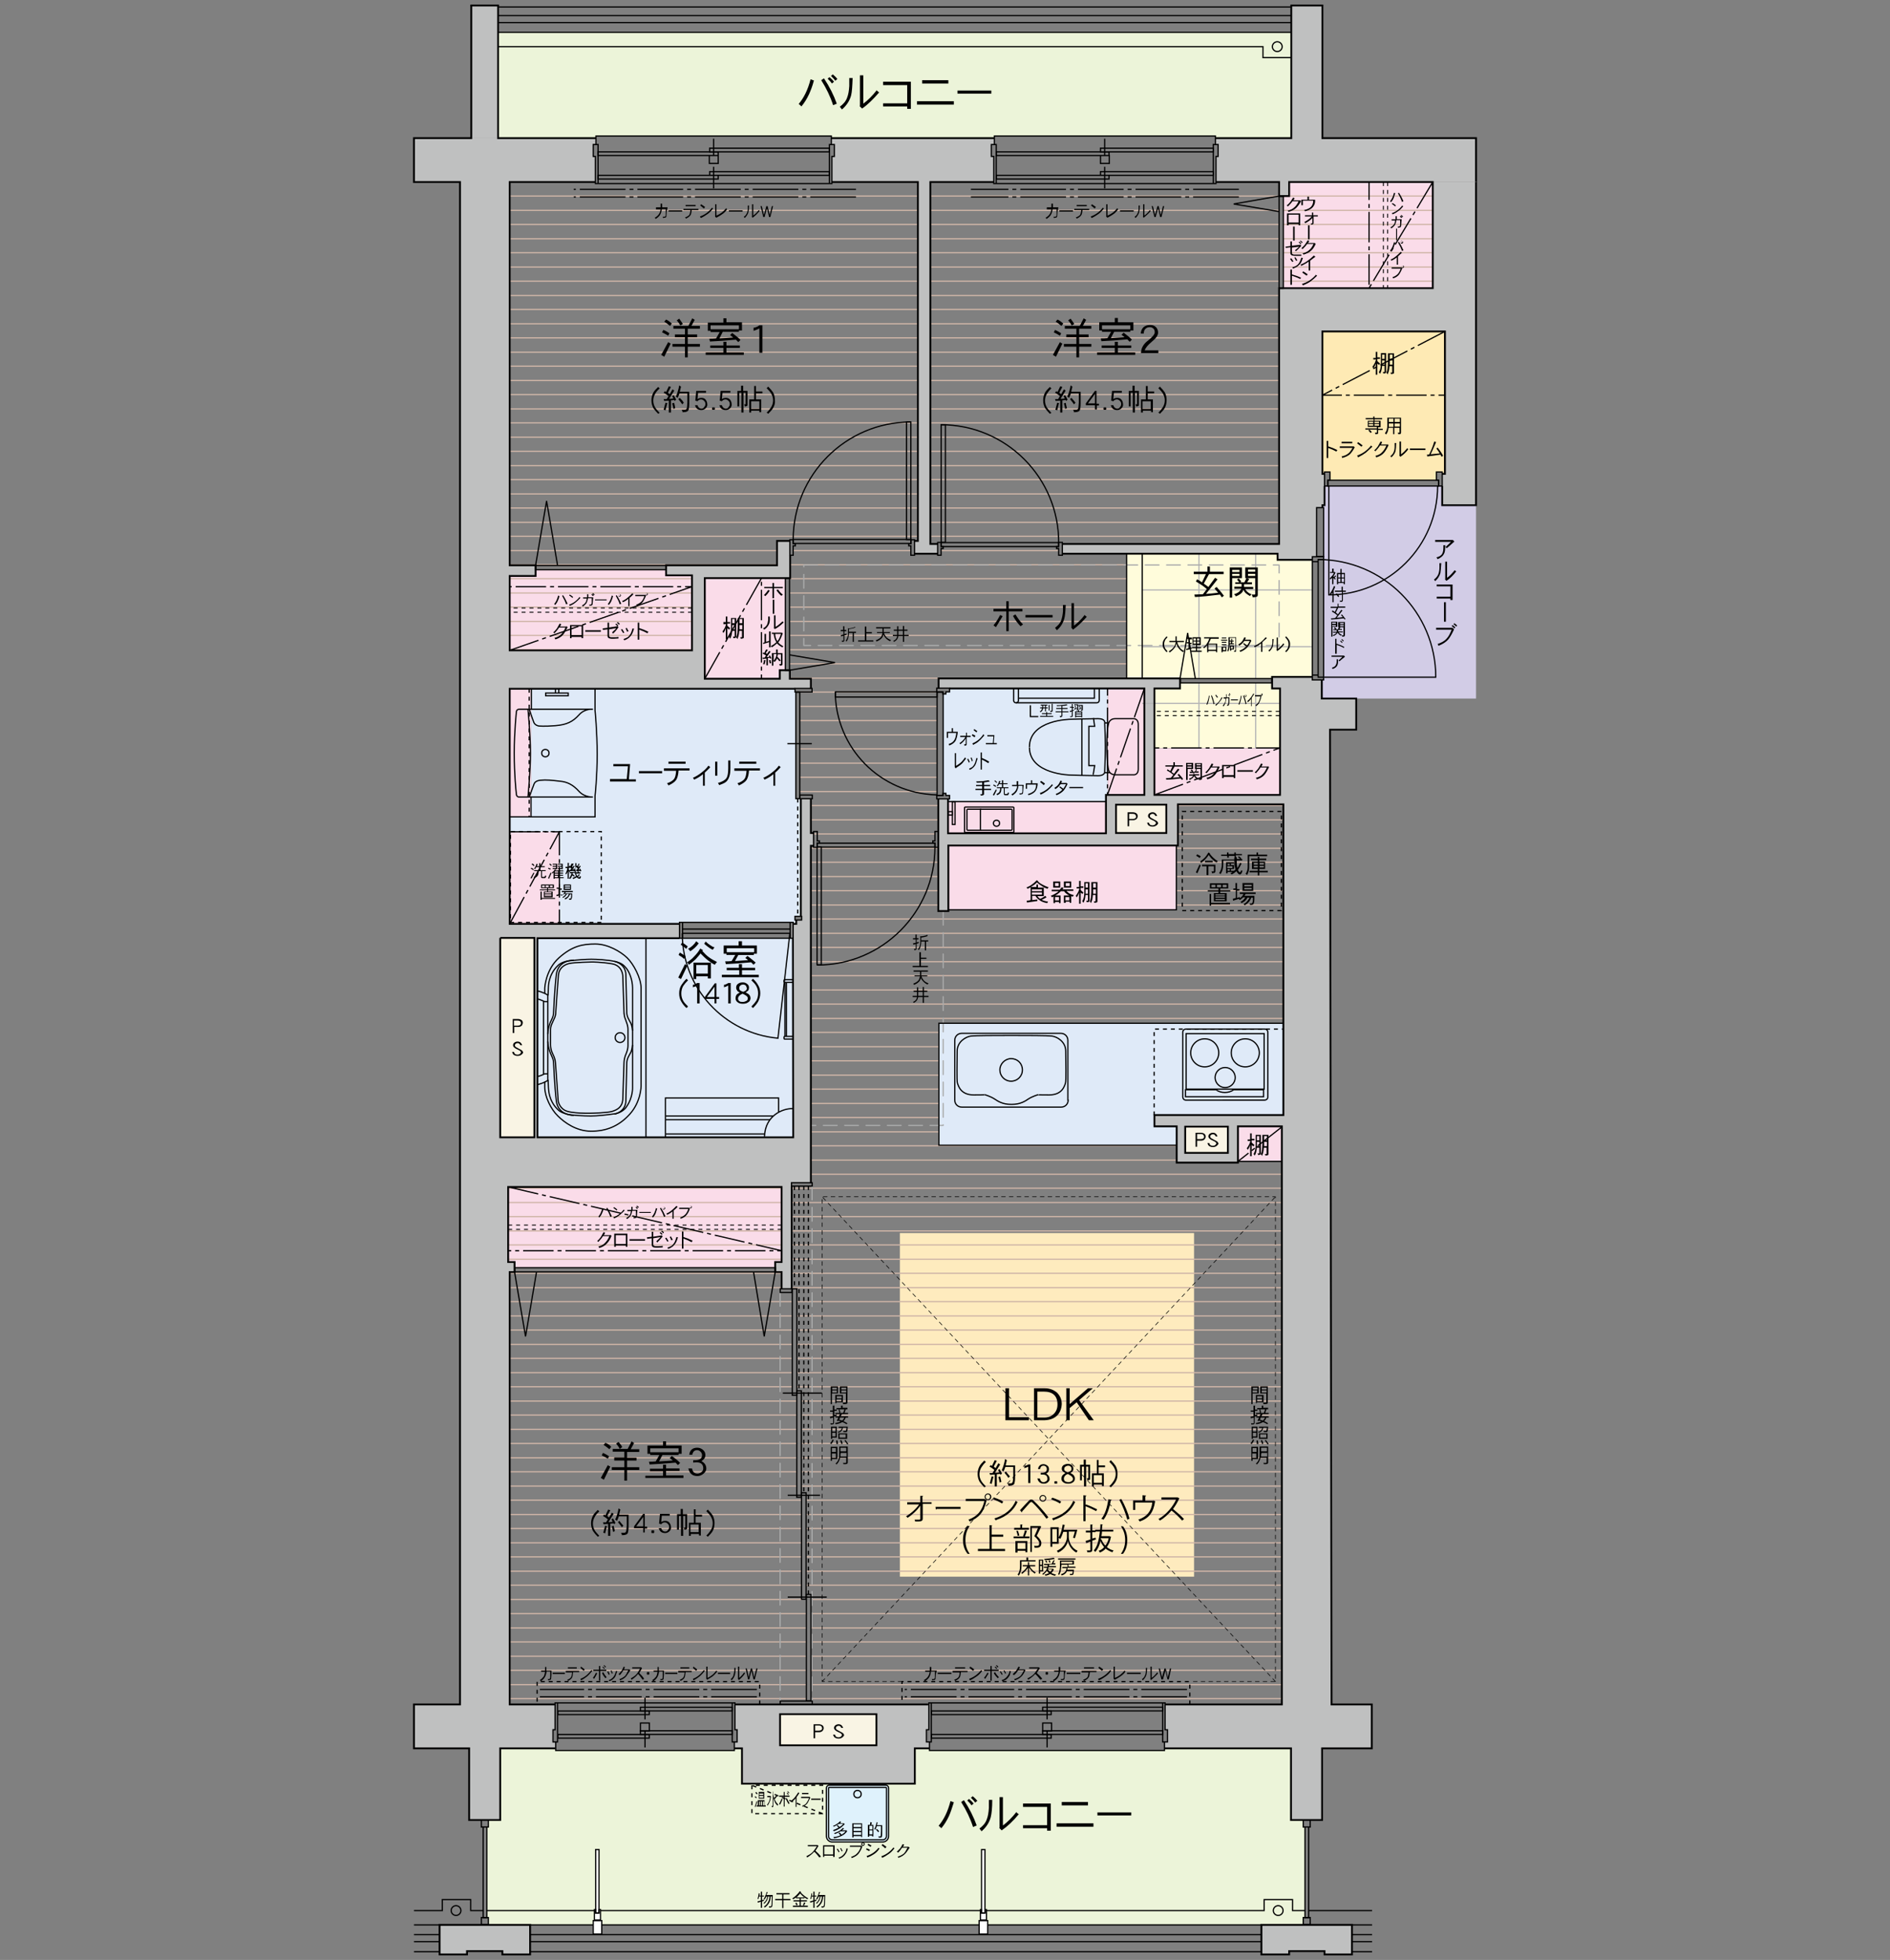 <svg version="1.1" id="レイヤー_1" xmlns="http://www.w3.org/2000/svg" x="0" y="0" viewBox="0 0 620 642.8" style="enable-background:new 0 0 620 642.8" xml:space="preserve"><rect x="0" y="0" width="620" height="642.8" fill="#808080" stroke="none"/><style>.st0{fill:#ecf4d9}.st2{fill:none;stroke:#000;stroke-width:.4}.st3{fill:#bfc0c0}.st4{stroke-width:.4;stroke-dasharray:1.3,1.3,0,0,0,0}.st4,.st5,.st6{fill:none;stroke:#000}.st5{stroke-width:.4;stroke-miterlimit:10}.st6{stroke-width:.6}.st8{fill:#dfeaf8}.st9{fill:#fadce9}.st10{fill:#fffcdb}.st11{fill:#f9f4e4}.st15{fill:none;stroke:#cfb5a7;stroke-width:.4}.st16{stroke:#b5b5b6;stroke-miterlimit:10}.st16,.st17,.st18,.st19{fill:none;stroke-width:.4}.st17{stroke:#aaabab;stroke-linecap:round;stroke-linejoin:round;stroke-miterlimit:10;stroke-dasharray:4.5,2.5}.st18,.st19{stroke:#000;stroke-linejoin:bevel;stroke-dasharray:15,1.3,1.3,1.3}.st19{stroke-width:.3;stroke-dasharray:1.3,1.3,0,0,0,0}.st20,.st21,.st22{fill:none;stroke:#000;stroke-width:.4}.st20{stroke-linejoin:bevel;stroke-dasharray:10,1.3,1.3,1.3}.st21,.st22{stroke-dasharray:1.3,1.3}.st22{stroke-width:.2;stroke-linecap:round;stroke-linejoin:round;stroke-miterlimit:10;stroke-dasharray:1.271,1.271,0,0,0,0}.st23{fill:#fff}</style><path class="st0" d="M423.6 573.4v23.5h3.9v2.3h.6v29.7h-.6v2.4H160.2v-2.4h-.6v-29.7h.6v-2.3h3.9v-23.5h18.2v.7h58.6v-.7h2.5V585h56.7v-11.6h4.8v.7H382v-.7zM423.6 10.6v34.7h-24.9v-.7h-72.5v.7h-53.5v-.7h-77.2v.7h-32.1V10.6z"/><path d="M272 585.5h18.6c.5 0 .9.4.9.9v15.8c0 1-.8 1.9-1.9 1.9H273c-1 0-1.9-.8-1.9-1.9v-15.8c0-.5.4-.9.9-.9z" style="fill:#dff2fc"/><path class="st2" d="M158.5 599.2h1.2V629h-1.2zM157.9 596.9h2.3v2.3h-2.3z"/><path class="st2" d="M157.9 628.9h2.3v2.3h-2.3zM159.6 626.6h255.1V623h9.3v3.6h4.1"/><circle class="st2" cx="419.3" cy="626.6" r="1.6"/><path class="st2" d="M413.8 640.1H173.9M413.8 631.3H173.9M413.8 634.5H173.9M413.8 636.8H173.9M450.1 640.1h-6.6M450.1 631.3h-6.6M450.1 634.5h-6.6M450.1 636.8h-6.6M144.2 640.1h-8.4M135.8 631.3h8.4M144.2 634.5h-8.4M144.2 636.8h-8.4M428.1 599.2h1.2V629h-1.2zM427.5 596.9h2.3v2.3h-2.3z"/><path class="st2" d="M427.5 628.9h2.3v2.3h-2.3z"/><circle class="st2" cx="149.6" cy="626.6" r="1.6"/><path class="st2" d="M429.3 626.6h20.8M135.8 626.6h9.3V623h9.3v3.6h4.1M423.6 2.3H163.4M423.6 5.1H163.4M423.6 7.4H163.4M423.6 10.6H163.4M163.4 15.3h250.9v3.6h9.3"/><circle class="st2" cx="419" cy="15.3" r="1.6"/><path class="st3" d="M443.5 631.3v9.7h-9v-1.1h-11.6v1.1h-9.1v-9.7zM173.9 631.3v9.7h-9.1v-1.1h-11.6v1.1h-9v-9.7zM154.6 1.8h8.8v43.5h-8.8zM398.7 45.3v2.1h.9v3.9h-.7v8.4h20.7v4.6h3.3v-4.6h61.3V45.3h-50.4V1.8h-10.2v43.5z"/><path class="st4" d="m269.8 594.8-23.2-9.3"/><path transform="rotate(-180 258.225 590.162)" class="st4" d="M246.6 585.5h23.2v9.3h-23.2z"/><path class="st5" d="M272 586.2h18.6c.1 0 .2.1.2.2v15.8c0 .6-.5 1.2-1.2 1.2H273c-.6 0-1.2-.5-1.2-1.2v-15.8c0-.1.1-.2.2-.2z"/><path class="st5" d="M272 585.5h18.6c.5 0 .9.4.9.9v15.8c0 1-.8 1.9-1.9 1.9H273c-1 0-1.9-.8-1.9-1.9v-15.8c0-.5.4-.9.9-.9z"/><circle class="st5" cx="281.3" cy="588.4" r="1.2"/><path class="st6" d="M443.5 631.3v9.7h-9v-1.1h-11.6v1.1h-9.1v-9.7zM173.9 631.3v9.7h-9.1v-1.1h-11.6v1.1h-9v-9.7z"/><path style="fill:none;stroke:#000;stroke-width:.6;stroke-linecap:square" d="M154.6 1.8h8.8"/><path class="st6" d="M398.7 45.3h24.9V1.8h10.2v43.5h50.4v14.4"/><path d="M311.3 595.6c-.7 1.5-1.5 2.8-2.5 4-.3-.3-.6-.6-.9-.8 1.7-2 3-4.6 3.9-8.1l1.1.4c-.6 1.9-1.1 3.4-1.6 4.5zm7.9 3.6c-.9-2.8-2.2-5.5-3.9-8.2l.9-.6c1.8 2.7 3.2 5.5 4.2 8.3l-1.2.5zm-.5-7.1c-.3-.5-.8-1-1.4-1.6l.6-.5c.6.5 1.1 1 1.5 1.5l-.7.6zm1.2-.9c-.3-.5-.8-1-1.4-1.6l.6-.5c.6.5 1.1 1 1.5 1.5l-.7.6zM325 596c-.5 1.8-1.5 3.3-3 4.6-.2-.3-.5-.6-.7-.9 1.1-.8 2-1.8 2.4-3 .4-1 .6-2.2.7-3.8v-2.6h1.1c0 2.6-.2 4.5-.5 5.7zm3.6 4.3-.8-.8.1-.2v-9.9h1.1v9.3c1.5-1.1 3-2.6 4.4-4.4.2.3.5.5.8.7-1.8 2.2-3.7 4-5.6 5.3zM343.5 600.4v-.8h-7.9v-1h7.9v-6h-7.9v-1.1h9.1v8.9h-1.2zM346.6 599v-1h12.1v1.1h-12.1zm1.7-6.9V591h8.6v1.1h-8.6zM360 595.4v-1h11.1v1H360zM265.4 30.9c-.7 1.5-1.5 2.8-2.5 4-.3-.3-.6-.6-.9-.8 1.7-2 3-4.6 3.9-8.1l1.1.4c-.5 1.9-1.1 3.4-1.6 4.5zm7.9 3.6c-.9-2.8-2.2-5.5-3.9-8.2l.9-.6c1.8 2.7 3.2 5.5 4.2 8.3l-1.2.5zm-.4-7.1c-.3-.5-.8-1-1.4-1.6l.6-.5c.6.5 1.1 1 1.5 1.5l-.7.6zm1.1-.9c-.3-.5-.8-1-1.4-1.6l.6-.5c.6.5 1.1 1 1.5 1.5l-.7.6zM279.2 31.3c-.5 1.8-1.5 3.3-3 4.6-.2-.3-.5-.6-.7-.9 1.1-.8 2-1.8 2.4-3 .4-1 .6-2.2.7-3.8v-2.6h1.1c-.1 2.6-.2 4.5-.5 5.7zm3.6 4.3-.8-.8.1-.2v-9.9h1.1V34c1.5-1.1 3-2.6 4.4-4.4.2.3.5.5.8.7-1.9 2.2-3.7 4-5.6 5.3zM297.6 35.7v-.8h-7.9v-1h7.9v-6h-7.9v-1.1h9.1v8.9h-1.2zM300.8 34.3v-1.1h12.1v1.1h-12.1zm1.7-6.9v-1.1h8.6v1.1h-8.6zM314.1 30.7v-1h11.1v1h-11.1zM248.4 590.9c-.2.7-.4 1.3-.6 1.8l-.2-.2c.2-.5.4-1.1.6-1.8l.2.2zm-.2-1.4-.1.3c-.1-.1-.3-.3-.5-.4l.1-.3c.2.1.4.2.5.4zm.3-1.3-.2.3-.5-.5.2-.3c.2.1.3.3.5.5zm2.4 3.9h.3v.4h-3v-.4h.4v-1.7h2.2v1.7zm-2-2.2v-2.2h1.8v2.2h-1.8zm.4 2.2v-1.3h-.3v1.3h.3zm-.2-3.4h1.3v-.5h-1.3v.5zm0 .3v.6h1.3v-.6h-1.3zm.9 3.1v-1.3h-.4v1.3h.4zm.7 0v-1.3h-.4v1.3h.4zM252.9 589.2c-.1.8-.2 1.3-.4 1.7-.2.5-.4.9-.7 1.3-.1-.1-.1-.3-.2-.3.3-.3.5-.7.7-1.1.1-.4.3-.9.3-1.4h-.9v-.4h1l.2.2zm.7-1.7v.9c.1.5.2.9.3 1.3.3-.3.6-.6.9-1l.2.3c-.3.4-.6.8-.9 1.1.1.1.1.3.2.4.3.6.6 1 1 1.3-.1.1-.1.2-.2.4-.4-.3-.8-.8-1-1.4-.2-.4-.3-.8-.4-1.2v2.7c0 .1-.1.2-.1.3-.1.1-.3.1-.4.1 0-.1 0-.3-.1-.4h.3s.1 0 .1-.1v-4.6h.1zM255.9 591.9l-.3-.3c.3-.5.5-1 .8-1.7l.3.2c-.3.7-.5 1.2-.8 1.8zm1.5-2.6v3.2h-.3v-3.2h-1.5v-.4h1.5v-1.2h.3v1.2h1.6v.4h-1.6zm1.3 2.4c-.3-.5-.6-1-.9-1.7l.3-.3c.3.7.6 1.2.9 1.7l-.3.3zm-.2-3c-.1-.2-.2-.4-.4-.6l.1-.2c.2.2.3.4.5.5l-.2.3zm.2-.5c-.1-.2-.2-.4-.4-.6l.1-.2c.2.2.3.4.5.5l-.2.3zM261.3 589.4v3.2h-.3v-2.8c-.5.6-1 1-1.5 1.3 0-.2-.1-.3-.2-.4.5-.3 1-.7 1.4-1.2.4-.5.8-1.1 1.2-1.7l.3.3c-.3.5-.6.9-.9 1.3zM264.8 591.5c-.3.4-.9.8-1.5 1.1 0-.1-.1-.3-.1-.4.6-.2 1-.4 1.3-.8.3-.4.6-.9.9-1.7h-2.6v-.4h2.8l.2.3c-.4.8-.7 1.5-1 1.9zm-1.7-3.1v-.4h2.1v.4h-2.1zM266.1 590.3v-.4h3.1v.4h-3.1zM275.9 597.6c-.1.2-.3.3-.4.4h1.4l.2.3c-.6.6-1.1 1-1.5 1.3-.5.3-1.2.7-2.1 1 0-.1-.1-.2-.2-.4.6-.2 1.1-.4 1.8-.8l-.6-.6.3-.2c.3.2.4.4.6.6.5-.3.9-.6 1.2-1h-1.5c-.1.1-.2.2-.3.2-.4.3-.9.5-1.3.7-.1-.1-.1-.2-.2-.3.4-.1.8-.3 1.2-.6.4-.2.8-.6 1.1-.9l.3.3zm1 2.1c-.2.2-.5.4-.7.6h1.5l.2.3c-.4.6-1 1.1-1.6 1.4-.7.4-1.6.7-2.7.9-.1-.1-.1-.3-.2-.4.8-.1 1.6-.2 2.3-.6-.2-.2-.4-.4-.6-.7l.3-.2.7.7c.5-.3.9-.6 1.3-1.1h-1.7l-.1.1c-.4.3-1 .5-1.7.8l-.3-.3c.6-.2 1.2-.4 1.7-.7.4-.2.8-.6 1.2-1l.4.2zM282.9 602.5h-.4v-.3H280v.4h-.4V598h3.2v4.5zm-.4-3.3v-.9H280v.9h2.5zm0 1.3v-.9H280v.9h2.5zm0 1.3v-.9H280v.9h2.5zM286 597.7l-.2.8h.7v3.8h-.4v-.3h-1v.4h-.4v-3.9h.7l.1-.9.5.1zm.2 2.3v-1.2h-1v1.2h1zm0 1.6v-1.3h-1v1.3h1zm1.7-3.9c-.1.3-.2.6-.2.9h1.7v1.7c0 1.1 0 1.7-.1 2 0 .2-.1.3-.2.3-.2.1-.4.1-.8.1 0-.1-.1-.3-.2-.4h.6c.1 0 .2-.1.2-.2 0-.2.1-.8.1-1.8v-1.4h-1.4v.1c-.1.4-.3.7-.5 1.1-.1-.1-.2-.2-.3-.2.2-.4.4-.8.5-1.2.1-.4.2-.7.3-1.1l.3.1zm.5 2.9-.3.3c-.2-.2-.4-.5-.7-.8l.2-.3c.4.3.6.6.8.8zM268.8 609.2c-.5-.6-1-1.3-1.7-1.9-.6.7-1.4 1.3-2.3 1.9-.1-.2-.2-.3-.3-.4.8-.4 1.5-.8 2-1.3.4-.4.9-1.1 1.5-2h-3v-.4h3.2l.3.3c-.4.6-.7 1.2-1 1.6.7.6 1.3 1.2 1.8 1.9l-.5.3zM273.3 609v-.4h-2.9v.4h-.4v-3.8h3.8v3.8h-.5zm0-3.4h-2.9v2.6h2.9v-2.6zM275.1 607.5c-.1-.3-.3-.6-.6-1l.3-.2c.2.3.4.7.6 1l-.3.2zm2.5.2c-.3.5-.6.9-1 1.2-.3.3-.8.5-1.3.7-.1-.1-.1-.3-.2-.4.5-.1.9-.3 1.2-.6.3-.2.6-.6.9-1 .2-.3.4-.8.5-1.4l.4.1c-.1.6-.3 1-.5 1.4zm-1.5-.5c-.1-.3-.3-.7-.5-1l.3-.1c.2.4.4.7.5 1l-.3.1zM281.6 608c-.5.6-1.2 1-2.2 1.4 0-.1-.1-.3-.2-.4.8-.3 1.5-.6 2-1.2.5-.5.9-1.2 1.2-2.1h-3.6v-.4h3.8l.3.3c-.4 1.1-.9 1.9-1.3 2.4zm1.9-2.8c-.1.1-.2.2-.4.2s-.3-.1-.4-.2c-.1-.1-.2-.2-.2-.4s.1-.3.2-.4c.1-.1.2-.2.4-.2.1 0 .3.1.4.2.1.1.2.2.2.4 0 .1-.1.2-.2.4zm-.2-.6c-.1-.1-.1-.1-.2-.1-.2 0-.3.1-.3.3 0 .1 0 .2.1.2.1.1.1.1.2.1s.2 0 .2-.1c.1-.1.1-.1.1-.2s0-.2-.1-.2zM285.1 607.1c-.3-.2-.7-.4-1-.5l.2-.4c.4.1.8.3 1.1.5l-.3.4zm1.6 1c-.6.4-1.3.8-2.2 1.1l-.2-.5c1.6-.5 2.9-1.4 3.9-2.7l.3.3c-.6.9-1.2 1.4-1.8 1.8zm-1.1-2.4c-.4-.2-.7-.4-1-.6l.2-.4c.4.2.8.4 1.1.6l-.3.4zM291.6 608c-.6.4-1.3.9-2.2 1.3l-.3-.5c1.5-.5 2.9-1.5 4-2.9l.3.3c-.6.8-1.2 1.4-1.8 1.8zm-1.2-1.8c-.4-.4-.8-.7-1.2-1l.3-.4c.5.3.9.6 1.3.9l-.4.5zM296.9 608c-.6.6-1.3 1-2.2 1.3-.1-.1-.1-.3-.2-.4.8-.2 1.5-.6 2-1 .4-.4.8-1.1 1.2-1.9h-1.8c-.4.6-.8 1.2-1.3 1.6-.1-.1-.2-.2-.4-.3l1.1-1.1c.2-.3.5-.8.8-1.4l.5.2c-.1.2-.2.4-.4.7H298.1l.3.3c-.6.8-1 1.5-1.5 2z"/><path class="st8" d="M176.3 307.8h83.9V373h-83.9zM420.9 365.8v-30.2H308v40h78v-6h-7.4v-3.8zM362.9 260.7v2.2h-51.8v-.9h.4v-1.1h-1.2v-.7h-1v-32.6h1v-.7h1.2v-1.1h51.8v34.9z"/><path transform="rotate(-180 170.744 246.89)" class="st9" d="M167.2 225.9h7.1v42h-7.1z"/><path transform="rotate(-180 369.392 243.217)" class="st9" d="M363.3 225.8h12.1v34.9h-12.1z"/><path transform="rotate(-180 399.238 252.98)" class="st9" d="M378.6 245.3h41.2v15.3h-41.2z"/><path class="st9" d="M175.7 188.7v-1.9h42.8v1.9h8.5v24.6h-59.8v-24.6zM470 59.7h-47.1v4.6H421v30.2h49zM257.7 189.6h-26.5v33h24.6v-2.8h1.9zM166.8 389.3h89.6v24.6h-2.1v1.9h-85.5v-1.9h-2z"/><path transform="rotate(-180 348.482 287.907)" class="st9" d="M311.1 277.4h74.8v21h-74.8z"/><path transform="rotate(-180 336.976 268.11)" class="st9" d="M311.1 263h51.8v10.2h-51.8z"/><path class="st10" d="M419.1 181.6v2h11.4V222h-13.2v.5h-47.7v-40.9zM387.1 225.8v-1.9h30.2v1.9h2.5v19.5h-41.1v-19.5z"/><path transform="rotate(-180 169.75 340.296)" class="st11" d="M164.1 307.6h11.2v65.3h-11.2z"/><path transform="rotate(-180 395.824 373.84)" class="st11" d="M388.8 369.6h14v8.6h-14z"/><path transform="rotate(-180 374.39 268.553)" class="st11" d="M366.1 263.9h16.5v9.3h-16.5z"/><path transform="rotate(-180 271.747 567.333)" class="st11" d="M255.9 562.2h31.6v10.2h-31.6z"/><path transform="rotate(-180 413.277 375.25)" class="st9" d="M406.1 369.6h14.4V381h-14.4z"/><path style="fill:#feeab4" d="M474 108.7v46.7h-.9v-.6h-1.9v2.7h-34.9v-2.7h-1.8v.6h-.7v-46.7z"/><path style="fill:#d2cce6" d="M484.2 165.7h-11.1v-6.3h-38.6v6.3h-.7v.8h.4V223h-.4v6.1h50.4z"/><path class="st9" d="M167.3 272.8h16.2V303h-16.2z"/><path class="st8" d="M262.7 300.6v-38.7H261V227h-.2v-1.1h-86.5v42h-7v4.9h16.2V303h39.4v-.5h37.3v.5h1v-1.3h-.5v-1.1z"/><path style="fill:#feebbe" d="M295.2 404.4h96.5v112.7h-96.5z"/><path class="st3" d="M272.9 59.7v-8.4h.8v-3.9h-1v-2.1h53.5v2.1h-1v3.9h.8v8.4h-20.8v118.7h2.4v3.2H300v-4.2h1.1V59.7zM348.5 178.4h71.1V94.5H470V59.7h14.2v106h-11.1v-10.3h.9v-46.7h-40.2v46.7h.7v10.3h-.7v.8h-1.9v16h-1.4v1.1h-11.4v-2h-70.6zM241.1 559v8.4h.7v4h-.9v2.1h2.5V585h56.7v-11.6h4.8v-2.1h-.9v-4h.7V559h-63.6zm14.8 3.2h31.6v10.2h-31.6v-10.2zM375.4 225.8v34.9h-12.6v12.6H311V262h-3.3v36.8h3.3v-21.5h75.3v-13.5h34.6v101.9h-42.3v3.7h7.3v11.9H406v-11.9h14.4V559h-38.2v8.4h.7v4h-.9v2.1h41.5V597h10.2v-23.5H450V559h-13.2l-.5-319.7h8.6v-10.2h-11.3V223h-3.3v-1h-13.2v3.8h2.6v34.9h-41.2v-34.9h8.4v-3.3h-79.2v3.3h67.7zm27.4 152.3h-14v-8.6h14v8.6zm-20.2-114.2v9.3h-16.5v-9.3h16.5zM150.9 307.7V559h-15.1v14.4h18.1v23.5h10.2v-23.5h18.1v-2.1h-.9v-3.9h.7V559h-14.9V417.2h1.6v-3.3h-2.1v-24.6h89.7v24.6h-2.1v3.3h2.1v5.5h3.3v-34.8h6.3V277.4h.9v-4.2h-.8v-11.3h-3.3v38.7h.3v1.2h-1.8v1.3h-1.1v4.8h.1V373h-83.9v-65.3h46.6V303h-55.7v-77.1H266v-3.3h-6.9v-2.8h-3.3v2.8h-24.6v-33h27.9v-12.2h-4.2v8h-36.4v3.3h8.5v24.6h-59.8v-24.4h8.5v-3.5h-8.5V59.7h28.1v-8.4h-.7v-4h.9v-2.1h-59.7v14.4h15.1v248.1zm13.2-.1h11.2V373h-11.2v-65.4z"/><path class="st15" d="M470 64.3h-47.1M470 69h-49M470 73.6h-49M470 78.3h-49M470 82.9h-49M470 87.6h-49M470 92.2h-49M419.5 64.3H305.2M419.5 69H305.2M419.5 73.6H305.2M419.5 78.3H305.2M419.5 82.9H305.2M419.5 87.6H305.2M419.5 92.2H305.2M301.1 64.3H167.2M301.1 69H167.2M301.1 73.6H167.2M301.1 78.3H167.2M301.1 82.9H167.2M301.1 87.6H167.2M301.1 92.2H167.2M419.6 96.9H305.2M419.6 101.5H305.2M419.6 106.2H305.2M419.6 110.8H305.2M419.6 115.5H305.2M419.6 120.1H305.2M419.6 124.8H305.2M419.6 129.4H305.2M419.6 134.1H305.2M419.6 138.7H305.2M419.6 143.4H305.2M419.6 148H305.2M419.6 152.7H305.2M419.6 157.3H305.2M419.6 162H305.2M419.6 166.6H305.2M419.6 171.3H305.2M419.6 175.9H305.2M301.1 96.9H167.2M301.1 101.5H167.2M301.1 106.2H167.2M301.1 110.8H167.2M301.1 115.5H167.2M301.1 120.1H167.2M301.1 124.8H167.2M301.1 129.4H167.2M301.1 134.1H167.2M301.1 138.7H167.2M301.1 143.4H167.2M301.1 148H167.2M301.1 152.7H167.2M301.1 157.3H167.2M301.1 162H167.2M301.1 166.6H167.2M301.1 171.3H167.2M301.1 175.9H167.2M347.4 180.6h-38.7M298.8 180.6h-38.6M254.9 180.6h-87.7M369.6 185.2H259.1M254.9 185.2h-87.7M369.6 189.8H259.1M369.6 194.5H259.1M369.6 199.1H259.1M369.6 203.8H259.1M369.6 208.4H259.1M227 189.8h-59.7M227 194.5h-59.7M227 199.1h-59.7M227 203.8h-59.7M227 208.4h-59.7M369.6 213.1H259.1M227 213.1h-59.8M369.6 217.7H259.1M369.6 222.4H259.1M307.3 227h-45M307.3 231.7h-45M307.3 236.3h-45M307.3 241h-45M307.3 245.6h-45M307.3 250.3h-45M307.3 254.9h-45M307.3 259.6h-45M307.8 264.2H266M307.8 268.9H266M306.7 273.5h-40.3M307.8 278.2H266M307.8 282.8H266M307.8 287.5H266M307.8 292.1H266M307.8 296.8H266M420.9 282.8h-35M420.9 278.2h-35M420.9 273.5h-35M420.9 268.9h-35M420.9 264.2h-35M420.9 287.5h-35M420.9 292.1h-35M420.9 296.8h-35M420.9 301.4H266M420.9 306.1H266M420.9 310.7H266M420.9 315.4H266M420.9 320H266M420.9 324.7H266M420.9 329.3H266M420.9 334H266M308 338.6h-42M308 343.3h-42M308 347.9h-42M308 352.6h-42M308 357.2h-42M308 361.9h-42M308 366.5h-42M308 371.2h-42M386 375.8H266M385.9 380.5H266M420.3 385.1H266M420.3 389.7H259.6M420.3 394.4H259.6M420.3 399H259.6M420.3 403.7H259.6M420.3 408.3H259.6M420.3 413H259.6M420.3 417.6H259.6M420.3 422.3H259.6M420.3 426.9H261.4M420.3 431.6H261.4M420.3 436.2H261.4M420.3 440.9H261.4M420.3 445.5H261.4M420.3 450.2H261.4M420.3 454.8H261.4M420.3 459.5H262.9M420.3 464.1H262.9M420.3 468.8H262.9M420.3 473.4H262.9M420.3 478.1H262.9M420.3 482.7H262.9M420.3 487.4H262.9M420.3 492H264.4M420.3 496.7H264.4M420.3 501.3H264.4M420.3 506H264.4M420.3 510.6H264.4M420.3 515.3H264.4M420.3 519.9H264.4M420.3 524.6H266M420.3 529.2H266M420.3 533.9H266M420.3 538.5H266M420.3 543.2H266M420.3 547.8H266M420.3 552.5H266M420.3 557.1H266M256.4 389.7h-89.6M256.4 394.4h-89.6M256.4 399h-89.6M256.4 403.7h-89.6M256.4 408.3h-89.6M256.4 413h-89.6M256.4 417.6h-89.2M256.4 422.3h-89.2M259.8 426.9h-92.6M259.8 431.6h-92.6M259.8 436.2h-92.6M259.8 440.9h-92.6M259.8 445.5h-92.6M259.8 450.2h-92.6M259.8 454.8h-92.6M261.4 459.5h-94.2M261.4 464.1h-94.2M261.4 468.8h-94.2M261.4 473.4h-94.2M261.4 478.1h-94.2M261.4 482.7h-94.2M261.4 487.4h-94.2M262.9 492h-95.7M262.9 496.7h-95.7M262.9 501.3h-95.7M262.9 506h-95.7M262.9 510.6h-95.7M262.9 515.3h-95.7M262.9 519.9h-95.7M262.9 524.6h-95.7M264.5 529.2h-97.3M264.5 533.9h-97.3M264.5 538.5h-97.3M264.5 543.2h-97.3M264.5 547.8h-97.3M264.5 552.5h-97.3M264.5 557.1h-97.3"/><path class="st16" d="M393.3 181.6v40.9M411.9 181.6v40.9M393.3 223.9v21.4M411.9 223.9v21.4M430.5 193.5h-55.8M430.5 212.1h-55.8M419.8 230.7h-45.1"/><path class="st17" d="M263.7 185.3h155.9v26.4H263.7zM309.4 298.9v70.2H266M266.4 389v168.8M255.9 423.9v133.9"/><path class="st18" d="M406.4 62.1h-87.9M406.4 64.6h-87.9M280.8 62.1h-92.6M280.8 64.6h-92.6M248.3 556.5h-71.2M248.3 554.1h-71.2M389.4 556.5h-92.6M389.4 554.1h-92.6"/><path class="st4" d="M390.3 559v-7.5h-94.4v7.5M249.2 559v-7.5h-73v7.5"/><path class="st19" d="M256.4 401.8h-89.6M256.4 403.2h-89.6M419.8 233.3h-41.1M419.8 234.7h-41.1M227 199.4h-59.8M227 200.8h-59.8M455.2 59.7v34.8M453.8 59.7v34.8"/><path class="st20" d="m166.8 389.3 89.6 20.9h-89.6M231.2 222.6l18.6-33v33M167.2 213.3l59.8-20.9h-59.8M470 59.7l-20.9 34.8V59.7M474 108.7l-40.2 20.9H474M378.7 260.7l41.1-15.4h-41.1M375.4 225.8l-12.1 34.9v-34.9M420.5 369.6l-14.4 11.3M167.3 272.8h16.2V303M167.2 303l16.3-30.2"/><path class="st5" d="M311.1 298.4h74.8v-21M420.5 380.9h-14.4M369.6 181.6v40.9M374.7 181.6v40.9"/><path class="st4" d="M378.6 365.8v-28.3h42.3"/><path transform="rotate(-180 404.065 282.426)" class="st4" d="M387.8 266.2h32.5v32.5h-32.5z"/><path transform="rotate(-180 182.428 287.666)" class="st4" d="M167.6 272.8h29.8v29.8h-29.8z"/><path class="st4" d="M173.6 225.9v42"/><path class="st5" d="M195.2 225.9v7.1s.7 7 .7 14.4-.7 13.6-.7 13.6v6.9h-27.9M174.2 261.4v6.4M174.3 232.6v-6.7"/><path class="st5" d="m173.6 261.4 1.6-4.3c.4-1.1 2-1.2 2-1.2 2-.2 3.9 0 6.4.3 2.5.2 4.4 1.2 6.3 3.3s4.6 1.9 4.6 1.9h-24.2c-.8 0-.9-.8-.9-.8l-.1-1s-.6-5.3-.6-12.6.7-13.6.7-13.6c.1-.8.9-.8.9-.8h24.2s-2.7-.3-4.6 1.9c-2 2.2-4 3.2-7.7 3.5-3.7.3-5.5.1-5.5.1s-1.2-.2-1.6-1.2-1.5-4.3-1.5-4.3"/><path class="st5" d="M173.2 232.6s.8 8.2.8 14.4c0 6.2-.8 14.4-.8 14.4"/><circle class="st5" cx="178.9" cy="247" r="1.2"/><path class="st5" d="M331.8 272.3h-14.4c-.1 0-.2-.1-.2-.2v-6.5c0-.1.1-.2.2-.2h14.4c.1 0 .2.1.2.2v6.5c0 .1-.1.2-.2.2z"/><path class="st5" d="M321.8 265.3c-.1 0-.2.1-.2.2v6.5c0 .1.1.2.2.2"/><circle class="st5" cx="326.9" cy="270" r="1"/><path class="st5" d="M316.6 273h15.8c.1 0 .2-.1.2-.2v-7.9c0-.1-.1-.2-.2-.2h-15.8c-.1 0-.2.1-.2.2v7.9c0 .1.1.2.2.2zM312.4 263h.9v7.4h-.9z"/><path class="st5" d="M311.1 266.2h1.3v1.1h-1.3zM179 227.3h7.4v.9H179zM182.2 225.9h1.1v1.4h-1.1zM337.7 245c0-9 13.5-9.1 13.5-9.1s6.4-.2 9-.2c2.6 0 2.2 1.5 2.2 1.5s.2 5.2.2 7.7-.2 8-.2 8 .3 1.5-2.2 1.5c-2.6 0-9-.2-9-.2s-13.5-.2-13.5-9.1M373.4 252.2c0 2.2-1.7 1.9-1.7 1.9h-5.8c-2.2 0-2.3-1.9-2.3-1.9s-.5-1.9-.5-7.6c0-5.7.5-7 .5-7s.1-1.9 2.3-1.9h5.8s1.7-.2 1.7 1.9v14.6zM362.3 253.4h1.7M362.4 237.1h1M354.9 235.6v18.6"/><path class="st5" d="m358.7 235.5.4 2.7h-1.9v12.9h1.9l-.5 3M334.1 225.8v4c0 .3-.3.6-.7.7h-.2c-.3 0-.6-.3-.7-.7v-4M359 225.8v3.2h-24.8"/><path class="st5" d="M333.3 230.5h26.5s.8 0 .8-.9v-3.7M415.9 359.8c0 .6-.5 1-1 1H389c-.6 0-1-.5-1-1v-21.3c0-.6.5-1 1-1h25.9c.6 0 1 .5 1 1v21.3z"/><path class="st5" d="M389.1 339h25.6v18.2h-25.6zM328 350.9c0 2 1.6 3.7 3.7 3.7 2 0 3.7-1.6 3.7-3.7s-1.6-3.7-3.7-3.7c-2 0-3.7 1.7-3.7 3.7z"/><path class="st5" d="M420.9 335.6H308v40h78"/><path class="st5" d="M350.4 360.8c0 1.3-1 2.3-2.3 2.3h-32.6c-1.3 0-2.3-1-2.3-2.3v-19.6c0-1.3 1-2.3 2.3-2.3H348c1.3 0 2.3 1 2.3 2.3v19.6z"/><circle class="st5" cx="408.5" cy="345.3" r="4.6"/><circle class="st5" cx="395.2" cy="345.3" r="4.6"/><path class="st5" d="M398.6 353.4c0 1.8 1.5 3.3 3.3 3.3 1.8 0 3.3-1.5 3.3-3.3 0-1.8-1.5-3.3-3.3-3.3-1.8 0-3.3 1.5-3.3 3.3zM398.9 357.4c.8.6 1.8.9 2.9.9 1.1 0 2.1-.3 2.9-.9h9.8v2.3h-25.6v-2.3h10zM330 339.6c-2.8 0-9.9 0-11.5.2-1.6.2-4.5 1.8-4.5 4.9 0 3.1-.2 9.8.1 10.6.3.8 1 3.8 5.3 3.8s3.6-.1 3.6-.1 2 .6 3.2 1.4c1.2.8 2.7 1.8 5.5 1.8h.2c2.8 0 4.3-1 5.5-1.8 1.2-.8 3.2-1.4 3.2-1.4s-.7.1 3.6.1 5-3 5.3-3.8c.3-.8.1-7.4.1-10.6 0-3.1-2.9-4.7-4.5-4.9-1.6-.2-8.7-.2-11.5-.2H330zM362.9 262.9h-51.8M259.9 363.6c-2.9-.1-8.9 2.1-9.1 9.1"/><path class="st5" d="M255.4 364.8v-4.7h-37.1V373M218.3 366h35.4M218.3 367.2h34.3M218.3 371.9h32.5M211.9 373v-65.3M258 322.2v17.7M257.5 322.2v17.7M257.2 322.2h2.9v-.9h-2.7s-.2 0-.2.2v.7zM257.2 339.9h2.9v.9h-2.7s-.2 0-.2-.2v-.7z"/><circle class="st5" cx="203.4" cy="340.3" r="1.6"/><path class="st5" d="M178.7 354.8v1.8c0 3 2 7.2 4.3 9.4 2.2 2.2 6.1 5 10.9 5 4.8 0 9-1.5 12.7-5.6 3.7-4.1 3.7-9.2 3.7-9.2V324c0-3.2-2.5-7.9-4.6-9.9-2.1-2-6.3-4.5-10.4-4.5s-7.5.6-11.9 4.5-4.7 9.9-4.7 9.9v1.8"/><path class="st5" d="M176.4 325s1.8.4 3.2 1.3c0 0 .1.1.1.2v2h-.9s-.2 0-.4-.1c-.1-.1-1.3-.6-2.1-.8M176.4 355.7s1.8-.4 3.2-1.3c0 0 .1-.1.1-.2v-2h-.9s-.2 0-.4.1c-.1.1-1.3.6-2.1.8M179.7 328.5v23.7M178.3 352.4v-24.2M179.8 326.5l.1-2.9s0-4 3.1-6.9c0 0 1.1-1.3 3.8-1.6 2.7-.3 5.6-.5 7.2-.5s5.4.2 7.6.7c2.2.5 2.9 1.1 3.9 2.3 1 1.3 2 3.8 2 6.4v32.6s.2 3.3-2 6.4c0 0-1.1 1.9-3.9 2.3-2.8.4-5.8.7-7.8.7s-6.5-.2-7.8-.6c-1.3-.4-2.1-.6-3-1.5-.9-.9-2.9-2.9-3.1-7.3l-.1-2.5"/><path class="st5" d="M207.5 342.7s-.1 1.5-.6 2.5-1.3 1.9-1.3 3.7-.3 12.3-.3 12.3.1 3.2-3.7 4.2M188.2 365.8s-5.1.1-5.7-4.7-.9-12.5-.9-12.5.1-.8-.6-2.2c-.6-1.4-1.2-2.7-1.3-4.8M207.5 338s-.1-1.5-.6-2.5-1.3-1.9-1.3-3.7-.3-12.3-.3-12.3.1-3.2-3.7-4.2M188.2 314.9s-5.1-.1-5.7 4.7c-.6 4.8-.9 12.5-.9 12.5s.1.8-.6 2.2-1.2 2.7-1.3 4.8"/><path class="st5" d="m204.7 332.2-.4-12.2s-.1-3.3-3.5-3.9c-3.5-.6-6.6-.6-6.6-.6s-5.8.1-7.5.5c-1.7.4-3.3 1.6-3.5 3.7s-.9 12.4-.9 12.4.1.9-.6 2.2c-.6 1.4-1.1 2.1-1.1 3.5v4.9s0 1.1.4 2.2 1.1 2 1.2 3.6l.9 12.4s.1 2 2.1 3.2 8.7 1 8.7 1 5.3-.1 6.9-.6 3.3-1.3 3.5-3.9l.4-12.2s0-.9.4-2.1c.5-1.2.9-2.1.9-3.4v-5.4s0-.8-.3-1.7c-.3-.9-.6-1.7-.6-1.7s-.3-.5-.4-1.9z"/><path class="st21" d="M261.7 261.9v38.7M263.7 389v100.7M265.2 389v134M262.1 389v67.2M260.6 389v33.7"/><path class="st2" d="M398 47.4h1.6v3.9h-.7v8.9h-.9zM326.8 47.4h-1.6v3.9h.8v8.9h.8zM398.7 47.4v-2.8h-72.5v2.8M362.4 61.8v-7.1M326.8 60.2H398"/><path class="st2" d="M326.8 57.5h37v1.2h-37zM361 56.3h37v1.2h-37zM361 51h2.9v2.6H361zM326.8 49.8h37V51h-37z"/><path class="st2" d="M361 48.6h37v1.2h-37zM362.4 45.5v5.6M272.1 47.4h1.6v3.9h-.8v8.9h-.8zM196.2 47.4h-1.6v3.9h.7v8.9h.9zM272.7 47.4v-2.8h-77.2v2.8M234.1 61.8v-7.1M196.2 60.2h75.9"/><path class="st2" d="M196.2 57.5h39.4v1.2h-39.4zM232.8 56.3h39.3v1.2h-39.3zM232.7 51h2.9v2.6h-2.9zM196.2 49.8h39.4V51h-39.4z"/><path class="st2" d="M232.8 48.6h39.3v1.2h-39.3zM234.1 45.5v5.6M182.9 571.3h-1.5v-4h.7v-8.8h.8zM240.2 571.3h1.6v-4h-.7v-8.8h-.9zM182.3 571.3v2.8h58.6v-2.8M211.6 556.8v7.1M240.2 558.5h-57.3"/><path transform="rotate(-180 225.198 560.556)" class="st2" d="M210.2 560h30.1v1.2h-30.1z"/><path transform="rotate(-180 197.939 561.718)" class="st2" d="M182.9 561.1h30v1.2h-30z"/><path transform="rotate(-180 211.604 566.398)" class="st2" d="M210.2 565.1h2.9v2.6h-2.9z"/><path transform="rotate(-180 225.198 568.264)" class="st2" d="M210.2 567.7h30.1v1.2h-30.1z"/><path transform="rotate(-180 197.939 569.427)" class="st2" d="M182.9 568.8h30v1.2h-30z"/><path class="st2" d="M211.6 573.1v-5.5M305.5 571.3h-1.6v-4h.8v-8.8h.8zM381.4 571.3h1.6v-4h-.8v-8.8h-.8zM304.9 571.3v2.8H382v-2.8M343.5 556.8v7.1M381.4 558.5h-75.9"/><path transform="rotate(-180 361.725 560.554)" class="st2" d="M342 560h39.4v1.2H342z"/><path transform="rotate(-180 325.167 561.717)" class="st2" d="M305.5 561.1h39.3v1.2h-39.3z"/><path transform="rotate(-180 343.48 566.396)" class="st2" d="M342 565.1h2.9v2.6H342z"/><path transform="rotate(-180 361.725 568.263)" class="st2" d="M342 567.7h39.4v1.2H342z"/><path transform="rotate(-180 325.167 569.425)" class="st2" d="M305.5 568.8h39.3v1.2h-39.3z"/><path class="st2" d="M343.5 573.1v-5.5M434.5 159.4h1.1v-1.9h.7v-2.7h-1.8zM471.2 157.5h.7v1.9h1.2v-4.6h-1.9z"/><path class="st2" d="M435.6 157.5h36.3v1.9h-36.3zM471.6 159.4c0 19.7-16 35.7-35.7 35.7v-35.7M430.5 221.4h1.9v.7h1.8v.9h-3.7zM430.5 184.2h1.9v-.7h1.8v-.9h-3.7zM430.5 184.2v37.2M432.4 184.2v37.2M434.2 183.5v38.6"/><path class="st2" d="M432.4 183.5c21.3 0 38.6 17.3 38.6 38.6h-36.7M431.9 166.5h2.3v16h-2.3zM222.9 302.5h1v5.2h-1zM259.2 302.5h1v5.2h-1zM223.8 302.5h35.4M223.9 304.7h35.2M223.8 306.1h35.3M223.8 307.7h35.4"/><path class="st2" d="M223.8 306.1c0 18 13.8 32.8 31.4 34.4l3.9-34.4"/><path transform="rotate(-180 264.384 261.324)" class="st2" d="M262.3 260.7h4.1v1.2h-4.1z"/><path transform="rotate(-180 263.597 226.388)" class="st2" d="M260.8 225.8h5.6v1.2h-5.6z"/><path transform="rotate(-180 261.68 244.472)" class="st2" d="M261 227h1.3v34.9H261z"/><path transform="rotate(-180 261.89 301.162)" class="st2" d="M260.8 300.6h2.2v1.2h-2.2z"/><path class="st2" d="M266.3 243.9h-8M266.9 277.9v-5.2h1.2v3.1h.7v.7h-.7v1.4zM307.8 277.9v-5.2h-1.1v3.1h-.7v.7h.7v1.4z"/><path transform="rotate(-90 287.358 277.187)" class="st2" d="M286.7 257.9h1.3v38.6h-1.3z"/><path transform="rotate(-90 268.763 297.143)" class="st2" d="M249.5 296.4h38.6v1.4h-38.6z"/><path class="st2" d="M306.7 277.9c0 21.3-17.3 38.6-38.6 38.6M307.3 262h4.2v-1.1h-1.2v-.7h-1v.7h-2zM307.3 225.7h4.2v1.2h-1.2v.7h-1v-.7h-2z"/><path class="st2" d="M274.1 226.9h33.3v1.7h-33.3z"/><path transform="rotate(-180 308.348 243.914)" class="st2" d="M307.3 226.9h2v33.9h-2z"/><path class="st2" d="M307.3 260.7c-18.7-.5-33.2-15.5-33.3-33.8M308.7 177.9v1.3h.7v.7h-.7v2.2h-1.1v-4.2zM348.5 177.9v4.2h-1.2v-2.2h-.7v-.7h.7v-1.3z"/><path transform="rotate(90 328.018 178.565)" class="st2" d="M327.4 159.3h1.3v38.6h-1.3z"/><path transform="rotate(90 309.423 158.612)" class="st2" d="M290.1 157.9h38.6v1.4h-38.6z"/><path class="st2" d="M308.7 139.3c21.3 0 38.6 17.3 38.6 38.6M298.8 177v1.3h-.7v.7h.7v3.1h1.2V177zM259.1 177v5.1h1.1V179h.7v-.7h-.7V177z"/><path transform="rotate(90 279.51 177.636)" class="st2" d="M278.8 158.3h1.3v38.6h-1.3z"/><path transform="rotate(90 298.105 157.682)" class="st2" d="M278.8 157h38.6v1.4h-38.6z"/><path class="st2" d="M298.8 138.4c-21.3 0-38.6 17.3-38.6 38.6"/><path transform="rotate(-180 197.097 186.13)" class="st2" d="M175.7 185.4h42.8v1.4h-42.8z"/><path class="st2" d="m175.7 185.4 3.6-21.1 3.6 21.1"/><path transform="rotate(-180 420.297 79.44)" class="st2" d="M419.6 64.3h1.4v30.2h-1.4z"/><path class="st2" d="m419.6 69.4-14.9-2.5 14.9-2.6"/><path transform="rotate(-180 211.573 416.479)" class="st2" d="M168.8 415.8h85.5v1.4h-85.5z"/><path class="st2" d="m176 417.2-3.6 21.1-3.6-21.1M254.3 417.2l-3.6 21.1-3.5-21.1"/><path transform="rotate(-180 257.83 423.296)" class="st2" d="M255.9 422.7h3.8v1.2h-3.8z"/><path transform="rotate(-180 260.603 440.148)" class="st2" d="M259.8 422.7h1.5v34.9h-1.5z"/><path transform="rotate(-180 262.137 473.62)" class="st2" d="M261.4 456.2h1.5v34.9h-1.5z"/><path transform="rotate(-180 263.67 507.091)" class="st2" d="M262.9 489.7h1.5v34.9h-1.5z"/><path transform="rotate(-180 265.205 540.409)" class="st2" d="M264.4 523h1.5v34.9h-1.5z"/><path transform="rotate(-180 261.176 558.403)" class="st2" d="M255.9 557.8h10.5v1.1h-10.5z"/><path class="st2" d="M271.2 523.8h-12.8M269 490.4h-10.6M269.6 456.9h-12.8"/><path transform="rotate(-180 263.017 388.45)" class="st2" d="M259.6 387.9h6.8v1.1h-6.8z"/><path transform="rotate(-180 402.271 223.227)" class="st2" d="M387.3 222.5h30v1.4h-30z"/><path class="st2" d="m387.1 222.5 2.5-14.9 2.5 14.9"/><path transform="rotate(-180 258.358 204.725)" class="st2" d="M257.7 189.6h1.4v30.2h-1.4z"/><path class="st2" d="m259.1 214.8 14.8 2.5-14.8 2.5"/><path class="st6" d="M272.7 45.3h53.5M300 177.4h1.1V59.7h-28.2M307.6 181.6H300M326 59.7h-20.8v118.7h2.4M348.5 178.4h71.1V94.5H470V59.7h-47.1v4.6h-3.3v-4.6h-20.7M430.5 183.6h-11.4v-2h-70.6M434.5 159.4v6.3h-.7v.8"/><path class="st6" d="M473.1 155.4h.9v-46.7h-40.2v46.7h.7"/><path class="st6" d="M473.1 159.4v6.3h11.1v-106M241.1 559h63.4M304.9 573.4h-4.8V585h-56.7v-11.6H241M255.9 562.2h31.6v10.2h-31.6zM430.5 222h-13.2v3.8h2.6v34.9h-41.2v-34.9h8.4v-3.3h-79.2v3.3M382 573.4h41.5v23.5h10.2v-23.5H450V559h-13.2l-.5-319.7h8.6v-10.2h-11.3V223m-122.1 2.8h63.9v34.9h-12.6v12.6H311V262m-3.2 0v36.8h3.3v-21.5h75.3v-13.5H421v101.9h-42.3v3.7h7.3v11.9h20.1v-11.9h14.4V559h-38.2m20.5-180.9h-14v-8.6h14v8.6zm-20.2-114.2v9.3h-16.5v-9.3h16.5zM154.6 1.8v43.5h-18.8v14.4h15.1V559h-15.1v14.4h18.1v23.5h10.2v-23.5h18.1m13.3-528.1h-32.1V1.8M182.1 559h-14.9V417.2h1.6v-3.3h-2.1v-24.6h89.7v24.6h-2.1v3.3h2.1v5.5m3.3 0V389m6.3-1.1V277.4h.9m0-4.2h-.9v-11.3m-3.3 0v38.7m-1.5 1.1v1.3h-1m-.1 4.8.1 65.2h-83.9v-65.3h46.6m0-4.7h-55.7v-77.1h93.6m5.2 0v-3.3h-6.9v-2.8h-3.3v2.8h-24.6v-33h28v-7.5m-.1-4.7h-4.2v8h-36.4v3.3h8.5v24.6h-59.8v-24.4h8.5v-3.5h-8.5V59.7h28.1m-31.2 247.9h11.2V373h-11.2v-65.4z"/><path d="M200.1 256.2v-.7h5.5l.4-4.2h-4.8v-.7h5.5l-.4 5h2.3v.7h-8.5zM209.6 253.6v-.7h7.6v.7h-7.6zM222.6 252.7c-.1 1.5-.4 2.5-.8 3.1-.4.6-1.2 1.2-2.5 1.8-.1-.2-.3-.5-.5-.7 1.2-.4 1.9-.9 2.3-1.4.4-.5.6-1.4.7-2.7h-4v-.8h8.4v.7h-3.6zm-3.3-2.2v-.7h5.6v.7h-5.6zM231.2 253.4v4.3h-.6v-3.8c-.8.7-1.8 1.3-2.9 1.8-.1-.2-.2-.4-.4-.6.9-.4 1.8-.9 2.8-1.7.9-.7 1.7-1.4 2.3-2.3l.6.5c-.6.7-1.3 1.3-1.8 1.8zM234.6 254.4v-4.6h.7v4.6h-.7zm5-2.6c0 1.2-.1 2.1-.3 2.7-.2.7-.5 1.3-1 1.8s-1.3.8-2.4 1.2c-.1-.3-.2-.5-.4-.7 1.4-.4 2.3-.9 2.8-1.6.4-.6.6-1.7.6-3.3v-2.5h.7v2.4zM245.7 252.7c-.1 1.5-.4 2.5-.8 3.1-.4.6-1.2 1.2-2.5 1.8-.1-.2-.3-.5-.5-.7 1.2-.4 1.9-.9 2.3-1.4.4-.5.6-1.4.7-2.7h-4v-.8h8.4v.7h-3.6zm-3.2-2.2v-.7h5.6v.7h-5.6zM254.3 253.4v4.3h-.6v-3.8c-.8.7-1.8 1.3-2.9 1.8-.1-.2-.2-.4-.4-.6.9-.4 1.8-.9 2.8-1.7.9-.7 1.7-1.4 2.3-2.3l.6.5c-.6.7-1.2 1.3-1.8 1.8zM251.1 195.5c-.1-.1-.3-.2-.5-.3.5-.5 1-1.1 1.4-1.7l.5.2c-.4.7-.9 1.3-1.4 1.8zm2.8-2.6v3.3h-.5v-3.3h-2.7v-.4h2.7v-1.3h.5v1.3h2.9v.4h-2.9zm2.4 2.5c-.6-.5-1.1-1.1-1.6-1.8l.5-.3c.5.7 1 1.3 1.6 1.7-.2.2-.3.3-.5.4zM253.5 201.3v-4.6h.5v4.6h-.5zM252.3 204.6c-.3.7-.8 1.4-1.6 1.9-.1-.1-.2-.3-.4-.4.6-.3 1-.7 1.3-1.2.2-.4.3-.9.4-1.6v-1.1h.5c.1 1.1 0 1.9-.2 2.4zm1.9 1.7-.4-.3.1-.1v-4.1h.5v3.8c.8-.4 1.5-1.1 2.3-1.8.1.1.3.2.4.3-1 1-1.9 1.7-2.9 2.2zM251.3 207.8v2.7c.3-.1.6-.2 1-.3v-3.1h.5v5.2h-.5v-1.7c-.7.2-1.3.4-1.9.6l-.1-.4c.2 0 .4-.1.5-.1v-2.8h.5zm5.5-.1c-.4 1.1-.8 2-1.2 2.6-.1.1-.2.2-.3.4.4.5 1 .9 1.7 1.3-.1.1-.3.2-.4.3-.7-.4-1.3-.8-1.7-1.3-.5.4-1 .9-1.7 1.3-.1-.2-.2-.3-.3-.4.7-.4 1.3-.8 1.8-1.3-.1-.1-.1-.2-.2-.3-.4-.7-.6-1.5-.7-2.4h-.6v-.4H256.5l.3.2zm-1.8 2.6.1-.1c.5-.6.8-1.4 1.1-2.3h-1.9c0 .9.3 1.7.7 2.4zM251.9 213.1l-.7 1.1c.2.1.3.2.4.3l.7-1 .5.2-1.3 1.8c.3 0 .6 0 .9-.1-.1-.1-.1-.2-.2-.3l.4-.1c.2.3.3.6.5.9l-.5.1c0-.1-.1-.2-.1-.3-.2 0-.4.1-.6.1v2.4h-.5V216c-.4.1-.8.1-1.2.1l-.1-.4h.7l.5-.7c-.4-.3-.8-.5-1.2-.7l.3-.3c.1.1.2.1.3.2l.6-1.2.6.1zm-.8 3.4c0 .5-.2.9-.3 1.4l-.5-.1c.2-.4.3-.8.3-1.3h.5zm1.9 1c-.1 0-.3 0-.5.1-.1-.3-.2-.7-.2-1.1h.5c0 .3.1.6.2 1zm1.6-3.3V213h.5v1.2h1.6v3.6c0 .2-.1.3-.2.4-.1.1-.4.1-.7.1 0-.2-.1-.3-.2-.5h.5c.1 0 .1 0 .1-.1v-3.1h-1.1c0 .3 0 .5-.1.8.4.4.8.8 1.1 1.2l-.4.3c-.2-.3-.5-.6-.8-1-.1.4-.4.8-.8 1.2-.1-.1-.3-.2-.4-.3v1.5h-.5v-4.1h1.4zm-.1 1.4c.1-.2.2-.6.2-1.1h-.9v2.2c.3-.3.5-.7.7-1.1zM395 373.8c-.3.2-.6.3-1 .3h-1.3v2h-.5v-4.6h1.6c.5 0 .9.1 1.2.3.4.2.5.6.5 1s-.2.7-.5 1zm-1.1-1.9h-1.2v1.7h1.2c.7 0 1.1-.3 1.1-.8-.1-.6-.4-.9-1.1-.9zM399 375.9c-.3.2-.7.3-1.1.3-.5 0-.8-.1-1.2-.3-.3-.2-.5-.6-.6-1h.6c.1.3.2.6.4.7.2.1.4.2.8.2.3 0 .5-.1.7-.2.2-.2.4-.4.4-.6 0-.3-.4-.6-1.1-.9-1-.4-1.5-.9-1.5-1.4 0-.4.2-.7.5-.9.3-.2.6-.3 1-.3.7 0 1.2.4 1.5 1.2h-.6c-.2-.5-.5-.7-.9-.7-.3 0-.5.1-.6.2-.2.1-.3.3-.3.6 0 .2.2.5.7.7.4.2.8.5 1.3.7.5.3.7.6.7 1-.1.1-.3.4-.7.7zM269.7 567.8c-.3.2-.6.3-1 .3h-1.3v2h-.5v-4.6h1.6c.5 0 .9.1 1.2.3.4.2.5.6.5 1s-.2.7-.5 1zm-1.1-1.9h-1.2v1.7h1.2c.7 0 1.1-.3 1.1-.8-.1-.6-.4-.9-1.1-.9zM276.2 569.9c-.3.2-.7.3-1.1.3-.5 0-.8-.1-1.2-.3-.3-.2-.5-.6-.6-1h.6c.1.3.2.6.4.7.2.1.4.2.8.2.3 0 .5-.1.7-.2.2-.2.4-.4.4-.6 0-.3-.4-.6-1.1-.9-1-.4-1.5-.9-1.5-1.4 0-.4.2-.7.5-.9.3-.2.6-.3 1-.3.7 0 1.2.4 1.5 1.2h-.6c-.2-.5-.5-.7-.9-.7-.3 0-.5.1-.6.2-.2.1-.3.3-.3.6 0 .2.2.5.7.7.4.2.8.5 1.3.7.5.3.7.6.7 1-.2.1-.3.5-.7.7zM372.7 268.7c-.3.2-.6.3-1 .3h-1.3v2h-.5v-4.6h1.6c.5 0 .9.1 1.2.3.4.2.5.6.5 1s-.2.8-.5 1zm-1.1-1.8h-1.2v1.7h1.2c.7 0 1.1-.3 1.1-.8-.1-.6-.4-.9-1.1-.9zM379.2 270.8c-.3.2-.7.3-1.1.3-.5 0-.8-.1-1.2-.3-.3-.2-.5-.6-.6-1h.6c.1.3.2.6.4.7.2.1.4.2.8.2.3 0 .5-.1.7-.2.2-.2.4-.4.4-.6 0-.3-.4-.6-1.1-.9-1-.4-1.5-.9-1.5-1.4 0-.4.2-.7.5-.9.3-.2.6-.3 1-.3.7 0 1.2.4 1.5 1.2h-.6c-.2-.5-.5-.7-.9-.7-.3 0-.5.1-.6.2-.2.1-.3.3-.3.6 0 .2.2.5.7.7.4.2.8.5 1.3.7.5.3.7.6.7 1-.1.2-.3.5-.7.7zM307 549.1c0 .6-.1 1.1-.1 1.4 0 .2-.1.3-.2.4-.1.1-.4.1-.9.2 0-.1-.1-.3-.1-.4h.5c.2 0 .3-.1.4-.2.1-.2.1-.5.1-1v-1.3h-1.3c-.1.8-.3 1.4-.6 1.9s-.8.9-1.4 1.3c-.1-.1-.2-.3-.3-.4.6-.3 1-.7 1.3-1.1.3-.4.5-1 .6-1.6h-1.5v-.4h1.5v-1.2h.5v1.2h1.8l-.3 1.2zM307.6 549v-.4h4.5v.4h-4.5zM315.2 548.5c-.1.9-.2 1.5-.5 1.8-.2.3-.7.7-1.4 1-.1-.1-.1-.3-.3-.4.7-.2 1.1-.5 1.4-.8.2-.3.4-.8.4-1.6h-2.3v-.5h4.9v.4h-2.2zm-1.9-1.3v-.4h3.3v.4h-3.3zM320.4 549.8c-.6.4-1.3.9-2.2 1.3l-.3-.5c1.5-.5 2.9-1.5 4-2.9l.3.3c-.6.8-1.2 1.4-1.8 1.8zm-1.2-1.8c-.4-.4-.8-.7-1.2-1l.3-.4c.5.3.9.6 1.3.9l-.4.5zM323.2 550.6c-.1-.1-.3-.2-.4-.3.4-.5.8-1 1.1-1.7l.4.2c-.4.6-.7 1.2-1.1 1.8zm2.1-2.6v3.2h-.4V548h-2.1v-.4h2.1v-1.2h.4v1.2h2.3v.4h-2.3zm2 2.4c-.5-.5-.9-1-1.3-1.7l.4-.3c.4.7.8 1.2 1.3 1.7-.2.1-.3.2-.4.3zm-.4-3c-.1-.2-.4-.4-.6-.6l.2-.2c.3.2.5.4.6.5l-.2.3zm.4-.5c-.1-.2-.4-.4-.6-.6l.2-.2c.3.2.5.4.6.5l-.2.3zM328.6 549.3c-.1-.3-.3-.6-.6-1l.3-.2c.2.3.4.7.6 1l-.3.2zm2.6.2c-.3.5-.6.9-1 1.2-.3.3-.8.5-1.4.7-.1-.1-.1-.3-.2-.4.5-.1.9-.3 1.2-.6.3-.2.6-.6.9-1 .2-.3.4-.8.5-1.4l.4.1c-.1.5-.3 1-.4 1.4zm-1.5-.6c-.1-.3-.3-.7-.5-1l.3-.1c.2.4.4.7.5 1l-.3.1zM335.1 549.8c-.6.6-1.3 1-2.2 1.3-.1-.1-.1-.3-.2-.4.8-.2 1.5-.6 2-1 .4-.4.8-1.1 1.2-1.9H334c-.4.6-.8 1.2-1.4 1.6-.1-.1-.2-.2-.4-.3l1.1-1.1c.2-.3.5-.8.8-1.4l.5.2c-.1.2-.2.4-.4.7H336.1l.3.3c-.4.8-.8 1.5-1.3 2zM341.3 550.9c-.5-.6-1-1.3-1.7-1.9-.6.7-1.4 1.3-2.3 1.9-.1-.2-.2-.3-.3-.4.8-.4 1.5-.8 2-1.3.4-.4.9-1.1 1.5-2h-2.9v-.4h3.2l.3.3c-.4.6-.7 1.2-1 1.6.7.6 1.3 1.2 1.8 1.9l-.6.3zM343.7 549.2h-.6l-.1-.1v-.6l.1-.1h.6l.1.1v.6l-.1.1zM349.3 549.1c0 .6-.1 1.1-.1 1.4 0 .2-.1.3-.2.4-.1.1-.4.1-.9.2 0-.1-.1-.3-.1-.4h.5c.2 0 .3-.1.4-.2.1-.2.1-.5.1-1v-1.3h-1.3c-.1.8-.3 1.4-.6 1.9s-.8.9-1.4 1.3c-.1-.1-.2-.3-.3-.4.6-.3 1-.7 1.3-1.1.3-.4.5-1 .6-1.6h-1.5v-.4h1.5v-1.2h.5v1.2h1.8l-.3 1.2zM349.9 549v-.4h4.5v.4h-4.5zM357.5 548.5c-.1.9-.2 1.5-.5 1.8-.2.3-.7.7-1.4 1-.1-.1-.1-.3-.3-.4.7-.2 1.1-.5 1.4-.8.2-.3.3-.8.4-1.6h-2.3v-.5h4.9v.4h-2.2zm-1.9-1.3v-.4h3.3v.4h-3.3zM362.7 549.8c-.6.4-1.3.9-2.2 1.3l-.3-.5c1.5-.5 2.9-1.5 4-2.9l.3.3c-.6.8-1.2 1.4-1.8 1.8zm-1.2-1.8c-.4-.4-.8-.7-1.2-1l.3-.4c.5.3.9.6 1.3.9l-.4.5zM368.1 549.4c-.5.4-1 .7-1.5 1-.4.2-.7.4-.9.5l-.4-.3v-4h.4v3.7c.8-.3 1.4-.7 1.8-1 .4-.3.9-.8 1.4-1.4l.3.3c-.3.5-.7.9-1.1 1.2zM369.7 549v-.4h4.5v.4h-4.5zM376.1 549.2c-.2.7-.6 1.3-1.2 1.9-.1-.1-.2-.3-.3-.4.5-.3.8-.7 1-1.2.2-.4.3-.9.3-1.5v-1h.4c0 1-.1 1.8-.2 2.2zm1.5 1.8-.3-.3.1-.1v-4h.4v3.7c.6-.4 1.2-1 1.8-1.8l.3.3c-.8.9-1.6 1.6-2.3 2.2zM383.4 550.8h-.4l-.7-2.9-.8 2.9h-.5l-.9-3.6h.4l.7 2.9.8-2.9h.4l.7 2.9.7-2.9h.4l-.8 3.6zM180.9 549.1c0 .6-.1 1.1-.1 1.4 0 .2-.1.3-.2.4-.1.1-.4.1-.8.2 0-.1-.1-.3-.1-.4h.4c.2 0 .3-.1.3-.2.1-.2.1-.5.1-1v-1.3h-1.2c-.1.8-.3 1.4-.6 1.9s-.7.9-1.3 1.3c-.1-.1-.2-.3-.3-.4.5-.3.9-.7 1.2-1.1.3-.4.4-1 .5-1.6h-1.3v-.4h1.3v-1.2h.4v1.2h1.7v1.2zM181.3 549v-.4h4v.4h-4zM188 548.5c-.1.9-.2 1.5-.4 1.8-.2.3-.6.7-1.3 1-.1-.1-.1-.3-.2-.4.6-.2 1-.5 1.2-.8.2-.3.3-.8.4-1.6h-2.1v-.5h4.4v.4h-2zm-1.7-1.3v-.4h2.9v.4h-2.9zM192.6 549.8c-.5.4-1.2.9-2 1.3l-.2-.5c1.4-.5 2.6-1.5 3.6-2.9l.3.3c-.7.8-1.2 1.4-1.7 1.8zm-1.1-1.8c-.4-.4-.8-.7-1.1-1l.2-.4 1.2.9-.3.5zM194.9 550.6c-.1-.1-.2-.2-.4-.3.4-.5.7-1 1-1.7l.4.2c-.3.6-.6 1.2-1 1.8zm2-2.6v3.2h-.4V548h-1.9v-.4h1.9v-1.2h.4v1.2h2v.4h-2zm1.7 2.4c-.4-.5-.8-1-1.1-1.7l.4-.3c.3.7.7 1.2 1.1 1.7-.2.1-.3.2-.4.3zm-.4-3c-.1-.2-.3-.4-.6-.6l.2-.2c.2.2.4.4.6.5l-.2.3zm.4-.5c-.1-.2-.3-.4-.6-.6l.2-.2c.2.2.4.4.6.5l-.2.3zM199.7 549.3c-.1-.3-.3-.6-.5-1l.3-.2c.2.3.4.7.5 1l-.3.2zm2.3.2c-.2.5-.5.9-.9 1.2-.3.3-.7.5-1.2.7-.1-.1-.1-.3-.2-.4.5-.1.8-.3 1.1-.6.3-.2.6-.6.8-1 .2-.3.3-.8.5-1.4l.4.1c-.2.5-.4 1-.5 1.4zm-1.3-.6c-.1-.3-.2-.7-.4-1l.3-.1c.2.4.3.7.4 1l-.3.1zM205.4 549.8c-.5.6-1.2 1-2 1.3-.1-.1-.1-.3-.2-.4.7-.2 1.3-.6 1.8-1 .4-.4.7-1.1 1.1-1.9h-1.6c-.4.6-.8 1.2-1.2 1.6-.1-.1-.2-.2-.4-.3.4-.4.7-.8 1-1.1.2-.3.4-.8.7-1.4l.4.2c-.1.2-.2.4-.3.7h1.8l.3.3c-.6.8-1 1.5-1.4 2zM210.8 550.9c-.4-.6-.9-1.3-1.5-1.9-.5.7-1.2 1.3-2.1 1.9-.1-.2-.2-.3-.3-.4.7-.4 1.3-.8 1.8-1.3.4-.4.8-1.1 1.3-2h-2.6v-.4h2.9l.3.3c-.3.6-.6 1.2-.9 1.6.6.6 1.2 1.2 1.6 1.9l-.5.3zM212.9 549.2h-.6l-.1-.1v-.6l.1-.1h.6l.1.1v.6l-.1.1zM217.8 549.1c0 .6-.1 1.1-.1 1.4 0 .2-.1.3-.2.4-.1.1-.4.1-.8.2 0-.1-.1-.3-.1-.4h.4c.2 0 .3-.1.3-.2.1-.2.1-.5.1-1v-1.3h-1.2c-.1.8-.3 1.4-.6 1.9s-.7.9-1.3 1.3c-.1-.1-.2-.3-.3-.4.5-.3.9-.7 1.2-1.1.3-.4.4-1 .5-1.6h-1.3v-.4h1.3v-1.2h.4v1.2h1.7v1.2zM218.2 549v-.4h4v.4h-4zM224.9 548.5c-.1.9-.2 1.5-.4 1.8-.2.3-.6.7-1.3 1-.1-.1-.1-.3-.2-.4.6-.2 1-.5 1.2-.8.2-.3.3-.8.4-1.6h-2.1v-.5h4.4v.4h-2zm-1.7-1.3v-.4h2.9v.4h-2.9zM229.5 549.8c-.5.4-1.2.9-2 1.3l-.2-.5c1.4-.5 2.6-1.5 3.6-2.9l.3.3c-.7.8-1.2 1.4-1.7 1.8zm-1.1-1.8c-.4-.4-.8-.7-1.1-1l.2-.4 1.2.9-.3.5zM234.2 549.4c-.4.4-.9.7-1.4 1-.4.2-.6.4-.8.5l-.3-.3v-4h.4v3.7c.7-.3 1.2-.7 1.6-1 .4-.3.8-.8 1.3-1.4l.3.3c-.4.5-.8.9-1.1 1.2zM235.5 549v-.4h4v.4h-4zM241.1 549.2c-.2.7-.5 1.3-1.1 1.9-.1-.1-.2-.3-.3-.4.4-.3.7-.7.9-1.2.1-.4.2-.9.3-1.5v-1h.4c0 1-.1 1.8-.2 2.2zm1.3 1.8-.3-.3v-4.1h.4v3.7c.5-.4 1.1-1 1.6-1.8l.3.3c-.6.9-1.3 1.6-2 2.2zM247.6 550.8h-.4l-.7-2.9-.7 2.9h-.4l-.8-3.6h.4l.6 2.9.7-2.9h.4l.7 2.9.7-2.9h.4l-.9 3.6zM276.6 206.6v-1.2h.4v1.2h.6v.4h-.6v1c.2-.1.4-.1.7-.2v.4c-.2.1-.5.1-.7.2v1.7c0 .1-.1.2-.2.3-.1.1-.4.1-.6.1 0-.1 0-.3-.1-.4h.5c.1 0 .1 0 .1-.1v-1.5c-.3.1-.6.2-.8.2l-.1-.4c.3-.1.6-.1.9-.2V207h-.9v-.4h.8zm4-.8c-.8.3-1.5.4-2.1.5v.9h2.3v.4h-.7v2.9h-.4v-2.9h-1.2v.2c0 .5-.1.9-.2 1.3-.1.5-.3.9-.6 1.3-.1-.1-.2-.2-.3-.2.3-.4.4-.7.6-1.1.1-.4.2-.8.2-1.2V206l.3.1c.7-.1 1.4-.2 2-.5l.1.2zM284.2 205.5v1.8h1.8v.4h-1.8v2.3h2.3v.4h-5v-.4h2.2v-4.5h.5zM292.1 205.7v.4h-2.2v1.2h2v.3H290c.1.5.4.9.7 1.3.4.5 1 .8 1.6 1-.1.1-.2.2-.3.4-.7-.3-1.2-.7-1.6-1.2-.3-.3-.5-.6-.6-1-.1.4-.2.7-.4 1-.4.5-1 1-1.9 1.3-.1-.2-.1-.3-.2-.4 1-.4 1.6-.8 1.9-1.4.1-.3.2-.6.3-1h-1.8v-.3h1.8v-1.2h-2.1v-.4h4.7zM294.3 206.5v-1.1h.4v1.1h1.5v-1.2h.4v1.2h1.1v.4h-1.1v1.3h1.5v.4h-1.5v1.9h-.4v-1.9h-1.5c-.1.3-.1.6-.3.9-.2.4-.6.7-1.1 1l-.3-.3c.5-.2.9-.5 1.1-.9.1-.2.2-.4.2-.7h-1.4v-.4h1.4v-1.3h-1.1v-.4h1.1zm1.9.4h-1.5v1.3h1.5v-1.3zM313.5 242.9c-.4.7-1.1 1.2-2.1 1.6-.1-.2-.1-.4-.2-.5.8-.2 1.4-.6 1.8-1.2.4-.6.6-1.4.7-2.4H311v1.6h-.4v-2h1.6v-1.2h.4v1.2h1.6c-.1 1.3-.4 2.2-.7 2.9zM317.1 241.6v2.3c0 .2 0 .4-.1.5-.1.1-.3.1-.6.2 0-.2-.1-.4-.1-.5h.3c.1 0 .2-.1.2-.2v-1.7c-.5.8-1.1 1.4-1.8 1.9-.1-.1-.2-.3-.2-.4.8-.5 1.5-1.2 1.9-2H315v-.4h1.9v-1h.3v1h1.2v.4h-1.3zM319.7 241.8l-.9-.6.2-.4c.4.2.7.3 1 .5l-.3.5zm1.5 1.2c-.5.5-1.2.9-2 1.3l-.2-.5c1.5-.6 2.7-1.6 3.6-3 .1.1.2.3.3.4-.6.6-1.1 1.3-1.7 1.8zm-.9-2.8c-.3-.3-.6-.5-.9-.7l.2-.4c.4.3.7.5 1 .7l-.3.4zM323.4 244.1v-.4h2.3l.2-2.2h-2v-.4h2.3l-.2 2.6h1v.4h-3.6zM315.7 250.3c-.4.4-.9.8-1.4 1.1-.4.2-.6.4-.8.6l-.3-.4V247h.4v4.2c.7-.4 1.2-.8 1.7-1.2.4-.4.8-.9 1.3-1.6.1.1.2.3.3.4-.5.6-.9 1.1-1.2 1.5zM317.8 250.1c-.1-.3-.3-.7-.5-1.1l.3-.2c.2.4.4.7.5 1.2l-.3.1zm2.4.2c-.2.6-.5 1-.9 1.4-.3.3-.7.6-1.2.8-.1-.2-.1-.3-.2-.4.5-.2.8-.4 1.1-.6.3-.3.6-.7.8-1.2.2-.4.3-1 .5-1.7l.4.1c-.2.7-.4 1.2-.5 1.6zm-1.4-.6c-.1-.4-.2-.8-.4-1.1l.3-.2c.2.4.3.8.4 1.1l-.3.2zM324.2 250.3c-.6-.4-1.3-.8-2.1-1.2v3.3h-.4v-5.6h.4v1.8c.8.3 1.6.7 2.4 1.2l-.3.5zM324.7 256.3c-.5.1-1.1.2-1.9.3v.8h2v.4h-2v.9h2.3v.4h-2.3v1.4c0 .1-.1.2-.3.3-.2.1-.4.1-.8.1 0-.1 0-.3-.2-.4h.6c.1 0 .1 0 .1-.1v-1.3H320v-.4h2.2v-.9h-2v-.4h2v-.8c-.6.1-1.2.1-1.8.1-.1-.2-.1-.3-.2-.4.8 0 1.6-.1 2.2-.1.6-.1 1.2-.2 1.9-.3l.4.4zM327 259.1l-.9 1.8-.4-.2 1-1.8c.1.1.2.2.3.2zm-.2-1.3-.2.3c-.2-.2-.5-.4-.8-.5l.2-.3c.3.2.6.3.8.5zm.3-1.3-.2.3c-.2-.3-.5-.5-.7-.6l.2-.3c.2.2.4.4.7.6zm1.1-.3c-.1.3-.2.5-.3.7h.8v-1h.4v1h1.4v.3h-1.4v1h1.7v.3h-1.2v1.8c0 .1 0 .1.1.1h.6c.1 0 .2-.1.2-.1.1-.1.1-.2.1-.4.1.1.2.1.4.1 0 .2-.1.4-.2.6-.1.2-.2.2-.4.2h-.7c-.3 0-.4-.2-.4-.5v-1.8h-.8c0 .7-.1 1.2-.3 1.5-.2.3-.6.6-1.1.8-.1-.1-.1-.3-.2-.4.5-.2.9-.5 1-.8.1-.3.2-.6.2-1.1H327v-.3h1.7v-1h-1c-.1.3-.3.5-.4.7-.1-.1-.2-.2-.3-.2.2-.3.4-.5.5-.8.1-.3.2-.5.3-.8l.4.1zM335.7 258.6c0 .6-.1 1.1-.1 1.4 0 .2-.1.3-.2.4-.1.1-.4.1-.9.2 0-.1-.1-.3-.1-.4h.5c.2 0 .3-.1.4-.2.1-.2.1-.5.1-1v-1.3h-1.3c-.1.8-.3 1.4-.6 1.9s-.8.9-1.4 1.3c-.1-.1-.2-.3-.3-.4.6-.3 1-.7 1.3-1.1.3-.4.5-1 .6-1.6H332v-.4h1.5v-1.2h.5v1.2h1.8l-.1 1.2zM339.7 259.4c-.4.6-1.2 1.1-2.3 1.4-.1-.2-.2-.3-.2-.4.9-.2 1.5-.6 2-1 .5-.5.7-1.2.7-2.1h-3v1.4h-.4v-1.8h1.7v-1h.4v1h1.8c0 1.1-.3 1.9-.7 2.5zM343.6 259.3c-.6.4-1.3.9-2.2 1.3l-.3-.5c1.5-.5 2.9-1.5 4-2.9l.3.3c-.7.8-1.3 1.4-1.8 1.8zm-1.2-1.8c-.4-.4-.8-.7-1.2-1l.3-.4c.5.3.9.6 1.3.9l-.4.5zM348.9 259.3c-.6.6-1.3 1.1-2.3 1.5-.1-.1-.1-.2-.3-.4.9-.3 1.6-.8 2.2-1.4-.3-.3-.7-.6-1-.8l.2-.3c.4.3.8.5 1.1.8.3-.4.6-.9.9-1.5h-1.8c-.5.7-1 1.2-1.7 1.6-.1-.1-.2-.3-.3-.4.6-.4 1-.7 1.2-1 .3-.3.5-.8.8-1.4l.5.2-.3.6h1.8l.3.3c-.4.9-.9 1.7-1.3 2.2zM350.8 258.5v-.4h4.5v.4h-4.5zM474.6 179.8l-.4-.4c.5-.4 1.1-1 1.8-1.7h-5.2v-.6h5.8l.5.5c-1.1 1-2 1.8-2.5 2.2zm-.9 1.8c-.3.7-1 1.3-2.1 1.8-.1-.2-.2-.4-.4-.6.9-.2 1.6-.6 1.9-1.2.3-.5.4-1.2.4-2.2v-.6h.6c0 1.4-.1 2.3-.4 2.8zM472.5 188c-.3 1-.9 1.9-1.7 2.6-.1-.2-.3-.4-.4-.5.6-.5 1.1-1 1.4-1.7.2-.5.4-1.3.4-2.2v-1.5h.6c-.1 1.6-.2 2.7-.3 3.3zm2 2.5-.5-.5.1-.1v-5.7h.6v5.3c.9-.6 1.7-1.5 2.5-2.5.1.1.3.3.5.4-1 1.3-2.1 2.4-3.2 3.1zM475.8 196.7v-.4h-4.5v-.6h4.5v-3.4h-4.5v-.6h5.2v5.1h-.7zM473.7 203.9v-6.4h.6v6.4h-.6zM475.1 209.7c-.7.8-1.7 1.5-3.2 2.1l-.3-.6c1.2-.4 2.2-.9 2.9-1.7.7-.7 1.2-1.7 1.7-3h-5.1v-.6h5.4l.5.5c-.7 1.5-1.3 2.6-1.9 3.3zm2-3.6c-.2-.2-.5-.5-.9-.8l.3-.3c.4.3.7.5.9.8l-.3.3zm.6-.6c-.2-.2-.5-.5-.9-.8l.3-.3c.4.3.7.5.9.8l-.3.3zM437.5 186.5v1.1h.4l.2.2c-.2.4-.4.9-.7 1.2l.2.2c.2-.1.3-.3.5-.5l.2.3-.5.5c.1.1.3.2.4.3-.1.1-.2.2-.2.3-.2-.1-.4-.3-.5-.5l-.1-.1v2.1h-.4v-2.1l-.6.6c0-.1-.1-.3-.2-.4.6-.6 1.1-1.1 1.4-1.8h-1.3v-.3h.7v-1.1h.5zm3.7 5.1h-.4v-.4H439v.4h-.4v-3.7h1.1v-1.3h.4v1.3h1.1v3.7zm-1.5-2.2v-1.1h-.7v1.1h.7zm0 1.5v-1.2h-.7v1.2h.7zm.4-1.5h.8v-1.1h-.8v1.1zm0 1.5h.8v-1.2h-.8v1.2zM438 192.4c-.1.4-.3.8-.5 1.2v3.9h-.4v-3.2c-.2.3-.4.6-.7.9 0-.1-.1-.3-.2-.4.5-.7 1-1.5 1.4-2.6l.4.2zm2.1 1.3v-1.3h.4v1.3h1v.4h-1v2.9c0 .1-.1.2-.2.3-.2.1-.4.1-.7.1 0-.1 0-.3-.1-.4h.6c.1 0 .1 0 .1-.1v-2.8h-2.3v-.4h2.2zm-.8 1.9-.3.2c-.2-.3-.5-.6-.8-1l.3-.2c.4.4.7.7.8 1zM439.1 198v.9h2.2v.4H439l-.8 1.6c.3.2.5.4.7.6l1.1-1.5.4.2-1.9 2.4c.6 0 1.3-.1 2-.2-.2-.2-.4-.5-.6-.7l.3-.2c.5.6.9 1.1 1.2 1.5l-.3.2c-.1-.2-.2-.3-.3-.4-1.6.2-3 .3-4.1.4l-.1-.4c.4 0 .9 0 1.4-.1l.7-.9c-.5-.4-1.1-.9-1.8-1.2l.2-.4c.3.2.6.3.8.5l.6-1.3h-2v-.4h2.3v-1h.3zM438.7 203.9v1.7h-1.6v3.2h-.4v-4.9h2zm-.5.7v-.4H437v.4h1.2zm0 .7v-.3H437v.4h1.2zm3-1.4v4.4c0 .2-.1.3-.2.4-.1.1-.3.1-.7.1 0-.1-.1-.3-.2-.4h.5c.1 0 .1 0 .1-.1v-2.6h-1.3l.3.1-.3.5h.8v.3H439v.5h1.5v.3h-1.3c.1.2.2.3.3.4.1.1.4.3.7.4l-.3.3c-.3-.2-.6-.3-.7-.5-.1-.1-.3-.3-.4-.5-.1.1-.1.2-.2.3-.2.3-.6.5-1.1.8l-.3-.3c.5-.1.8-.4 1.1-.6.1-.1.1-.1.1-.2h-1.1v-.3h1.2v-.5h-1.1v-.3h.6c-.1-.1-.2-.3-.4-.5l.3-.2.5.5-.2.2h.7l.3-.7h-.2V204h2.2zm-.4.4h-1.2v.4h1.2v-.4zm0 .7h-1.2v.4h1.2v-.4zM440.8 212.5c-.6-.4-1.4-.7-2.3-1v2.9h-.5v-4.9h.4v1.6c.9.3 1.8.6 2.6 1.1l-.2.3zm-.6-1.6c-.1-.2-.3-.4-.6-.6l.2-.2c.3.2.5.4.6.5l-.2.3zm.4-.5c-.1-.2-.3-.4-.6-.6l.2-.2c.3.2.5.4.6.5l-.2.3zM439.4 216.9l-.3-.3c.4-.3.8-.7 1.3-1.2h-3.6v-.4h4.1l.3.4c-.9.7-1.5 1.2-1.8 1.5zm-.7 1.3c-.2.5-.7.9-1.5 1.2-.1-.1-.2-.3-.3-.4.6-.2 1.1-.4 1.3-.9.2-.3.3-.8.3-1.5v-.4h.4c.1 1 0 1.6-.2 2zM348.5 112.7l-2.1 4.3-1-.6 2.3-4.2c.3.2.5.4.8.5zm-.4-3.4-.4.8c-.6-.4-1.2-.7-2-1.1l.4-.8c.7.3 1.4.7 2 1.1zm.7-3.2-.6.8c-.6-.5-1.2-1-1.9-1.4l.6-.7c.7.3 1.3.8 1.9 1.3zm7.5-1.2-1.1 2h2.8v.9h-4v1.9h3.1v.9H354v2.2h4v.9h-4v3.5h-.9v-3.5H349v-.9h4.1v-2.2h-3.3v-.9h3.3v-1.9h-3.8v-.9h4.9l1.3-2.5.8.5zm-3.9 1.3-.8.6c-.3-.6-.7-1.2-1.2-1.7l.8-.6c.5.7.9 1.3 1.2 1.7zM365.7 113.3v-1.2h1v1.2h4.4v.8h-4.4v1.5h5.7v.8h-12.5v-.8h5.8v-1.5h-4.3v-.8h4.3zm1-9v1.4h5.1v2.7h-1v.4h-5.3l-1.1 2.1c1.5-.1 2.9-.2 4.5-.3-.3-.3-.6-.5-1-.8l.7-.7c1.3 1 2.2 1.7 2.7 2.3l-.7.7-.8-.8c-3.3.3-6.1.5-8.5.6l-.2-.9c.7 0 1.4 0 2.2-.1l1.2-2.1h-3v-.4h-.9v-2.7h5.1v-1.4h1zm4.1 3.7v-1.3h-9.3v1.3h9.3zM374.3 115.6c.1-1.5.8-2.8 2.3-3.9 1.5-1.2 2.2-2.1 2.2-2.7 0-.5-.1-.9-.4-1.2-.3-.3-.7-.5-1.2-.5-.7 0-1.1.2-1.5.6-.3.3-.5.8-.5 1.5h-1c.2-1.9 1.3-2.8 3.1-2.8.8 0 1.4.2 1.9.7.5.5.7 1.1.7 1.8 0 .9-.7 1.9-2.2 3.1-1.2 1-1.9 1.9-2.2 2.7h4.5v.9h-5.7zM344.4 135.7c-.7-.7-1.2-1.3-1.6-1.9-.4-.8-.6-1.6-.6-2.5 0-.9.2-1.7.6-2.5.3-.6.9-1.2 1.6-1.9l.5.5c-.7.6-1.1 1.2-1.5 1.8-.4.7-.6 1.4-.6 2.2 0 .8.2 1.5.6 2.2.3.5.8 1.1 1.5 1.8l-.5.3zM348.5 126.9l-1 1.9c.2.2.4.3.6.5l.9-1.6.6.4-1.7 2.7c.4 0 .9 0 1.4-.1-.1-.3-.3-.5-.4-.8l.5-.3c.4.6.6 1.1.8 1.5l-.5.4c0-.1-.1-.2-.1-.3-.4 0-.8.1-1.1.1v4h-.7v-3.9c-.5 0-1 .1-1.5.1l-.2-.6h1l.6-1c-.5-.4-1-.8-1.6-1.1l.4-.5c.1.1.3.2.4.3l.9-1.9.7.2zm-1.1 5.3c-.2.9-.4 1.7-.6 2.4-.2-.1-.4-.2-.6-.2.2-.7.4-1.5.6-2.3l.6.1zm2.6 1.7-.6.2c-.1-.6-.2-1.2-.4-1.8l.6-.2c.1.5.2 1.1.4 1.8zm1.8-7.1c-.2.7-.3 1.3-.4 1.7h3.1v3.8c0 1-.1 1.7-.2 2-.1.6-.8.9-2 .9 0-.3-.1-.6-.3-.8h1.1c.3 0 .5-.2.6-.5.1-.3.1-.9.2-1.9v-3h-2.6c-.2.6-.4 1.1-.6 1.5-.2-.2-.4-.3-.6-.4.3-.6.5-1.2.7-1.9.2-.6.3-1.2.4-1.8l.6.4zm1 5.3-.5.5c-.3-.5-.8-1.1-1.3-1.7l.5-.4c.4.5.9 1 1.3 1.6zM359.8 132.9v1.4h-.6v-1.4h-3v-.6l3-4.1h.5v4.2h.8v.6h-.7zm-.6-3.7-2.3 3.1h2.3v-3.1zM362.8 134.4h-.7l-.1-.1v-.6l.1-.1h.7l.1.1v.6l-.1.1zM367.9 133.9c-.4.4-.9.6-1.4.6-1.1 0-1.8-.5-2.1-1.6h.8c.2.7.7 1.1 1.3 1.1.4 0 .7-.1.9-.5.3-.3.4-.6.4-1s-.1-.7-.4-1c-.3-.3-.6-.5-1-.5-.5 0-.9.2-1.2.6l-.7-.2.3-3.2h3.2v.6h-2.6l-.2 2.1c.4-.3.9-.4 1.4-.4s1 .2 1.3.6c.3.4.5.9.5 1.4.1.5-.1 1-.5 1.4zM371.5 128.2v-1.7h.7v1.7h1.4v4.5c0 .2 0 .3-.1.4-.1.1-.4.2-.8.2 0-.3-.1-.5-.2-.7h.3c.1 0 .2 0 .2-.1v-3.7h-.7v6.5h-.7v-6.5h-.7v4.5h-.6v-5.1h1.2zm5-1.6v1.8h2.1v.6h-2.1v2h1.7v4.2h-.6v-.5h-2.7v.6h-.6V131h1.6v-4.4h.6zm1 7.5v-2.5h-2.7v2.5h2.7zM382.1 133.8c-.3.6-.9 1.2-1.6 1.9l-.5-.4c.7-.6 1.1-1.2 1.5-1.8.4-.7.6-1.4.6-2.2 0-.8-.2-1.5-.6-2.2-.3-.5-.8-1.1-1.5-1.8l.5-.5c.7.7 1.2 1.3 1.6 1.9.4.8.6 1.6.6 2.5 0 1-.2 1.8-.6 2.6zM200.2 481l-2.1 4.3-1-.6 2.3-4.2c.3.3.6.4.8.5zm-.4-3.4-.4.8c-.6-.4-1.2-.7-2-1.1l.4-.8c.7.3 1.4.7 2 1.1zm.7-3.1-.6.8c-.6-.5-1.2-1-1.9-1.4l.6-.7c.7.3 1.4.7 1.9 1.3zm7.5-1.2-1.1 2h2.8v.9h-4v1.9h3.1v.9h-3.1v2.2h4v.9h-4v3.5h-.9v-3.5h-4.1v-.9h4.1V479h-3.3v-1h3.3v-1.9H201v-.9h4.9l1.3-2.5.8.6zm-3.9 1.3-.8.6c-.3-.6-.7-1.2-1.2-1.7l.8-.6c.6.7 1 1.2 1.2 1.7zM217.5 481.6v-1.2h1v1.2h4.4v.8h-4.4v1.5h5.7v.8h-12.5v-.7h5.8v-1.5h-4.3v-.8h4.3zm1-8.9v1.4h5.1v2.7h-1v.4h-5.3l-1.1 2.1c1.5-.1 2.9-.2 4.5-.3-.3-.3-.6-.5-1-.8l.7-.7c1.3 1 2.2 1.7 2.7 2.3l-.7.7-.8-.8c-3.3.3-6.1.5-8.5.6l-.2-.9c.7 0 1.4 0 2.2-.1l1.2-2.1h-3v-.4h-.9v-2.7h5.1v-1.4h1zm4.1 3.7V475h-9.3v1.3h9.3zM230.8 483.3c-.6.5-1.3.8-2 .8-1.6 0-2.6-.8-3-2.5h1.2c.2 1.1.8 1.7 1.8 1.7.5 0 .9-.2 1.3-.5s.6-.7.6-1.2c0-1.3-.7-2-2.2-2-.3 0-.6 0-1.1.1v-.8h.7c1.5 0 2.2-.6 2.2-1.7 0-.4-.2-.8-.5-1.1-.3-.3-.7-.5-1.1-.5-.9 0-1.4.5-1.6 1.5h-1c.2-1.5 1.1-2.3 2.6-2.3.7 0 1.3.2 1.9.7.5.4.8 1 .8 1.7 0 .9-.5 1.5-1.3 2 1.1.6 1.6 1.4 1.6 2.5 0 .5-.3 1.1-.9 1.6zM196.1 504c-.7-.7-1.2-1.3-1.6-1.9-.4-.8-.6-1.6-.6-2.5 0-.9.2-1.7.6-2.5.3-.6.9-1.2 1.6-1.9l.5.5c-.7.6-1.2 1.2-1.5 1.8-.4.7-.6 1.4-.6 2.2 0 .8.2 1.5.6 2.2.3.5.8 1.1 1.5 1.8l-.5.3zM200.2 495.3l-1 1.9c.2.2.4.3.6.5l.9-1.6.6.4-1.7 2.7c.4 0 .9 0 1.4-.1-.1-.3-.3-.5-.4-.8l.5-.3c.4.6.6 1.1.8 1.5l-.5.4c0-.1-.1-.2-.1-.3-.4 0-.8.1-1.1.1v4h-.7v-3.9c-.5 0-1 .1-1.5.1l-.2-.6h1l.6-1c-.5-.4-1-.8-1.6-1.1l.4-.5c.1.1.3.2.4.3l.9-1.9.7.2zm-1.1 5.2c-.2.9-.4 1.7-.6 2.4-.2-.1-.4-.2-.6-.2.2-.7.4-1.5.6-2.3l.6.1zm2.6 1.7-.6.2c-.1-.6-.2-1.2-.4-1.8l.6-.2c.1.6.3 1.2.4 1.8zm1.8-7.1c-.2.7-.3 1.3-.4 1.7h3.1v3.8c0 1-.1 1.7-.2 2-.1.6-.8.9-2 .9 0-.3-.1-.6-.3-.8h1.1c.3 0 .5-.2.6-.5.1-.3.1-.9.2-1.9v-3H203c-.2.6-.4 1.1-.6 1.5-.2-.2-.4-.3-.6-.4.3-.6.5-1.2.7-1.9.2-.6.3-1.2.4-1.8l.6.4zm1 5.3-.5.5c-.3-.5-.8-1.1-1.3-1.7l.5-.4c.4.6.9 1.1 1.3 1.6zM211.5 501.2v1.4h-.5v-1.4h-3v-.6l3-4.1h.5v4.2h.8v.6h-.8zm-.5-3.7-2.3 3.1h2.3v-3.1zM214.5 502.8h-.7l-.1-.1v-.7l.1-.1h.7l.1.1v.6l-.1.2zM219.6 502.2c-.4.4-.9.6-1.4.6-1.1 0-1.8-.5-2.1-1.6h.8c.2.7.7 1.1 1.3 1.1.4 0 .7-.1.9-.5.3-.3.4-.6.4-1s-.1-.7-.4-1c-.3-.3-.6-.5-1-.5-.5 0-.9.2-1.2.6l-.7-.2.3-3.2h3.2v.6h-2.6l-.2 2.1c.4-.3.9-.4 1.4-.4.5 0 1 .2 1.3.6.3.4.5.9.5 1.4.1.6-.1 1-.5 1.4zM223.3 496.6v-1.7h.7v1.7h1.4v4.5c0 .2 0 .3-.1.4-.1.1-.4.2-.8.2 0-.3-.1-.5-.2-.7h.3c.1 0 .2 0 .2-.1v-3.7h-.7v6.5h-.7v-6.5h-.7v4.5h-.6v-5.1h1.2zm4.9-1.6v1.8h2.1v.6h-2.1v2h1.7v4.2h-.6v-.5h-2.7v.6h-.6v-4.3h1.6V495h.6zm1 7.5V500h-2.7v2.5h2.7zM233.8 502.1c-.3.6-.9 1.2-1.6 1.9l-.5-.4c.7-.6 1.1-1.2 1.5-1.8.4-.7.6-1.4.6-2.2 0-.8-.2-1.5-.6-2.2-.3-.5-.8-1.1-1.5-1.8l.5-.5c.7.7 1.2 1.3 1.6 1.9.4.8.6 1.6.6 2.5 0 1-.2 1.9-.6 2.6zM220 112.7l-2.1 4.3-1-.6 2.3-4.2c.3.2.6.4.8.5zm-.4-3.4-.4.8c-.6-.4-1.2-.7-2-1.1l.4-.8c.8.3 1.4.7 2 1.1zm.8-3.2-.6.8c-.6-.5-1.2-1-1.9-1.4l.6-.7c.7.3 1.3.8 1.9 1.3zm7.5-1.2-1.1 2h2.8v.9h-4v1.9h3.1v.9h-3.1v2.2h4v.9h-4v3.5h-.9v-3.5h-4.1v-.9h4.1v-2.2h-3.3v-.9h3.3v-1.9h-3.8v-.9h4.9l1.3-2.5.8.5zm-3.9 1.3-.8.6c-.3-.6-.7-1.2-1.2-1.7l.8-.6c.5.7.9 1.3 1.2 1.7zM237.3 113.3v-1.2h1v1.2h4.4v.8h-4.4v1.5h5.7v.8h-12.5v-.8h5.8v-1.5H233v-.8h4.3zm1-9v1.4h5.1v2.7h-1v.4h-5.3L236 111c1.5-.1 2.9-.2 4.5-.3-.3-.3-.6-.5-1-.8l.7-.7c1.3 1 2.2 1.7 2.7 2.3l-.7.7-.8-.8c-3.3.3-6.1.5-8.5.6l-.2-.9c.7 0 1.4 0 2.2-.1l1.2-2.1h-3v-.4h-.9v-2.7h5.1v-1.4h1zm4.1 3.7v-1.3h-9.3v1.3h9.3zM249.1 115.6v-7.9c-.7.4-1.3.6-1.9.8v-1c.7-.1 1.4-.4 1.9-.8h1v9h-1zM215.9 135.7c-.7-.7-1.2-1.3-1.6-1.9-.4-.8-.6-1.6-.6-2.5 0-.9.2-1.7.6-2.5.3-.6.9-1.2 1.6-1.9l.5.5c-.7.6-1.2 1.2-1.5 1.8-.4.7-.6 1.4-.6 2.2 0 .8.2 1.5.6 2.2.3.5.8 1.1 1.5 1.8l-.5.3zM220.1 126.9l-1 1.9c.2.2.4.3.6.5l.9-1.6.6.4-1.7 2.7c.4 0 .9 0 1.4-.1-.1-.3-.3-.5-.4-.8l.5-.3c.4.6.6 1.1.8 1.5l-.5.4c0-.1-.1-.2-.1-.3-.4 0-.8.1-1.1.1v4h-.7v-3.9c-.5 0-1 .1-1.5.1l-.2-.6h1l.6-1c-.5-.4-1-.8-1.6-1.1l.4-.5c.1.1.3.2.4.3l.9-1.9.7.2zm-1.2 5.3c-.2.9-.4 1.7-.6 2.4-.2-.1-.4-.2-.6-.2.2-.7.4-1.5.6-2.3l.6.1zm2.6 1.7-.6.2c-.1-.6-.2-1.2-.4-1.8l.6-.2c.2.5.3 1.1.4 1.8zm1.9-7.1c-.2.7-.3 1.3-.4 1.7h3.1v3.8c0 1-.1 1.7-.2 2-.1.6-.8.9-2 .9 0-.3-.1-.6-.3-.8h1.1c.3 0 .5-.2.6-.5.1-.3.1-.9.2-1.9v-3h-2.6c-.2.6-.4 1.1-.6 1.5-.2-.2-.4-.3-.6-.4.3-.6.5-1.2.7-1.9.2-.6.3-1.2.4-1.8l.6.4zm.9 5.3-.5.5c-.3-.5-.8-1.1-1.3-1.7l.5-.4c.5.5 1 1 1.3 1.6zM231.5 133.9c-.4.4-.9.6-1.4.6-1.1 0-1.8-.5-2.1-1.6h.8c.2.7.7 1.1 1.3 1.1.4 0 .7-.1.9-.5.3-.3.4-.6.4-1s-.1-.7-.4-1c-.3-.3-.6-.5-1-.5-.5 0-.9.2-1.2.6l-.7-.2.3-3.2h3.2v.6H229l-.2 2.1c.4-.3.9-.4 1.4-.4.5 0 1 .2 1.3.6.3.4.5.9.5 1.4.1.5-.1 1-.5 1.4zM234.4 134.4h-.7l-.1-.1v-.6l.1-.1h.7l.1.1v.6l-.1.1zM239.5 133.9c-.4.4-.9.6-1.4.6-1.1 0-1.8-.5-2.1-1.6h.8c.2.7.7 1.1 1.3 1.1.4 0 .7-.1.9-.5.3-.3.4-.6.4-1s-.1-.7-.4-1c-.3-.3-.6-.5-1-.5-.5 0-.9.2-1.2.6l-.7-.2.3-3.2h3.2v.6H237l-.2 2.1c.4-.3.9-.4 1.4-.4.5 0 1 .2 1.3.6.3.4.5.9.5 1.4.1.5-.1 1-.5 1.4zM243.1 128.2v-1.7h.7v1.7h1.4v4.5c0 .2 0 .3-.1.4-.1.1-.4.2-.8.2 0-.3-.1-.5-.2-.7h.3c.1 0 .2 0 .2-.1v-3.7h-.7v6.5h-.7v-6.5h-.7v4.5h-.6v-5.1h1.2zm4.9-1.6v1.8h2.1v.6H248v2h1.7v4.2h-.6v-.5h-2.7v.6h-.6V131h1.6v-4.4h.6zm1.1 7.5v-2.5h-2.7v2.5h2.7zM253.6 133.8c-.3.6-.9 1.2-1.6 1.9l-.5-.4c.7-.6 1.1-1.2 1.5-1.8.4-.7.6-1.4.6-2.2 0-.8-.2-1.5-.6-2.2-.3-.5-.8-1.1-1.5-1.8l.5-.5c.7.7 1.2 1.3 1.6 1.9.4.8.6 1.6.6 2.5.1 1-.1 1.8-.6 2.6zM329.8 465.8v-10.5h1.2v9.5h6.5v1h-7.7zM346.5 464.5c-1.1.9-2.5 1.3-4.3 1.3h-3v-10.5h3.5c1.6 0 2.9.5 4 1.4 1 1 1.6 2.2 1.6 3.8-.1 1.7-.7 3.1-1.8 4zm-.8-7.1c-.8-.7-1.9-1-3.3-1h-2.1v8.5h2.3c1.3 0 2.3-.4 3.1-1.2.8-.8 1.2-1.8 1.2-3.1 0-1.4-.4-2.5-1.2-3.2zM357.2 465.8l-4-5.9-2.3 1.9v4h-1.1v-10.5h1.1v5.2l6-5.2h1.6l-4.5 3.9 4.8 6.6h-1.6zM322.9 487.8c-.7-.7-1.2-1.3-1.6-1.9-.4-.8-.6-1.6-.6-2.5s.2-1.7.6-2.5c.3-.6.9-1.2 1.6-1.9l.5.5c-.7.6-1.1 1.2-1.5 1.8-.4.7-.6 1.4-.6 2.2 0 .8.2 1.5.6 2.2.3.5.8 1.1 1.5 1.8l-.5.3zM327 479.1l-1 1.9c.2.2.4.3.6.5l.9-1.6.6.4-1.7 2.7c.4 0 .9 0 1.4-.1-.1-.3-.3-.5-.4-.8l.5-.3c.4.6.6 1.1.8 1.5l-.5.4c0-.1-.1-.2-.1-.3-.4 0-.8.1-1.1.1v4h-.7v-3.9c-.5 0-1 .1-1.5.1l-.2-.6h1l.6-1c-.5-.4-1-.8-1.6-1.1l.4-.5c.1.1.3.2.4.3l.9-1.9.7.2zm-1.1 5.2c-.2.9-.4 1.7-.6 2.4-.2-.1-.4-.2-.6-.2.2-.7.4-1.5.6-2.3l.6.1zm2.6 1.7-.6.2c-.1-.6-.2-1.2-.4-1.8l.6-.2c.1.6.3 1.2.4 1.8zm1.8-7.1c-.2.7-.3 1.3-.4 1.7h3.1v3.8c0 1-.1 1.7-.2 2-.1.6-.8.9-2 .9 0-.3-.1-.6-.3-.8h1.1c.3 0 .5-.2.6-.5.1-.3.1-.9.2-1.9v-3h-2.6c-.2.6-.4 1.1-.6 1.5-.2-.2-.4-.3-.6-.4.3-.6.5-1.2.7-1.9.2-.6.3-1.2.4-1.8l.6.4zm1 5.3-.5.5c-.3-.5-.8-1.1-1.3-1.7l.5-.4c.4.6.9 1.1 1.3 1.6zM337.3 486.4V481c-.5.3-.9.4-1.3.5v-.7c.5-.1.9-.2 1.3-.5h.7v6.1h-.7zM343.8 486.1c-.4.4-.9.5-1.4.5-1.1 0-1.8-.6-2.1-1.7h.8c.2.8.6 1.2 1.2 1.2.3 0 .6-.1.9-.3.3-.2.4-.5.4-.8 0-.9-.5-1.4-1.5-1.4h-.7v-.6h.5c1 0 1.5-.4 1.5-1.2 0-.3-.1-.6-.3-.8-.2-.2-.5-.3-.8-.3-.6 0-1 .4-1.1 1.1h-.7c.2-1 .8-1.6 1.8-1.6.5 0 .9.2 1.3.5s.5.7.5 1.2c0 .6-.3 1.1-.9 1.4.7.4 1.1 1 1.1 1.7.1.3-.1.7-.5 1.1zM346.8 486.6h-.8l-.1-.1v-.6l.1-.1h.7l.1.1v.7zM351.9 486.2c-.4.3-.9.4-1.5.4s-1.1-.1-1.5-.4c-.5-.3-.7-.7-.7-1.2 0-.4.1-.8.3-1.1.2-.2.5-.5 1-.8-.4-.2-.7-.4-.9-.6-.2-.2-.3-.5-.3-.8 0-.5.2-.9.6-1.2.4-.2.8-.4 1.4-.4.5 0 .9.1 1.3.4.3.3.5.7.5 1.2 0 .4-.1.6-.2.8-.2.2-.4.4-.8.6.5.2.9.5 1.1.7.2.3.4.6.4 1.1 0 .6-.2 1-.7 1.3zm-.6-2.2c-.2-.1-.5-.3-1-.6-.5.2-.8.4-.9.6-.3.3-.4.6-.4 1s.2.7.5.9c.3.1.6.2 1 .2s.7-.1 1-.3c.3-.2.5-.5.5-.8-.1-.4-.3-.7-.7-1zm-.1-3c-.2-.2-.5-.3-.8-.3-.3 0-.6.1-.9.3-.3.2-.4.5-.4.8 0 .3.1.5.4.7.2.1.4.3.8.4l.8-.4c.3-.2.4-.5.4-.7 0-.4-.1-.6-.3-.8zM355.5 480.4v-1.7h.7v1.7h1.4v4.5c0 .2 0 .3-.1.4-.1.1-.4.2-.8.2 0-.3-.1-.5-.2-.7h.3c.1 0 .2 0 .2-.1V481h-.7v6.5h-.7V481h-.7v4.5h-.6v-5.1h1.2zm4.9-1.6v1.8h2.1v.6h-2.1v2h1.7v4.2h-.6v-.5h-2.7v.6h-.6v-4.3h1.6v-4.4h.6zm1.1 7.5v-2.5h-2.7v2.5h2.7zM366 485.9c-.3.6-.9 1.2-1.6 1.9l-.5-.4c.7-.6 1.1-1.2 1.5-1.8.4-.7.6-1.4.6-2.2 0-.8-.2-1.5-.6-2.2-.3-.5-.8-1.1-1.5-1.8l.5-.5c.7.7 1.2 1.3 1.6 1.9.4.8.6 1.6.6 2.5s-.1 1.8-.6 2.6zM340.6 289l-.1.1c.5.5 1 .8 1.6 1.1.6.3 1.2.6 1.9.8-.1.1-.2.2-.4.5-.6-.2-1.3-.5-1.8-.9-.5-.3-1.1-.7-1.6-1.2-.4.4-.9.8-1.4 1.1-.7.5-1.3.8-1.7 1-.1-.2-.3-.3-.4-.4.7-.3 1.3-.6 1.8-1 .6-.4 1.1-.9 1.6-1.4l.5.3zm-.1 1.3v.8h1.9v2.8h-2.1c.2.3.5.6.9.9.7-.3 1.3-.7 1.7-1l.4.5c-.5.3-1.1.6-1.6.8.6.3 1.3.5 2.1.6-.1.2-.2.4-.3.5-1-.2-1.9-.5-2.5-1-.6-.4-1-.8-1.3-1.4h-1.1v1.4c.5-.1 1.1-.1 1.7-.2v.5c-1.2.2-2.3.3-3.4.5l-.1-.6c.4 0 .9-.1 1.3-.2v-4.3h1.9v-.8h.5zm1.3 2v-.6h-3.3v.6h3.3zm0 1.1v-.7h-3.3v.7h3.3zM347.7 291.7c.2-.2.4-.5.6-.7l.6.2c-.1.2-.3.4-.4.5h3.6v.5h-2.3c.3.2.5.5.8.7.4.3 1 .5 1.7.7-.2.2-.4.4-.4.5-.2-.1-.3-.1-.5-.2v2.2h-.5v-.4h-1.3v.4h-.6v-2.4h1.8c-.3-.1-.5-.3-.7-.4-.4-.3-.8-.6-1-1H348c-.3.3-.5.5-.8.7-.3.3-.7.5-1.1.7h1.8v2.5h-.5v-.4h-1.3v.4h-.5V294c-.2.1-.4.2-.5.3-.1-.2-.2-.3-.4-.5.8-.3 1.5-.7 2.1-1.1.2-.1.3-.3.5-.4H345v-.5h2.7zm-2.2-.6v-2h2.3v2h-2.3zm.6-.5h1.2v-1h-1.2v1zm1.3 4.7v-1.1h-1.3v1.1h1.3zm1.6-4.2v-2h2.4v2H349zm.6-.5h1.3v-1h-1.3v1zm1.2 4.7v-1.1h-1.3v1.1h1.3zM354 290.7v-1.8h.5v1.8h.9v.5h-.9v.7l.4.4c.1.1.3.2.5.4-.1.2-.2.3-.3.5-.2-.2-.4-.3-.5-.4 0 0-.1 0-.1-.1v3.7h-.5v-3.7c-.1.3-.2.5-.3.8-.2.4-.4.7-.5.8-.1-.2-.2-.4-.3-.5.3-.4.5-.7.7-1.1.2-.3.3-.7.5-1.3h-.9v-.5h.8zm3.4-1.5v6.1c0 .2 0 .3-.1.4-.1.1-.4.2-.8.2 0-.2-.1-.4-.2-.5h.4c.1 0 .2 0 .2-.1v-1.8h-.8c0 .3-.1.5-.1.8-.1.7-.3 1.3-.6 1.8-.1-.2-.2-.4-.4-.5.3-.5.5-1 .6-1.6.1-.5.1-1.2.1-1.9v-2.8h1.7zm-.5 3.8v-1.3h-.8v1.4h.8zm0-1.9v-1.4h-.8v1.4h.8zm3.1-1.9v6.3c0 .2 0 .3-.1.4-.1.1-.4.1-.9.2 0-.2-.1-.4-.2-.5h.4c.2 0 .2 0 .2-.1v-2h-.9c0 .4-.1.7-.1 1-.1.7-.3 1.2-.5 1.7-.1-.2-.2-.4-.4-.5.2-.4.3-1 .4-1.5 0-.5.1-1.1.1-1.8v-3.1h2zm-.5 3.8v-1.3h-.9v1.4h.9zm0-1.9v-1.4h-.9v1.4h.9zM393.9 283.8l-1.1 2.6-.5-.3 1.2-2.6c.1.1.3.2.4.3zm0-2.9-.4.5c-.3-.3-.6-.5-1.1-.7l.3-.5c.5.2.9.4 1.2.7zm3-1.1c0 .1-.1.1-.1.1.4.6.8 1 1.2 1.4.4.4.9.8 1.5 1.1-.2.2-.3.3-.4.5-.4-.2-.8-.5-1.2-.9-.5-.4-.9-.9-1.4-1.6-.3.5-.6.9-1 1.3-.5.5-1 1-1.5 1.3-.1-.2-.2-.3-.3-.5.5-.3.9-.6 1.4-1.1.5-.5.9-1.1 1.3-1.8l.5.2zm1.8 3.9v2c0 .3-.1.4-.2.5-.1.1-.4.1-.9.2 0-.2-.1-.4-.2-.6h.7c.1 0 .1 0 .1-.2v-1.5h-1.8v2.9h-.6v-2.9h-1.5v-.5h4.4zm-.9-1.4v.5h-2.5v-.5h2.5zM402.5 280.1v-.5h.5v.5h1.9v-.5h.5v.5h2v.4h-2v.6h.3v.6h1.8v.5h-1.8c0 .8 0 1.4.1 1.7 0 .3.1.6.1.8.3-.4.6-1 .9-1.7l.5.2c-.4.8-.8 1.5-1.2 2.1.1.2.1.3.2.4.2.3.3.4.4.4.1 0 .3-.2.5-.7.1.1.3.2.4.2-.2.5-.3.9-.5 1-.1.1-.2.2-.3.2-.3 0-.5-.1-.7-.4-.2-.2-.4-.4-.5-.7-.5.5-1.1.9-1.6 1.1-.1-.2-.2-.3-.4-.4.3-.1.6-.3.8-.5.3-.2.6-.5.9-.7l-.3-1.2c-.1-.4-.1-1-.1-1.8h-3.6v1c0 .8-.1 1.5-.2 1.9-.1.5-.4 1.1-.7 1.6-.1-.1-.3-.3-.5-.3.3-.4.5-.9.7-1.4.1-.4.2-.9.2-1.7v-1.4h4.1v-.6h.1v-.6h-1.9v.6h-.5v-.6h-2v-.4h1.9zm2.3 3.1h-1v.5h1v1.3h-1v.6h1v.4h-2.1v.4h-.5v-3.6h2.6v.4zm-1.4.6v-.5h-.7v.5h.7zm.9.9v-.6h-1.7v.6h1.7zm-.9.9v-.6h-.7v.6h.7zm3.8-4.1-.3.3c-.2-.2-.5-.5-.8-.7l.3-.3c.4.3.7.6.8.7zM412.7 279.6v.7h3v.5h-5.9v2.7c0 .8 0 1.5-.1 1.9-.1.5-.3 1-.6 1.6-.1-.2-.3-.3-.5-.4.3-.4.5-.9.6-1.4.1-.3.1-.9.1-1.7v-3.2h2.9v-.7h.5zm-.1 2v-.6h.5v.6h2.3v.5h-2.3v.5h1.9v2.4h-1.9v.6h2.8v.5h-2.8v1h-.5v-1h-2.7v-.5h2.7v-.6h-1.9v-2.4h1.9v-.5h-2.2v-.5h2.2zm-1.3 2h1.3v-.6h-1.3v.6zm1.3.4h-1.3v.5h1.3v-.5zm.6-.4h1.4v-.6h-1.4v.6zm0 .4v.5h1.4v-.5h-1.4zM400.3 291.4v.6h3.3v.4h-3.3v.5h2.1v2.7h-4.2v-2.7h1.5v-.5h-3.5v-.4h3.5v-.6h-2.8v-1.7h6v1.7h-2.6zm-3 1.7v3h6.2v.5h-6.2v.4h-.5v-3.8h.5zm.1-2.1h1.3v-.8h-1.3v.8zm1.3 2.7h3.1v-.4h-3.1v.4zm0 .3v.4h3.1v-.4h-3.1zm0 .8v.4h3.1v-.4h-3.1zm.5-3.8h1.4v-.8h-1.4v.8zm1.9 0h1.3v-.8h-1.3v.8zM405.3 291.6v-2h.5v2h.8v.5h-.8v2.4l.9-.3v.4c.3-.2.5-.4.7-.6.2-.2.4-.5.5-.8h-1.2v-.5h5.2v.5h-3.3c-.1.2-.2.4-.4.6h3.3c0 1 0 1.7-.1 2.1-.1.4-.2.6-.3.7-.1.1-.5.2-1 .2 0-.2-.1-.4-.2-.5h.7c.1 0 .2-.1.3-.4.1-.3.1-.8.1-1.5h-.5c-.3.7-.6 1.2-1 1.6-.4.4-.8.7-1.2.9-.1-.1-.2-.3-.4-.4.5-.2.9-.5 1.2-.9.3-.3.5-.7.8-1.2h-.7c-.2.5-.5.8-.8 1.1-.4.3-.7.5-1.1.7-.1-.1-.2-.3-.4-.4.4-.2.7-.4 1-.7.2-.2.4-.4.6-.8h-.7c-.3.3-.6.6-1.1.9-.1-.1-.2-.3-.3-.4-.7.2-1.3.4-1.9.6l-.1-.6c.3-.1.6-.2 1-.3v-2.6h-.8v-.5h.7zm2.3.6v-2.6h3.5v2.6h-3.5zm.6-1.5h2.4v-.5h-2.4v.5zm0 .5v.5h2.4v-.5h-2.4zM175.3 286.3l-.9 1.8-.4-.1 1-1.8c.1 0 .2.1.3.1zm-.2-1.2-.2.3c-.2-.2-.5-.4-.8-.5l.2-.3c.3.1.5.3.8.5zm.2-1.3-.2.3c-.2-.3-.5-.5-.7-.6l.2-.3c.3.1.5.3.7.6zm1.1-.4c-.1.3-.2.5-.3.7h.8v-1h.4v1h1.4v.3h-1.4v1h1.7v.3h-1.2v1.8c0 .1 0 .1.1.1h.6c.1 0 .2-.1.2-.1.1-.1.1-.2.1-.4.1.1.2.1.4.1 0 .2-.1.4-.2.6-.1.2-.2.2-.4.2h-.7c-.3 0-.4-.2-.4-.5v-1.8h-.8c0 .7-.1 1.2-.3 1.5-.2.3-.6.6-1.1.8-.1-.1-.1-.3-.2-.4.5-.2.9-.5 1-.8.1-.3.2-.6.2-1.1h-1.1v-.3h1.7v-1h-1c-.1.3-.3.5-.4.7-.1-.1-.2-.2-.3-.2.2-.3.4-.5.5-.8.1-.3.2-.5.3-.8l.4.1zM180.7 284.9l-.2.3c-.2-.1-.5-.2-.7-.3l.1-.3c.3.1.6.2.8.3zm.2 1.5-.8 1.8-.3-.2.8-1.8c.2.1.3.1.3.2zm.1-2.7-.2.3c-.2-.2-.4-.4-.6-.5l.2-.3c.2.2.4.3.6.5zm1.3 1.5c-.1.1-.1.2-.2.3h1c.1-.1.2-.3.3-.5l.3.1c-.1.1-.1.3-.2.4h1.3v.3h-1.4v.4h1.3v.3h-1.3v.4h1.3v.3h-1.3v.5h1.5v.3H182v.2h-.4v-2.1l-.4.4c-.1-.1-.1-.2-.2-.3.2-.1.4-.3.6-.5.2-.2.3-.4.5-.7l.2.2zm.5-1.9v1.8h-.4v-.1h-1.1v-.3h1.1v-.4h-1.1v-.3h1.1v-.4h-1.1v-.3h1.5zm.2 2.5h-1v.4h1.1v-.4zm0 .7h-1v.4h1.1v-.4zm0 1.2v-.5h-1v.5h1zm1.6-4.4v1.8h-.4v-.1H183v-.3h1.2v-.4H183v-.3h1.2v-.4H183v-.3h1.6zM186.2 284.2V283h.4v1.2h.5v.4h-.5v.6c.1.1.1.2.2.2l.3.3c-.1.1-.2.2-.2.3l-.3-.3v2.5h-.4v-2.4c-.1.4-.3.7-.5 1-.1-.1-.1-.2-.2-.3.2-.3.3-.6.4-.9.1-.2.2-.5.2-.9h-.6v-.4h.7zm2-.9-.5.9.2.2.3-.5.3.2-.7 1.1h.4c0-.1-.1-.2-.1-.3l.3-.1c.1.2.3.5.4.7-.1-.5-.1-1.3-.1-2.4h.4v1l.2-.2c.1 0 .1.1.2.1l.3-.8.3.2-.4.8.2.2.3-.5.3.2-.7 1.1h.4c0-.1-.1-.2-.1-.2l.3-.1c.1.2.2.5.3.8l-.4.1c0-.1 0-.1-.1-.2-.4.1-.8.1-1.1.1l-.1-.4h.2l.3-.5c-.2-.2-.4-.4-.7-.5 0 .7.1 1.2.1 1.6v.2h.6c0-.1-.1-.2-.1-.3l.3-.1c.1.1.2.3.2.4h.5v.4H189c0 .2.1.4.2.5 0 .1.1.2.2.3.2-.2.4-.4.5-.6l.3.2c-.1.2-.3.4-.6.6.2.2.3.3.4.3 0 0 .1-.1.2-.5.1.1.2.1.4.2-.1.4-.2.6-.3.6 0 .1-.1.1-.2.1-.2 0-.5-.1-.7-.3l-.2-.2c-.4.3-.8.4-1.2.6 0-.1-.1-.2-.2-.4.4-.1.7-.3 1.1-.5h.1c-.1-.1-.1-.2-.2-.4s-.2-.5-.2-.7h-.7c0 .2-.1.3-.1.4.3.1.5.3.7.5l-.2.3c-.2-.2-.4-.3-.6-.4 0 .1-.1.2-.1.3-.1.3-.3.6-.6.9l-.3-.3c.2-.2.4-.5.5-.8.1-.2.2-.5.3-.8h-.6v-.4h1.7V285.7l-.4.1c0-.1 0-.1-.1-.2-.4.1-.8.1-1.1.1l-.1-.4h.2l.3-.5c-.2-.2-.5-.4-.7-.6l.2-.3c.1.1.2.1.2.2l.4-.9.7.1zM179.8 291.3v.4h2.3v.3h-2.3v.4h1.5v1.9h-2.9v-1.9h1.1v-.4h-2.4v-.3h2.4v-.4h-2v-1.2h4.2v1.2h-1.9zm-2.1 1.1v2.1h4.4v.3h-4.4v.3h-.4v-2.7h.4zm.1-1.4h.9v-.6h-.9v.6zm.9 1.9h2.2v-.3h-2.2v.3zm0 .2v.3h2.2v-.3h-2.2zm0 .5v.3h2.2v-.3h-2.2zm.3-2.6h1v-.6h-1v.6zm1.4 0h.9v-.6h-.9v.6zM183.3 291.4V290h.4v1.4h.6v.4h-.6v1.7c.2-.1.4-.1.6-.2v.3c.2-.1.4-.3.5-.4.1-.2.3-.3.4-.6h-.9v-.4h3.6v.4h-2.3c-.1.2-.2.3-.2.4h2.3c0 .7 0 1.2-.1 1.5-.1.2-.1.4-.2.5-.1.1-.3.1-.7.1 0-.1 0-.3-.1-.4h.5c.1 0 .1-.1.2-.3 0-.2.1-.6.1-1.1h-.4c-.2.5-.4.8-.7 1.1-.3.3-.6.5-.9.6 0-.1-.1-.2-.2-.3l.9-.6c.2-.2.4-.5.5-.9h-.6c-.2.3-.4.6-.6.8-.3.2-.5.4-.7.5 0-.1-.1-.2-.2-.3.3-.1.5-.3.7-.5.1-.1.3-.3.4-.5h-.6c-.2.2-.4.4-.8.6-.1-.1-.1-.2-.2-.3-.5.2-.9.3-1.4.4l-.1-.4c.2 0 .4-.1.7-.2v-1.8h-.6v-.4h.7zm1.6.5v-1.8h2.4v1.8h-2.4zm.4-1.1h1.7v-.4h-1.7v.4zm0 .3v.4h1.7v-.4h-1.7zM225.5 316.7l-2.1 4.4-.9-.5 2.2-4.4c.3.3.5.4.8.5zm-.6-3-.5.8c-.5-.5-1.1-.9-1.8-1.3l.4-.8c.7.4 1.4.8 1.9 1.3zm.7-3.3-.5.8c-.6-.6-1.2-1-1.8-1.4l.5-.7c.6.4 1.2.8 1.8 1.3zm5 1.2c-.1.1-.1.2-.2.3.7.8 1.4 1.5 2.1 2 .8.6 1.7 1.1 2.7 1.6-.3.3-.5.6-.7.9-.7-.3-1.4-.8-2.2-1.4-.8-.6-1.6-1.4-2.5-2.3-.5.7-1.1 1.3-1.6 1.9-.9.8-1.6 1.4-2.2 1.8-.2-.3-.4-.6-.6-.8.8-.5 1.6-1.1 2.3-1.9.7-.7 1.4-1.5 2-2.6l.9.5zm-1.4-2.2c-.8 1.1-1.7 1.9-2.8 2.6-.1-.3-.4-.6-.7-.8 1.1-.6 2-1.4 2.7-2.5l.8.7zm3.9 11.5h-.9v-.7h-3.8v.9h-.9v-5.4h5.7v5.2zm-.9-1.6v-2.8h-3.8v2.8h3.8zm.8-9.3c.4.3.9.6 1.4.7-.2.2-.4.5-.6.8-.6-.3-1.1-.6-1.6-1s-.9-.7-1.2-1l.5-.7c.5.5 1 .9 1.5 1.2zM242.4 317.4v-1.2h1v1.2h4.3v.8h-4.3v1.5h5.5v.8h-12.1v-.8h5.7v-1.5h-4.1v-.8h4zm1-8.7v1.4h4.9v2.7h-1v.4h-5.1l-1.1 2c1.4-.1 2.9-.2 4.3-.3-.3-.3-.6-.5-.9-.7l.7-.7c1.2.9 2.1 1.7 2.7 2.2l-.7.7-.8-.8c-3.2.3-6 .5-8.3.6l-.2-.9c.7 0 1.4 0 2.1-.1l1.2-2h-2.9v-.4h-.9v-2.7h4.9v-1.4h1.1zm4 3.6V311h-9v1.3h9zM225.2 330.6c-.8-.7-1.3-1.4-1.7-2.1-.5-.8-.7-1.7-.7-2.7 0-1 .2-1.9.7-2.7.4-.6.9-1.3 1.7-2.1l.5.5c-.7.7-1.2 1.3-1.6 1.9-.4.7-.6 1.6-.6 2.4 0 .9.2 1.7.6 2.4.3.6.9 1.2 1.6 1.9l-.5.5zM228.7 329.1v-5.9c-.5.3-1 .5-1.4.6v-.8c.5-.1 1-.3 1.4-.6h.8v6.7h-.8zM235 327.6v1.5h-.6v-1.5h-3.2v-.6l3.3-4.5h.5v4.5h.9v.6h-.9zm-.6-4-2.5 3.4h2.5v-3.4zM238.9 329.1v-5.9c-.5.3-1 .5-1.4.6v-.8c.5-.1 1-.3 1.4-.6h.8v6.7h-.8zM245.3 328.8c-.4.3-1 .4-1.6.4-.6 0-1.2-.1-1.6-.4-.5-.3-.8-.8-.8-1.3s.1-.9.3-1.2c.2-.3.6-.5 1.1-.8-.5-.2-.8-.4-.9-.7-.2-.2-.3-.5-.3-.9 0-.6.2-1 .7-1.3.4-.3.9-.4 1.5-.4s1 .2 1.4.5c.4.3.6.7.6 1.2 0 .4-.1.7-.2.9-.2.2-.5.4-.9.7.6.3 1 .5 1.2.8.3.3.4.7.4 1.2-.1.6-.3 1-.9 1.3zm-.6-2.3c-.2-.1-.6-.4-1.1-.6-.5.2-.8.4-1 .6-.3.3-.5.6-.5 1s.2.7.5.9c.3.2.6.2 1.1.2.4 0 .7-.1 1.1-.3.4-.2.5-.5.5-.9s-.2-.6-.6-.9zm-.1-3.3c-.2-.2-.5-.3-.8-.3-.4 0-.7.1-.9.3-.3.2-.4.5-.4.9 0 .3.1.6.4.8.2.1.5.3.9.4.2-.1.5-.2.8-.4.3-.2.4-.5.4-.8-.1-.4-.2-.7-.4-.9zM248.7 328.5c-.4.7-.9 1.3-1.7 2.1l-.5-.5c.7-.7 1.2-1.3 1.6-1.9.4-.7.6-1.5.6-2.4 0-.9-.2-1.7-.6-2.4-.3-.6-.9-1.2-1.6-1.9l.5-.5c.8.7 1.3 1.4 1.7 2.1.5.8.7 1.7.7 2.7 0 1-.3 1.9-.7 2.7zM183 197c-.2.5-.5 1-.9 1.4l-.3-.3c.6-.7 1-1.6 1.3-2.8l.4.2c-.1.6-.3 1.1-.5 1.5zm2.7 1.2c-.3-1-.8-1.9-1.3-2.8l.3-.2c.6.9 1.1 1.9 1.5 2.8l-.5.2zM188.8 197.6c-.5.4-1.1.8-1.9 1.1l-.2-.4c1.3-.4 2.5-1.3 3.4-2.5l.3.3c-.6.6-1.1 1.1-1.6 1.5zm-1-1.5c-.4-.3-.7-.6-1.1-.8l.2-.3c.4.2.8.5 1.1.8l-.2.3zM194.5 197c0 .5-.1.9-.1 1.2 0 .1-.1.2-.2.3-.1.1-.4.1-.8.2 0-.1-.1-.2-.1-.4h.4c.1 0 .3-.1.3-.2.1-.1.1-.4.1-.8v-1.1h-1.2c-.1.6-.3 1.2-.5 1.6-.3.4-.7.8-1.2 1.1l-.3-.3c.5-.3.9-.6 1.1-.9.3-.4.4-.8.5-1.4h-1.2v-.4h1.3v-1h.4v1h1.6l-.1 1.1zm0-1.5-.5-.5.2-.2c.2.2.4.3.6.5l-.3.2zm.3-.3-.5-.5.2-.2c.2.2.4.3.6.5l-.3.2zM195.2 196.9v-.3h3.8v.3h-3.8zM200.6 197c-.2.5-.5 1-.9 1.4l-.3-.3c.6-.7 1-1.6 1.3-2.8l.4.2c-.2.6-.3 1.1-.5 1.5zm2.7 1.2c-.3-1-.8-1.9-1.3-2.8l.3-.2c.6.9 1.1 1.9 1.5 2.8l-.5.2zm.3-2.7c-.1.1-.2.2-.3.2-.1 0-.3 0-.3-.1-.1-.1-.1-.2-.1-.3 0-.1 0-.3.1-.3.1-.1.2-.1.3-.1.1 0 .2 0 .3.1.1.1.1.2.1.3s0 .1-.1.2zm-.2-.5s-.1-.1-.2-.1c-.2 0-.3.1-.3.3 0 .1 0 .1.1.2 0 .1.1.1.2.1s.1 0 .2-.1c0 0 .1-.1.1-.2s0-.1-.1-.2zM206.5 196.1v2.7h-.4v-2.4c-.6.5-1.2.9-1.8 1.1-.1-.1-.1-.3-.2-.4.6-.2 1.2-.6 1.8-1.1.5-.4 1-.9 1.5-1.4l.4.3c-.5.5-.9.9-1.3 1.2zM210.8 197.5c-.4.5-1 .9-1.9 1.2 0-.1-.1-.2-.2-.4.7-.2 1.3-.6 1.7-1 .4-.4.7-1 1-1.8h-3v-.4h3.2l.3.3c-.4 1-.8 1.7-1.1 2.1zm1.6-2.4c-.1.1-.2.2-.3.2-.1 0-.3 0-.3-.1-.1-.1-.1-.2-.1-.3 0-.1 0-.3.1-.3.1-.1.2-.1.3-.1.1 0 .2 0 .3.1.1.1.1.2.1.3 0 0 0 .1-.1.2zm-.2-.5s-.1-.1-.2-.1c-.2 0-.3.1-.3.3 0 .1 0 .1.1.2 0 .1.1.1.2.1s.1 0 .2-.1c0 0 .1-.1.1-.2s0-.1-.1-.2zM396.5 229.8c-.1.5-.3 1-.5 1.4-.1-.1-.1-.2-.2-.3.3-.7.6-1.6.8-2.8l.2.2c-.1.6-.2 1.1-.3 1.5zm1.6 1.2c-.2-1-.5-1.9-.8-2.8l.2-.2c.4.9.7 1.9.9 2.8l-.3.2zM399.9 230.4c-.3.4-.7.8-1.1 1.1l-.1-.4c.8-.4 1.5-1.3 2.1-2.5 0 .1.1.2.2.3-.4.6-.8 1.2-1.1 1.5zm-.6-1.5c-.2-.3-.4-.6-.6-.8l.1-.3c.2.2.5.5.7.8l-.2.3zM403.3 229.8c0 .5 0 .9-.1 1.2 0 .1-.1.2-.1.3-.1.1-.2.1-.5.2 0-.1 0-.2-.1-.4h.2c.1 0 .2-.1.2-.2s.1-.4.1-.8V229h-.7c-.1.6-.2 1.2-.3 1.6-.2.4-.4.8-.7 1.1 0-.1-.1-.2-.2-.3.3-.3.5-.6.7-.9.2-.4.2-.8.3-1.4h-.7v-.4h.8v-1h.2v1h.9v1.1zm0-1.4c-.1-.1-.2-.3-.3-.5l.1-.2c.1.2.3.3.3.5l-.1.2zm.2-.4c-.1-.1-.2-.3-.3-.5l.1-.2c.1.2.3.3.3.5l-.1.2zM403.8 229.7v-.3h2.3v.3h-2.3zM407 229.8c-.1.5-.3 1-.5 1.4-.1-.1-.1-.2-.2-.3.3-.7.6-1.6.8-2.8l.2.2c-.1.6-.2 1.1-.3 1.5zm1.6 1.2c-.2-1-.5-1.9-.8-2.8l.2-.2c.4.9.7 1.9.9 2.8l-.3.2zm.2-2.6c-.1.1-.1.2-.2.2s-.2 0-.2-.1c-.1-.1-.1-.2-.1-.3 0-.1 0-.3.1-.3.1-.1.1-.1.2-.1s.1 0 .2.1.1.2.1.3 0 .1-.1.2zm-.1-.5-.1-.1c-.1 0-.2.1-.2.3 0 .1 0 .1.1.2 0 .1.1.1.1.1s.1 0 .1-.1v-.2c.1-.1.1-.2 0-.2zM410.6 228.9v2.7h-.2v-2.4c-.4.5-.7.9-1.1 1.1 0-.1-.1-.3-.1-.4.3-.2.7-.6 1.1-1.1.3-.4.6-.9.9-1.4l.2.3c-.4.5-.6.9-.8 1.2zM413.1 230.4c-.2.5-.6.9-1.1 1.2 0-.1-.1-.2-.1-.4.4-.2.8-.6 1-1 .2-.4.4-1 .6-1.8h-1.8v-.4h1.9l.2.3c-.2 1-.5 1.7-.7 2.1zm1-2.4c-.1.1-.1.2-.2.2s-.2 0-.2-.1c-.1-.1-.1-.2-.1-.3 0-.1 0-.3.1-.3.1-.1.1-.1.2-.1s.1 0 .2.1.1.2.1.3c0 0-.1.1-.1.2zm-.1-.5-.1-.1c-.1 0-.2.1-.2.3v.2c0 .1.1.1.1.1s.1 0 .1-.1v-.2c.1-.1.1-.2.1-.2zM197.5 397.9c-.2.5-.5 1-.9 1.4l-.3-.3c.6-.7 1-1.6 1.3-2.8l.4.2c-.1.6-.3 1.1-.5 1.5zm2.7 1.2c-.3-1-.8-1.9-1.3-2.8l.3-.2c.6.9 1.1 1.9 1.5 2.8l-.5.2zM203.3 398.5c-.5.4-1.1.8-1.9 1.1l-.2-.4c1.3-.4 2.5-1.3 3.4-2.5l.3.3c-.6.6-1.1 1.1-1.6 1.5zm-1-1.5c-.4-.3-.7-.6-1.1-.8l.2-.3c.4.2.8.5 1.1.8l-.2.3zM209 397.9c0 .5-.1.9-.1 1.2 0 .1-.1.2-.2.3-.1.1-.4.1-.8.2 0-.1-.1-.2-.1-.4h.4c.1 0 .3-.1.3-.2.1-.1.1-.4.1-.8v-1.1h-1.2c-.1.6-.3 1.2-.5 1.6-.3.4-.7.8-1.2 1.1l-.3-.3c.5-.3.9-.6 1.1-.9.3-.4.4-.8.5-1.4h-1.2v-.4h1.3v-1h.4v1h1.6l-.1 1.1zm0-1.4-.5-.5.2-.2c.2.2.4.3.6.5l-.3.2zm.3-.4-.5-.5.2-.2c.2.2.4.3.6.5l-.3.2zM209.7 397.8v-.3h3.8v.3h-3.8zM215.1 397.9c-.2.5-.5 1-.9 1.4l-.3-.3c.6-.7 1-1.6 1.3-2.8l.4.2c-.2.6-.4 1.1-.5 1.5zm2.7 1.2c-.3-1-.8-1.9-1.3-2.8l.3-.2c.6.9 1.1 1.9 1.5 2.8l-.5.2zm.3-2.6c-.1.1-.2.2-.3.2-.1 0-.3 0-.3-.1-.1-.1-.1-.2-.1-.3 0-.1 0-.3.1-.3.1-.1.2-.1.3-.1.1 0 .2 0 .3.1.1.1.1.2.1.3 0 0 0 .1-.1.2zm-.2-.5s-.1-.1-.2-.1c-.2 0-.3.1-.3.3 0 .1 0 .1.1.2 0 .1.1.1.2.1s.1 0 .2-.1c0 0 .1-.1.1-.2s0-.2-.1-.2zM221 397v2.7h-.4v-2.4c-.6.5-1.2.9-1.8 1.1-.1-.1-.1-.3-.2-.4.6-.2 1.2-.6 1.8-1.1.5-.4 1-.9 1.5-1.4l.4.3c-.5.5-.9.9-1.3 1.2zM225.2 398.5c-.4.5-1 .9-1.9 1.2 0-.1-.1-.2-.2-.4.7-.2 1.3-.6 1.7-1 .4-.4.7-1 1-1.8h-3v-.4h3.2l.3.3c-.3 1-.7 1.6-1.1 2.1zm1.7-2.4c-.1.1-.2.2-.3.2-.1 0-.3 0-.3-.1-.1-.1-.1-.2-.1-.3 0-.1 0-.3.1-.3.1-.1.2-.1.3-.1.1 0 .2 0 .3.1.1.1.1.2.1.3 0 0-.1.1-.1.2zm-.2-.5s-.1-.1-.2-.1c-.2 0-.3.1-.3.3 0 .1 0 .1.1.2 0 .1.1.1.2.1s.1 0 .2-.1c0 0 .1-.1.1-.2s0-.2-.1-.2zM184.7 208.2c-.6.7-1.5 1.2-2.5 1.5-.1-.1-.2-.3-.3-.5.9-.2 1.7-.6 2.2-1.2.5-.5 1-1.2 1.4-2.2h-2.1c-.4.7-1 1.3-1.5 1.9-.1-.1-.3-.2-.4-.3.5-.4.9-.9 1.2-1.3.2-.4.5-.9.9-1.6l.5.2c-.1.2-.2.5-.4.8h2.1l.1-.1.3.3c-.5 1-1 1.9-1.5 2.5zM190.8 209.3v-.4h-3.3v.4h-.5V205h4.3v4.3h-.5zm0-3.9h-3.3v2.9h3.3v-2.9zM192 207.2v-.5h5.1v.5H192zM201.1 207.8l-.3-.4c.5-.5 1-.9 1.4-1.4l-2.4.4v2.1c0 .3.2.4.6.5h1c.6 0 1.1 0 1.5-.1v.5c-.6 0-1.2.1-1.6.1-.6 0-1 0-1.3-.1-.5-.1-.7-.4-.7-.9v-2.1l-1.5.2-.1-.5 1.6-.2v-1.7h.5v1.6l2.6-.4.1-.1.4.4c-.7 1-1.3 1.7-1.8 2.1zm1.5-2.4c-.2-.2-.4-.4-.7-.6l.2-.3c.3.2.6.4.7.6l-.2.3zm.5-.5c-.2-.2-.4-.4-.7-.6l.2-.3c.3.2.6.4.7.6l-.2.3zM204.4 207.6c-.2-.3-.4-.7-.7-1.1l.4-.2c.2.4.5.7.7 1.2l-.4.1zm3 .2c-.3.6-.7 1-1.1 1.4-.4.3-.9.6-1.5.8-.1-.2-.2-.3-.3-.4.6-.2 1-.4 1.4-.6.4-.3.7-.7 1-1.2.2-.4.4-1 .6-1.7l.5.1c-.2.6-.4 1.2-.6 1.6zm-1.7-.6c-.1-.4-.3-.8-.5-1.1l.4-.2c.2.4.4.8.6 1.1l-.5.2zM212.4 207.7c-.7-.4-1.6-.8-2.7-1.2v3.3h-.5v-5.6h.5v1.8c1 .3 2 .7 3 1.2l-.3.5zM199.1 407.8c-.6.7-1.5 1.2-2.5 1.5-.1-.1-.2-.3-.3-.5.9-.2 1.7-.6 2.2-1.2.5-.5 1-1.2 1.4-2.2h-2.1c-.4.7-1 1.3-1.5 1.9-.1-.1-.3-.2-.4-.3.5-.4.9-.9 1.2-1.3.2-.4.5-.9.9-1.6l.5.2c-.1.2-.2.5-.4.8h2.1l.1-.1.3.3c-.4 1.1-.9 1.9-1.5 2.5zM205.3 408.9v-.4H202v.4h-.5v-4.3h4.3v4.3h-.5zm0-3.8H202v2.9h3.3v-2.9zM206.5 406.9v-.5h5.1v.5h-5.1zM215.6 407.5l-.3-.4c.5-.5 1-.9 1.4-1.4l-2.4.4v2.1c0 .3.2.4.6.5h1c.6 0 1.1 0 1.5-.1v.5c-.6 0-1.2.1-1.6.1-.6 0-1 0-1.3-.1-.5-.1-.7-.4-.7-.9v-2.1l-1.5.2-.1-.5 1.6-.2V404h.5v1.6l2.6-.4.1-.1.4.4c-.7.9-1.3 1.5-1.8 2zm1.5-2.5c-.2-.2-.4-.4-.7-.6l.2-.3c.3.2.6.4.7.6l-.2.3zm.5-.5c-.2-.2-.4-.4-.7-.6l.2-.3c.3.2.6.4.7.6l-.2.3zM218.9 407.2c-.2-.3-.4-.7-.7-1.1l.4-.2c.2.4.5.7.7 1.2l-.4.1zm2.9.2c-.3.6-.7 1-1.1 1.4-.4.3-.9.6-1.5.8-.1-.2-.2-.3-.3-.4.6-.2 1-.4 1.4-.6.4-.3.7-.7 1-1.2.2-.4.4-1 .6-1.7l.5.1c-.2.7-.4 1.2-.6 1.6zm-1.6-.6c-.1-.4-.3-.8-.5-1.1l.4-.2c.2.4.4.8.6 1.1l-.5.2zM226.9 407.4c-.7-.4-1.6-.8-2.7-1.2v3.3h-.5v-5.6h.5v1.8c1 .3 2 .7 3 1.2l-.3.5zM450.5 137.1v-.5h.4v.5h2.5v.4h-2.5v.5h2v2.1h-.8v.5h1.5v.4h-1.5v1c0 .2-.1.3-.2.3-.2.1-.4.1-.7.1 0-.2-.1-.3-.2-.5h.6c.1 0 .1 0 .1-.1v-.9h-3.8v-.4h3.8v-.5h-3v-2h1.9v-.5H448v-.4h2.5zm-.5 4.6-.4.3c-.2-.3-.4-.5-.7-.8l.3-.3c.4.3.6.5.8.8zm-1-2.9h1.5v-.5H449v.5zm1.5.3H449v.5h1.5v-.5zm.4-.3h1.5v-.5h-1.5v.5zm0 .3v.5h1.5v-.5h-1.5zM459.6 137v4.9c0 .2-.1.4-.2.4-.1.1-.4.1-.7.1 0-.2-.1-.3-.2-.5h.5c.1 0 .1 0 .1-.1v-1.5h-1.7v2.1h-.4v-2.1h-1.5c-.1.9-.3 1.6-.8 2.2-.1-.2-.3-.3-.4-.4.5-.6.8-1.4.8-2.5V137h4.5zm-2.5 2.9v-1h-1.5v1.1h1.5zm0-1.5v-1.1h-1.5v1.1h1.5zm.4 0h1.7v-1.1h-1.7v1.1zm0 1.5h1.7v-1h-1.7v1zM438.4 148.1c-.7-.4-1.6-.8-2.7-1.2v3.3h-.5v-5.6h.5v1.8c1 .3 2 .7 3 1.2l-.3.5zM442.8 149c-.6.5-1.4.9-2.5 1.2 0-.2-.1-.3-.2-.5.9-.2 1.6-.5 2.1-.9.6-.4 1-1.1 1.5-1.9h-4.2v-.5h4.6l.3.3c-.5 1-1.1 1.8-1.6 2.3zm-2.7-3.6v-.5h3.5v.5h-3.5zM448 148.5c-.7.5-1.5 1-2.5 1.5l-.3-.6c1.8-.6 3.3-1.7 4.6-3.3.1.2.2.3.4.4-.9.8-1.6 1.5-2.2 2zm-1.4-2c-.5-.4-1-.8-1.4-1.1l.3-.4c.5.3 1 .7 1.5 1.1l-.4.4zM454 148.5c-.6.7-1.5 1.2-2.5 1.5-.1-.1-.2-.3-.3-.5.9-.2 1.7-.6 2.2-1.2.5-.5 1-1.2 1.4-2.2h-2.1c-.4.7-1 1.3-1.5 1.9-.1-.1-.3-.2-.4-.3.5-.4.9-.9 1.2-1.3.2-.4.5-.9.9-1.6l.5.2c-.1.2-.2.5-.4.8h2.1l.1-.1.3.3c-.5 1.1-1 1.9-1.5 2.5zM457.8 147.9c-.2.8-.7 1.5-1.4 2.1-.1-.2-.2-.3-.3-.4.5-.4.9-.8 1.1-1.4.2-.4.3-1 .3-1.7v-1.2h.5c0 1.2-.1 2-.2 2.6zm1.6 1.9-.4-.4.1-.1v-4.5h.5v4.2c.7-.5 1.4-1.2 2-2 .1.1.2.2.4.3-.8 1.1-1.7 1.9-2.6 2.5zM462.5 147.6v-.5h5.1v.5h-5.1zM472.9 149.8c-.1-.2-.2-.4-.4-.7-2 .3-3.4.5-4.3.6l-.1-.6h.7c.6-1.2 1.2-2.6 1.7-4.3l.6.2c-.8 1.9-1.4 3.2-1.8 4 .9-.1 1.9-.2 3-.3-.3-.5-.7-1.1-1.1-1.6l.4-.3c.8 1 1.4 1.9 1.8 2.7l-.5.3zM326.7 205.7c-.2-.2-.5-.4-.8-.6.8-.9 1.5-2.1 2.2-3.4l.8.4c-.8 1.3-1.5 2.5-2.2 3.6zm4.2-5.2v6.5h-.8v-6.5h-4.2v-.8h4.2v-2.5h.8v2.5h4.5v.8h-4.5zm3.9 4.9c-.9-.9-1.8-2.1-2.5-3.4l.8-.5c.8 1.3 1.6 2.4 2.5 3.3-.3.2-.6.4-.8.6zM336.4 202.5v-.8h8.9v.8h-8.9zM349.1 203c-.4 1.4-1.2 2.7-2.4 3.7-.2-.3-.4-.5-.6-.8.9-.7 1.6-1.4 2-2.4.3-.8.5-1.8.6-3v-2.1h.9c-.1 2.2-.2 3.7-.5 4.6zm2.9 3.5-.6-.7.1-.1v-7.9h.8v7.4c1.2-.9 2.4-2 3.5-3.5.2.2.4.4.7.6-1.5 1.7-3 3.1-4.5 4.2zM300.3 307.7v-1.2h.4v1.2h.6v.4h-.6v1c.2-.1.4-.1.7-.2v.4c-.2.1-.5.1-.7.2v1.7c0 .1-.1.2-.2.3-.1.1-.3.1-.6.1 0-.1 0-.3-.1-.4h.5c.1 0 .1 0 .1-.1v-1.5c-.3.1-.6.2-.8.2l-.1-.4c.3-.1.6-.1.9-.2v-1.1h-.9v-.4h.8zm4-.7c-.8.3-1.5.4-2.1.5v.9h2.3v.4h-.7v2.9h-.4v-2.9h-1.2v.2c0 .5-.1.9-.2 1.3-.1.5-.3.9-.6 1.3-.1-.1-.2-.2-.3-.2.3-.4.4-.7.6-1.1.1-.4.2-.8.2-1.2V307l.3.1c.7-.1 1.4-.2 2-.5l.1.4zM302.1 312.3v1.8h1.8v.4h-1.8v2.3h2.3v.4h-5v-.4h2.2v-4.5h.5zM304.4 318.3v.4h-2.2v1.2h2v.3h-1.9c.1.5.4.9.7 1.3.4.5 1 .8 1.6 1-.1.1-.2.2-.3.4-.7-.3-1.2-.7-1.6-1.2-.3-.3-.5-.6-.6-1-.1.4-.2.7-.4 1-.4.5-1 1-1.9 1.3-.1-.2-.1-.3-.2-.4 1-.4 1.6-.8 1.9-1.4.1-.3.2-.6.3-1H300v-.3h1.8v-1.2h-2.1v-.4h4.7zM300.8 324.9v-1.1h.4v1.1h1.5v-1.2h.4v1.2h1.1v.4h-1.1v1.3h1.5v.4h-1.5v1.9h-.4V327h-1.5c-.1.3-.1.6-.3.9-.2.4-.6.7-1.1 1l-.3-.3c.5-.2.9-.5 1.1-.9.1-.2.2-.4.2-.7h-1.4v-.4h1.4v-1.3h-1.1v-.4h1.1zm1.9.4h-1.5v1.3h1.5v-1.3zM410.1 373.5v-1.8h.5v1.8h.9v.5h-.9v.7l.4.4c.1.1.3.2.5.4-.1.2-.2.3-.3.5-.2-.2-.4-.3-.5-.4 0 0-.1 0-.1-.1v3.7h-.5v-3.7c-.1.3-.2.5-.3.8-.2.4-.4.7-.5.8-.1-.2-.2-.4-.3-.5.3-.4.5-.7.7-1.1.2-.3.3-.7.5-1.3h-.9v-.5h.8zm3.5-1.4v6.1c0 .2 0 .3-.1.4-.1.1-.4.2-.8.2 0-.2-.1-.4-.2-.5h.4c.1 0 .2 0 .2-.1v-1.8h-.8c0 .3-.1.5-.1.8-.1.7-.3 1.3-.6 1.8-.1-.2-.2-.4-.4-.5.3-.5.5-1 .6-1.6.1-.5.1-1.2.1-1.9v-2.8h1.7zm-.5 3.7v-1.3h-.8v1.4h.8zm0-1.8v-1.4h-.8v1.4h.8zm3-1.9v6.3c0 .2 0 .3-.1.4-.1.1-.4.1-.9.2 0-.2-.1-.4-.2-.5h.4c.2 0 .2 0 .2-.1v-2h-.9c0 .4-.1.7-.1 1-.1.7-.3 1.2-.5 1.7-.1-.2-.2-.4-.4-.5.2-.4.3-1 .4-1.5 0-.5.1-1.1.1-1.8v-3.1h2zm-.5 3.7v-1.3h-.9v1.4h.9zm0-1.8v-1.4h-.9v1.4h.9zM238.1 204v-1.8h.5v1.8h.9v.5h-.9v.7l.4.4c.1.1.3.2.5.4-.1.2-.2.3-.3.5-.2-.2-.4-.3-.5-.4 0 0-.1 0-.1-.1v3.7h-.5V206c-.1.3-.2.5-.3.8-.2.4-.4.7-.5.8-.1-.2-.2-.4-.3-.5.3-.4.5-.7.7-1.1.2-.3.3-.7.5-1.3h-.9v-.7h.8zm3.4-1.4v6.1c0 .2 0 .3-.1.4-.1.1-.4.2-.8.2 0-.2-.1-.4-.2-.5h.4c.1 0 .2 0 .2-.1v-1.8h-.8c0 .3-.1.5-.1.8-.1.7-.3 1.3-.6 1.8-.1-.2-.2-.4-.4-.5.3-.5.5-1 .6-1.6.1-.5.1-1.2.1-1.9v-2.8h1.7zm-.5 3.7V205h-.8v1.4h.8zm0-1.9V203h-.8v1.4h.8zm3-1.8v6.3c0 .2 0 .3-.1.4-.1.1-.4.1-.9.2 0-.2-.1-.4-.2-.5h.4c.2 0 .2 0 .2-.1v-2h-.9c0 .4-.1.7-.1 1-.1.7-.3 1.2-.5 1.7-.1-.2-.2-.4-.4-.5.2-.4.3-1 .4-1.5 0-.5.1-1.1.1-1.8v-3.1h2zm-.5 3.7V205h-.9v1.4h.9zm0-1.9V203h-.9v1.4h.9zM385.4 250v1h2.6v.4h-2.7l-1 1.8c.3.2.6.4.8.6l1.3-1.7.5.3-2.2 2.7c.7-.1 1.5-.1 2.3-.2-.2-.3-.5-.5-.7-.8l.4-.3c.6.7 1.1 1.2 1.4 1.7l-.4.3c-.1-.2-.2-.3-.4-.5-1.8.2-3.4.4-4.7.4l-.1-.5c.5 0 1 0 1.6-.1l.8-1c-.6-.5-1.3-1-2.1-1.4l.2-.4.9.6.7-1.5h-2.3v-.4h2.6v-1h.5zM391.4 250.2v2h-1.8v3.6h-.5v-5.6h2.3zm-.5.8v-.4h-1.4v.4h1.4zm0 .8v-.4h-1.4v.4h1.4zm3.4-1.6v5.1c0 .2-.1.4-.2.4-.1.1-.4.1-.8.1 0-.2-.1-.3-.2-.5h.6c.1 0 .1 0 .1-.1v-3h-1.5l.4.2-.4.6h.9v.4h-1.5v.5h1.7v.4H392c.1.2.3.4.4.5.2.2.4.3.8.5-.1.1-.2.2-.3.4-.4-.2-.6-.4-.8-.6-.2-.2-.3-.4-.4-.6-.1.1-.1.3-.2.4-.2.3-.7.6-1.2.9-.1-.2-.2-.3-.3-.4.6-.2 1-.4 1.2-.7.1-.1.1-.2.2-.3h-1.3v-.4h1.4v-.5h-1.2v-.4h.7c-.1-.2-.2-.3-.4-.5l.3-.3c.2.2.4.4.5.6l-.2.2h.8l.4-.8h-.4v-2h2.3zm-.4.4h-1.4v.4h1.4v-.4zm0 .8h-1.4v.4h1.4v-.4zM398.6 254.1c-.6.7-1.5 1.2-2.5 1.5-.1-.1-.2-.3-.3-.5.9-.2 1.7-.6 2.2-1.2.5-.5 1-1.2 1.4-2.2h-2.1c-.4.7-1 1.3-1.5 1.9-.1-.1-.3-.2-.4-.3.5-.4.9-.9 1.2-1.3.2-.4.5-.9.9-1.6l.5.2c-.1.2-.2.5-.4.8h2.1l.1-.1.3.3c-.5 1-1 1.9-1.5 2.5zM404.7 255.2v-.4h-3.3v.4h-.5v-4.3h4.3v4.3h-.5zm0-3.9h-3.3v2.9h3.3v-2.9zM405.9 253.1v-.5h5.1v.5h-5.1zM414.8 254.1c-.6.7-1.5 1.2-2.5 1.5-.1-.1-.2-.3-.3-.5.9-.2 1.7-.6 2.2-1.2.5-.5 1-1.2 1.4-2.2h-2.1c-.4.7-1 1.3-1.5 1.9-.1-.1-.3-.2-.4-.3.5-.4.9-.9 1.2-1.3.2-.4.5-.9.9-1.6l.5.2c-.1.2-.2.5-.4.8h2.1l.1-.1.3.3c-.5 1-1 1.9-1.5 2.5zM218.7 69.5c0 .6-.1 1.1-.1 1.4 0 .2-.1.3-.2.4-.1.1-.4.1-.9.2 0-.1-.1-.3-.1-.4h.5c.2 0 .3-.1.4-.2.1-.2.1-.5.1-1v-1.3h-1.3c-.1.8-.3 1.4-.6 1.9s-.8.9-1.4 1.3c-.1-.1-.2-.3-.3-.4.6-.3 1-.7 1.3-1.1.3-.4.5-1 .6-1.6h-1.5V68h1.5v-1.2h.5V68h1.8l-.3 1.5zM219.3 69.4V69h4.5v.4h-4.5zM226.9 68.9c-.1.9-.2 1.5-.5 1.8-.2.3-.7.7-1.4 1-.1-.1-.1-.3-.3-.4.7-.2 1.1-.5 1.4-.8.2-.3.3-.8.4-1.6h-2.3v-.4h4.9v.4h-2.2zm-2-1.3v-.4h3.3v.4h-3.3zM232.1 70.2c-.6.4-1.3.9-2.2 1.3l-.3-.5c1.5-.5 2.9-1.5 4-2.9l.3.3c-.6.8-1.2 1.4-1.8 1.8zm-1.2-1.8c-.4-.4-.8-.7-1.2-1l.3-.4c.5.3.9.6 1.3.9l-.4.5zM237.4 69.9c-.5.4-1 .7-1.5 1-.4.2-.7.4-.9.5l-.4-.3V67h.4v3.7c.8-.3 1.4-.7 1.8-1 .4-.3.9-.8 1.4-1.4l.3.3c-.2.5-.7.9-1.1 1.3zM239.1 69.4V69h4.5v.4h-4.5zM245.5 69.6c-.2.7-.6 1.3-1.2 1.9-.1-.1-.2-.3-.3-.4.5-.3.8-.7 1-1.2.2-.4.3-.9.3-1.5v-1h.4c0 1-.1 1.8-.2 2.2zm1.4 1.8-.3-.3.1-.1v-4h.4v3.7c.6-.4 1.2-1 1.8-1.8l.3.3c-.8.9-1.5 1.6-2.3 2.2zM252.7 71.2h-.4l-.7-2.9-.8 2.9h-.4l-.9-3.6h.4l.7 2.9.8-2.9h.4l.7 2.9.7-2.9h.4l-.9 3.6zM346.9 69.5c0 .6-.1 1.1-.1 1.4 0 .2-.1.3-.2.4-.1.1-.4.1-.9.2 0-.1-.1-.3-.1-.4h.5c.2 0 .3-.1.4-.2.1-.2.1-.5.1-1v-1.3h-1.3c-.1.8-.3 1.4-.6 1.9s-.8.9-1.4 1.3c-.1-.1-.2-.3-.3-.4.6-.3 1-.7 1.3-1.1.3-.4.5-1 .6-1.6h-1.5V68h1.5v-1.2h.5V68h1.8l-.3 1.5zM347.5 69.4V69h4.5v.4h-4.5zM355.1 68.9c-.1.9-.2 1.5-.5 1.8-.2.3-.7.7-1.4 1-.1-.1-.1-.3-.3-.4.7-.2 1.1-.5 1.4-.8.2-.3.3-.8.4-1.6h-2.3v-.4h4.9v.4h-2.2zm-1.9-1.3v-.4h3.3v.4h-3.3zM360.3 70.2c-.6.4-1.3.9-2.2 1.3l-.3-.5c1.5-.5 2.9-1.5 4-2.9l.3.3c-.6.8-1.2 1.4-1.8 1.8zm-1.2-1.8c-.4-.4-.8-.7-1.2-1l.3-.4c.5.3.9.6 1.3.9l-.4.5zM365.7 69.9c-.5.4-1 .7-1.5 1-.4.2-.7.4-.9.5l-.4-.3V67h.4v3.7c.8-.3 1.4-.7 1.8-1 .4-.3.9-.8 1.4-1.4l.3.3c-.3.5-.7.9-1.1 1.3zM367.4 69.4V69h4.5v.4h-4.5zM373.7 69.6c-.2.7-.6 1.3-1.2 1.9-.1-.1-.2-.3-.3-.4.5-.3.8-.7 1-1.2.2-.4.3-.9.3-1.5v-1h.4c0 1-.1 1.8-.2 2.2zm1.5 1.8-.3-.3.1-.1v-4h.4v3.7c.6-.4 1.2-1 1.8-1.8l.3.3c-.8.9-1.6 1.6-2.3 2.2zM381 71.2h-.4l-.7-2.9-.8 2.9h-.4l-.9-3.6h.4l.7 2.9.8-2.9h.4l.7 2.9.7-2.9h.4l-.9 3.6zM430.7 67.9c-.5.6-1.4 1.1-2.6 1.4-.1-.2-.2-.3-.3-.4 1-.2 1.8-.6 2.2-1 .5-.5.8-1.2.8-2.1h-3.4v1.5h-.5v-1.8h2v-1h.5v1h2c.1 1-.2 1.8-.7 2.4zM430.9 71v2.1c0 .2 0 .3-.1.4-.1.1-.3.1-.7.2 0-.2-.1-.3-.1-.4h.3c.2 0 .2-.1.2-.2v-1.6c-.6.7-1.4 1.2-2.3 1.7-.1-.1-.2-.2-.3-.4 1-.5 1.8-1.1 2.4-1.8h-2.2v-.4h2.3v-.9h.4v.9h1.5v.4h-1.4zM429.1 78.5v-4.6h.5v4.6h-.5zM430.1 82.2c-.6.6-1.5 1-2.5 1.3-.1-.1-.2-.3-.3-.4.9-.2 1.7-.6 2.2-1.1.5-.4 1-1.1 1.4-2h-2.1c-.4.6-1 1.2-1.5 1.7-.1-.1-.3-.2-.4-.3.5-.4.9-.8 1.2-1.2.2-.3.5-.8.9-1.4l.5.2c-.1.2-.2.4-.4.7h2.2l.3.3c-.4.9-.9 1.7-1.5 2.2zM429.8 85.5v3.2h-.5v-2.9c-.8.6-1.7 1-2.4 1.4-.1-.2-.2-.3-.3-.4.8-.3 1.6-.7 2.4-1.3.7-.5 1.4-1.1 2-1.7l.5.4c-.7.5-1.2.9-1.7 1.3zM429.9 92.3c-.7.5-1.5.9-2.5 1.3l-.3-.5c1.8-.5 3.3-1.5 4.6-3 .1.1.2.3.4.3-.8.8-1.5 1.4-2.2 1.9zm-1.3-1.9c-.5-.4-1-.7-1.4-1l.3-.4c.5.3 1 .6 1.5 1l-.4.4zM425.2 68.2c-.6.6-1.5 1-2.5 1.3-.1-.1-.2-.3-.3-.4.9-.2 1.7-.6 2.2-1.1.5-.4 1-1.1 1.4-2h-2c-.4.6-1 1.2-1.5 1.7-.1-.1-.3-.2-.4-.3.5-.4.9-.8 1.2-1.2.2-.3.5-.8.9-1.4l.5.2c-.1.2-.2.4-.4.7h2.2l.3.3c-.5.9-1 1.6-1.6 2.2zM426 73.9v-.4h-3.3v.4h-.5V70h4.3v3.9h-.5zm0-3.5h-3.3V73h3.3v-2.6zM424.2 78.9v-4.6h.5v4.6h-.5z"/><path d="m425.1 82.4-.3-.3c.5-.4 1-.8 1.4-1.2l-2.4.3V83c0 .2.2.4.6.5h2.5v.4h-1.6c-.6 0-1 0-1.3-.1-.5-.1-.7-.4-.7-.8v-1.9l-1.5.2-.1-.4 1.6-.2v-1.5h.5v1.4l2.6-.3.1-.1.4.4c-.7.8-1.3 1.4-1.8 1.8zm1.6-2.3c-.2-.2-.4-.4-.7-.6l.2-.2c.3.2.6.4.7.6l-.2.2zm.4-.4c-.2-.2-.4-.4-.7-.6l.2-.2c.3.2.6.4.7.6l-.2.2zM423.9 85.9c-.2-.3-.4-.6-.7-1l.4-.2c.2.3.5.7.7 1l-.4.2zm2.9.2c-.3.5-.7.9-1.1 1.2-.4.3-.9.5-1.5.8-.1-.1-.2-.3-.3-.4.6-.2 1-.3 1.4-.6.4-.2.7-.6 1-1.1.2-.4.4-.9.6-1.5l.5.1c-.2.6-.4 1.1-.6 1.5zm-1.7-.6c-.1-.3-.3-.7-.5-1l.4-.1c.2.4.4.7.6 1l-.5.1zM426.5 91.5c-.7-.4-1.6-.7-2.7-1.1v3h-.5v-5h.5V90c1 .3 2 .6 3 1.1l-.3.4zM457.2 64.9c-.2.5-.5 1-.9 1.4l-.3-.3c.6-.7 1-1.6 1.3-2.8l.4.2c-.2.6-.4 1.1-.5 1.5zm2.7 1.3c-.3-1-.8-1.9-1.3-2.8l.3-.2c.6.9 1.1 1.9 1.5 2.8l-.5.2zM458.7 69.2c-.5.4-1.1.8-1.9 1.1l-.2-.4c1.3-.4 2.5-1.3 3.4-2.5l.3.3c-.6.7-1.1 1.2-1.6 1.5zm-1-1.5c-.4-.3-.7-.6-1.1-.8l.2-.3c.4.2.8.5 1.1.8l-.2.3zM459.7 73c0 .5-.1.9-.1 1.2 0 .1-.1.2-.2.3-.1.1-.4.1-.8.2 0-.1-.1-.2-.1-.4h.4c.1 0 .3-.1.3-.2.1-.1.1-.4.1-.8v-1.1h-1.2c-.1.6-.3 1.2-.5 1.6-.3.4-.7.8-1.2 1.1l-.3-.3c.5-.3.9-.6 1.1-.9.3-.4.4-.8.5-1.4h-1.2v-.4h1.3v-1h.4v1h1.6l-.1 1.1zm0-1.5-.5-.5.2-.2c.2.2.4.3.6.5l-.3.2zm.3-.3-.5-.5.2-.2c.2.2.4.3.6.5l-.3.2zM458 78.8V75h.3v3.8h-.3zM457.2 81.1c-.2.5-.5 1-.9 1.4l-.3-.3c.6-.7 1-1.6 1.3-2.8l.4.2c-.2.6-.4 1.1-.5 1.5zm2.7 1.2c-.3-1-.8-1.9-1.3-2.8l.3-.2c.6.9 1.1 1.9 1.5 2.8l-.5.2zm.3-2.6c-.1.1-.2.2-.3.2-.1 0-.3 0-.3-.1-.1-.1-.1-.2-.1-.3 0-.1 0-.3.1-.3.1-.1.2-.1.3-.1.1 0 .2 0 .3.1.1.1.1.2.1.3s0 .1-.1.2zm-.2-.6s-.1-.1-.2-.1c-.2 0-.3.1-.3.3 0 .1 0 .1.1.2 0 .1.1.1.2.1s.1 0 .2-.1c0 0 .1-.1.1-.2s0-.1-.1-.2zM458.6 84.1v2.7h-.4v-2.4c-.6.5-1.2.9-1.8 1.1-.1-.1-.1-.3-.2-.4.6-.2 1.2-.6 1.8-1.1.5-.4 1-.9 1.5-1.4l.4.3c-.6.5-1 .9-1.3 1.2zM458.9 90.1c-.4.5-1 .9-1.9 1.2 0-.1-.1-.2-.2-.4.7-.2 1.3-.6 1.7-1 .4-.4.7-1 1-1.8h-3v-.4h3.2l.3.3c-.4 1-.8 1.7-1.1 2.1zm1.6-2.4c-.1.1-.2.2-.3.2-.1 0-.3 0-.3-.1-.1-.1-.1-.2-.1-.3 0-.1 0-.3.1-.3.1-.1.2-.1.3-.1.1 0 .2 0 .3.1.1.1.1.2.1.3 0 0 0 .1-.1.2zm-.2-.5s-.1-.1-.2-.1c-.2 0-.3.1-.3.3 0 .1 0 .1.1.2 0 .1.1.1.2.1s.1 0 .2-.1c0 0 .1-.1.1-.2s0-.2-.1-.2zM451.3 117.2v-1.8h.5v1.8h.9v.5h-.9v.7l.4.4c.1.1.3.2.5.4-.1.2-.2.3-.3.5-.2-.2-.4-.3-.5-.4 0 0-.1 0-.1-.1v3.7h-.5v-3.7c-.1.3-.2.5-.3.8-.2.4-.4.7-.5.8-.1-.2-.2-.4-.3-.5.3-.4.5-.7.7-1.1.2-.3.3-.7.5-1.3h-.9v-.5h.8zm3.4-1.4v6.1c0 .2 0 .3-.1.4-.1.1-.4.2-.8.2 0-.2-.1-.4-.2-.5h.4c.1 0 .2 0 .2-.1V120h-.8c0 .3-.1.5-.1.8-.1.7-.3 1.3-.6 1.8-.1-.2-.2-.4-.4-.5.3-.5.5-1 .6-1.6.1-.5.1-1.2.1-1.9v-2.8h1.7zm-.5 3.7v-1.3h-.8v1.4h.8zm0-1.8v-1.4h-.8v1.4h.8zm3.1-1.9v6.3c0 .2 0 .3-.1.4-.1.1-.4.1-.9.2 0-.2-.1-.4-.2-.5h.4c.2 0 .2 0 .2-.1v-2h-.9c0 .4-.1.7-.1 1-.1.7-.3 1.2-.5 1.7-.1-.2-.2-.4-.4-.5.2-.4.3-1 .4-1.5 0-.5.1-1.1.1-1.8v-3.1h2zm-.5 3.7v-1.3h-.9v1.4h.9zm0-1.8v-1.4h-.9v1.4h.9zM171 336.5c-.3.2-.6.3-1 .3h-1.3v2h-.5v-4.6h1.6c.5 0 .9.1 1.2.3.4.2.5.6.5 1-.1.5-.2.8-.5 1zm-1.2-1.8h-1.2v1.7h1.2c.7 0 1.1-.3 1.1-.8 0-.6-.4-.9-1.1-.9zM170.9 346c-.3.2-.7.3-1.1.3-.5 0-.8-.1-1.2-.3-.3-.2-.5-.6-.6-1h.6c.1.3.2.6.4.7.2.1.4.2.8.2.3 0 .5-.1.7-.2.2-.2.4-.4.4-.6 0-.3-.4-.6-1.1-.9-1-.4-1.5-.9-1.5-1.4 0-.4.2-.7.5-.9.3-.2.6-.3 1-.3.7 0 1.2.4 1.5 1.2h-.6c-.2-.5-.5-.7-.9-.7-.3 0-.5.1-.6.2-.2.1-.3.3-.3.6 0 .2.2.5.7.7.4.2.8.5 1.3.7.5.3.7.6.7 1-.1.1-.3.5-.7.7zM396.9 185.8v1.7h4.5v.8h-4.8l-1.7 3.1c.5.4 1 .7 1.5 1.1l2.2-3 .8.5-3.8 4.8c1.2-.1 2.6-.2 4-.4-.4-.5-.8-.9-1.2-1.4l.7-.5c1.1 1.2 1.9 2.2 2.4 2.9l-.7.5-.6-.9c-3.2.4-6 .7-8.2.8l-.2-.8c.8 0 1.8-.1 2.8-.1l1.3-1.7c-1-.9-2.2-1.7-3.6-2.5l.4-.7c.6.3 1.1.6 1.6 1l1.3-2.7h-4v-.8h4.5v-1.7h.8zM407.4 186.1v3.5h-3.2v6.4h-.8v-9.9h4zm-.8 1.5v-.7h-2.4v.7h2.4zm0 1.3v-.7h-2.4v.7h2.4zm6-2.8v8.9c0 .4-.1.6-.3.7-.2.1-.7.2-1.4.2 0-.3-.1-.6-.3-.9h1c.1 0 .2-.1.2-.2v-5.2h-2.7l.7.3-.7 1.1h1.6v.6h-2.6v.9h3v.7h-2.6c.2.4.4.7.7.9.3.3.7.6 1.4.8-.2.1-.4.3-.5.6-.6-.3-1.1-.7-1.5-1-.3-.3-.5-.6-.7-1.1-.1.2-.2.5-.3.7-.4.6-1.2 1.1-2.2 1.5-.1-.3-.3-.5-.6-.7 1-.3 1.7-.7 2.1-1.3.1-.1.2-.3.3-.5h-2.3v-.7h2.4v-.9h-2.1v-.5h1.3c-.2-.3-.4-.6-.7-.9l.5-.4c.3.3.7.7.9 1l-.4.3h1.4l.7-1.4h-.4v-3.5h4.1zm-.8.7h-2.4v.7h2.4v-.7zm0 1.4h-2.4v.7h2.4v-.7zM382.7 213.9c-.4-.4-.7-.8-.9-1.1-.3-.4-.4-.9-.4-1.5s.1-1 .4-1.5c.2-.3.5-.7.9-1.1l.3.3c-.4.4-.7.7-.8 1-.2.4-.3.8-.3 1.3s.1.9.3 1.3c.2.3.5.7.8 1l-.3.3zM385.6 210.2v-1.5h.4v1.5h2.4v.4h-2.2c.1.6.4 1.1.7 1.6.4.6.9 1 1.5 1.3-.1.1-.2.2-.3.4-.6-.4-1.2-.9-1.6-1.5-.3-.4-.5-.9-.6-1.4-.1.4-.2.7-.3 1-.3.6-.9 1.3-1.9 2-.1-.2-.2-.3-.3-.4.8-.4 1.4-1 1.8-1.6.2-.4.4-.9.5-1.4h-2.1v-.4h2zM391 209.3v.4h-.7v1.1h.6v.4h-.6v1.3c.2-.1.5-.1.7-.2v.4c-.6.2-1.2.4-1.8.5l-.1-.4c.2-.1.5-.1.8-.2V211h-.7v-.4h.7v-1.1h-.7v-.4h1.8zm1.7 2.2v.7h1.3v.4h-1.3v.8h1.5v.4h-3.5v-.4h1.6v-.8h-1.2v-.4h1.2v-.7h-1.1V209h2.7v2.6h-1.2zm-1.2-1.4h.8v-.7h-.8v.7zm.8.3h-.8v.7h.8v-.7zm.4-.3h.8v-.7h-.8v.7zm0 .3v.7h.8v-.7h-.8zM399.8 209.1v.4h-2.6c-.3.7-.5 1.2-.8 1.6h2.9v2.8h-.4v-.4h-2.5v.4h-.4v-2.3c-.3.3-.6.7-1 1l-.3-.3c.6-.4 1-.8 1.3-1.4.3-.4.5-.9.7-1.5H395v-.4h4.8zm-.9 4v-1.7h-2.5v1.7h2.5zM402.6 209.8v.3h-2v-.3h2zm-.3-.7v.3h-1.5v-.3h1.5zm0 1.4v.3h-1.5v-.3h1.5zm0 .8v.3h-1.5v-.3h1.5zm0 .8v1.5h-1.2v.3h-.4v-1.8h1.6zm-.3 1.1v-.8h-.8v.8h.8zm3.5-4.2v4.4c0 .2 0 .3-.1.3s-.3.1-.5.1c0-.1-.1-.3-.1-.4h.4s.1 0 .1-.1v-4.1h-1.9v2.2c0 .9-.2 1.7-.5 2.3-.1-.1-.2-.3-.3-.3.3-.5.4-1.2.4-2V209h2.5zm-1.6 1.1v-.6h.3v.6h.5v.3h-.5v.6h.6v.3h-1.6v-.3h.6v-.6h-.5v-.3h.6zm.9 1.6v1.3h-.9v.4h-.4v-1.7h1.3zm-.4 1v-.7h-.6v.7h.6zM409.2 212.3c-.6.6-1.3 1.1-2.3 1.5-.1-.1-.1-.2-.3-.4.9-.3 1.6-.8 2.2-1.4-.3-.3-.7-.6-1-.8l.2-.3c.4.3.8.5 1.1.8.3-.4.6-.9.9-1.5h-1.8c-.5.7-1 1.2-1.7 1.6-.1-.1-.2-.3-.3-.4.6-.4 1-.7 1.2-1 .3-.3.5-.8.8-1.4l.5.2-.3.6h1.8l.3.3c-.4.9-.9 1.7-1.3 2.2zM414.1 210.6v3.2h-.4V211c-.7.6-1.5 1-2.1 1.3-.1-.2-.1-.3-.2-.4.7-.3 1.4-.7 2.1-1.2.6-.5 1.2-1.1 1.7-1.7l.4.3c-.6.5-1.1.9-1.5 1.3zM417.6 211.8c-.2.7-.6 1.3-1.2 1.9-.1-.1-.2-.3-.3-.4.5-.3.8-.7 1-1.2.2-.4.3-.9.3-1.5v-1h.4c-.1.9-.1 1.7-.2 2.2zm1.4 1.7-.3-.3.1-.1v-4h.4v3.7c.6-.4 1.2-1 1.8-1.8l.3.3c-.8 1-1.5 1.7-2.3 2.2zM422.8 212.8c-.2.4-.5.7-.9 1.1l-.3-.3c.4-.4.7-.7.8-1 .2-.4.3-.8.3-1.3s-.1-.9-.3-1.3c-.2-.3-.5-.7-.8-1l.3-.3c.4.4.7.8.9 1.1.3.4.4.9.4 1.5s-.1 1.1-.4 1.5zM337.8 235.1v-3.8h.4v3.5h2.4v.4h-2.8zM343.6 231.1v.3h-.5v.6h.6v.3h-.6v1h-.3v-1h-.6c0 .2-.1.4-.2.6-.1.3-.4.5-.7.7-.1-.1-.1-.2-.2-.3.3-.1.5-.3.6-.6.1-.1.1-.2.1-.4h-.6v-.3h.7v-.6h-.5v-.3h2.2zm-.4 2.8v-.4h.3v.4h1.5v.3h-1.5v.6h2v.3h-4.3v-.3h2v-.6h-1.4v-.3h1.4zm-.4-2.5h-.6v.6h.6v-.6zm1.5-.2v1.8h-.3v-1.8h.3zm1-.3v2.3c0 .1-.1.2-.2.2-.1.1-.3.1-.5.1 0-.1 0-.2-.1-.4h.4s.1 0 .1-.1v-2.2h.3zM350.1 231.3c-.4.1-.9.2-1.6.2v.7h1.7v.3h-1.7v.8h2v.3h-2v1.2c0 .1-.1.2-.2.3-.1.1-.4.1-.6.1 0-.1 0-.3-.1-.4h.5c.1 0 .1 0 .1-.1v-1.1h-1.9v-.3h1.9v-.8h-1.7v-.3h1.7v-.7c-.5 0-1.1.1-1.5.1 0-.2-.1-.3-.2-.3.7 0 1.3 0 1.9-.1.5-.1 1.1-.1 1.6-.2l.1.3zM351.6 231.9v-1h.3v1h.4v.3h-.4v.7c.1 0 .3-.1.4-.2v.3c-.1.1-.3.1-.4.2v1.7c0 .1-.1.2-.2.2s-.3.1-.6.1c0-.1 0-.2-.1-.3h.5c.1 0 .1 0 .1-.1v-1.5c-.2.1-.4.2-.6.2l-.1-.3c.2-.1.4-.1.7-.2v-.9h-.6v-.3h.6zm2.1-.9v1.8l.3.1-.1.4h1.1v2h-.3v-.2H353v.2h-.3v-2h.9l.1-.4c-.1 0-.2.1-.5.1 0-.1 0-.3-.1-.3h.2c.1 0 .1 0 .1-.1v-1.3h-1v-.3h1.3zm-.4 1.4c-.3.1-.6.2-.8.3l-.1-.3c.2-.1.5-.2.9-.3v.3zm-.2-.5-.2.2-.4-.4.1-.2c.2.1.3.2.5.4zm1.6 2.1v-.4H353v.4h1.7zm0 .8v-.5H353v.5h1.7zm.5-3.7v1.7c0 .1 0 .2-.1.2s-.2.1-.5.1c0-.1 0-.3-.1-.3H354.8v-1.3h-1v-.3h1.4zm-.6.8-.2.2c-.1-.1-.3-.2-.5-.3l.1-.2.6.3zm.1.5c-.3.1-.5.2-.7.3l-.1-.3c.2-.1.5-.2.8-.3v.3zM337.3 510.8v.9h2.4v.4h-4.6v1.5c0 1.3-.3 2.3-.9 3.2-.1-.2-.2-.3-.4-.4.6-.7.8-1.6.8-2.8v-1.9h2.1v-.9h.6zm-.1 2.5v-1h.4v1h2v.4h-1.8c.2.4.4.7.7 1 .3.4.7.7 1.3 1-.2.1-.3.3-.3.4-.5-.3-.9-.7-1.3-1.1l-.6-.9v2.6h-.4v-2.5c-.2.3-.5.7-.7.9-.4.4-.8.8-1.2 1.1-.1-.1-.2-.3-.3-.4.4-.2.7-.5 1.1-.9.3-.3.6-.7.9-1.2h-1.5v-.4h1.7zM342.2 511.4v4h-1v.7h-.4v-4.6h1.4zm-.4 1.8v-1.4h-.6v1.4h.6zm0 1.8v-1.4h-.6v1.4h.6zm4.2-3.3-.5 1h.7v.4h-2c0 .2-.1.4-.1.5h2.3v.4H344c-.1.2-.1.3-.2.5H345.5l.2.3c-.2.4-.5.8-.8 1.1.4.2.9.4 1.5.5-.1.2-.2.3-.3.4-.6-.1-1.1-.3-1.6-.6-.4.3-.9.5-1.6.6 0-.2-.1-.3-.2-.4.6-.1 1.1-.3 1.4-.5-.3-.2-.5-.5-.7-.7-.3.5-.7.9-1.2 1.3l-.3-.3c.6-.4 1-.8 1.3-1.3.1-.2.2-.4.3-.7h-1.1v-.4h1.2c0-.2.1-.4.1-.5h-1.2v-.4h2.5l.5-1.1.5-.1zm0-.4c-1.2.2-2.3.4-3.3.4 0-.1-.1-.2-.2-.4 1.1-.1 2.2-.2 3.2-.4l.3.4zm-2.4 1.1-.4.1-.3-.6.3-.1c.2.2.3.4.4.6zm.9 3.1c.3-.2.5-.5.6-.8h-1.4c.3.4.5.6.8.8zm.1-3.1-.4.1c-.1-.2-.1-.4-.2-.7l.3-.1c.2.2.2.5.3.7zM348 515c-.1.6-.3 1.1-.6 1.6-.1-.2-.2-.3-.3-.4.3-.4.4-.9.5-1.4.1-.5.1-1.1.1-1.8v-1.2h4.6v1.3h-1.8v.7h2.3v.4h-2.6c0 .2-.1.4-.1.6h2.2l-.1 1.1c0 .3-.1.5-.3.6-.2.1-.5.1-.9.1 0-.2 0-.3-.1-.4h.8s.1-.1.1-.2l.1-.7H350c-.1.1-.1.3-.2.4-.3.4-.8.8-1.5 1-.1-.1-.2-.3-.3-.4.7-.2 1.2-.5 1.5-.9.2-.3.3-.7.4-1.1h-1.4v-.4h1.7v-.7h-2c-.1.7-.1 1.3-.2 1.8zm4.8-3.9v.4h-5.7v-.4h5.7zm-4.7 1.7h3.7v-.6h-3.7v.6zM412.9 457h-2v3.5h-.4v-5.8h2.4v2.3zm-.4-1.9H411v.6h1.5v-.6zm-1.6 1.6h1.5v-.7h-1.5v.7zm3.5 3.2h-2.1v.3h-.3v-2.7h2.5v2.4zm-.4-2h-1.6v.7h1.6v-.7zm-1.6 1.7h1.6v-.7h-1.6v.7zm3.5-4.9v5.2c0 .6-.3.6-1.4.6 0-.1-.1-.3-.2-.5h.6c.5 0 .5 0 .5-.2V457h-2v-2.3h2.5zm-.4.4h-1.6v.6h1.6v-.6zm-1.6 1.6h1.6v-.7h-1.6v.7zM412.4 464.4l-.8.2v2c0 .5-.3.6-1.1.6 0-.1-.1-.3-.1-.4h.4c.5 0 .5 0 .5-.1v-1.8c-.3.1-.5.2-.8.2 0 .1 0 .1-.1.1l-.2-.5c.3-.1.6-.2 1-.2V463h-.9v-.4h.9V461h.6c0 .1 0 .1-.1.1v1.2h.8v.4h-.8v1.4c.3-.1.5-.1.8-.2l-.1.5zm3.9-.6h-2.1l-.1.1-.3.6h2.4v.4h-.8c-.1.5-.4.9-.7 1.2.5.2 1 .5 1.3.7l-.3.3c-.3-.2-.8-.5-1.4-.7-.5.3-1.2.6-2.2.7 0-.1-.1-.3-.2-.4.8-.1 1.4-.3 1.9-.5-.3-.1-.6-.2-.8-.3l-.1.2-.4-.1c.2-.3.3-.7.5-1.1h-.9v-.4h1.1c.1-.2.2-.5.3-.7H412v-.4h4.2v.4zm-.3-2v.4h-3.6v-.4h1.5v-.8h.6s0 .1-.1.1v.6h1.6zm-2.6.4c.1.4.2.8.3 1.1l-.4.1c0-.3-.1-.7-.2-1.1l.3-.1zm.2 2.7c-.1.2-.2.5-.3.7.3.1.7.2 1 .3.3-.3.5-.6.7-1h-1.4zm1.9-2.6-.1.1c-.1.3-.3.8-.4 1.1l-.4-.1c.1-.3.3-.8.4-1.2l.5.1zM411.4 472.3c-.2.5-.5 1-.8 1.3l-.4-.2c.3-.3.6-.8.8-1.3l.4.2zm-.4-.8v.4h-.4v-4h1.9v3.6H411zm1-3.2h-1v1.2h1.1v-1.2zm-1 2.8h1.1v-1.2H411v1.2zm1.3 2.5c0-.3-.1-.8-.1-1.2h.4c.1.4.2.9.2 1.2h-.5zm3.7-5.7v.1c-.1 1.7-.2 1.7-.9 1.7h-.5c0-.1-.1-.3-.1-.4h.7c.1 0 .2 0 .2-.1.1-.1.1-.4.2-1h-1.2c-.1.8-.5 1.4-1.5 1.7 0-.1-.2-.3-.2-.3.9-.2 1.2-.7 1.4-1.3H413v-.4h3zm-.2 2.2v1.8H413v-1.8h2.8zm-.4 1.4v-1.1h-2v1.1h2zm-1.4 2.1c-.1-.3-.2-.8-.4-1.2l.4-.1c.2.4.4.9.4 1.2l-.4.1zm1.8.1c-.2-.4-.6-.9-.9-1.3l.4-.1c.3.4.7 1 .9 1.3l-.4.1zM412.6 478.5h-1.7v.6h-.4v-4.6h2.2v4zm-.4-3.6h-1.3v1.3h1.3v-1.3zm-1.4 3.2h1.3v-1.4h-1.3v1.4zm5.2-3.7v5.2c0 .3-.1.4-.3.5-.2.1-.6.1-1.1.1 0-.1-.1-.3-.2-.4h.6c.5 0 .5 0 .5-.2v-1.5h-2c-.2.8-.5 1.6-1.2 2.2l-.3-.3c1.1-.9 1.2-2.1 1.2-3.2v-2.4h2.8zm-2.3 2.4v.9h2v-1.2h-1.9v.3zm1.9-2h-1.9v1.2h1.9v-1.2zM305.6 493.2h-2.9v4.8c0 1-.6 1-2.5 1 0-.2-.1-.5-.2-.6h1.6c.2 0 .4-.2.3-.4v-4.2c-1 1.5-2.6 3-4.2 4-.1-.2-.3-.4-.5-.5 1.6-.9 3.3-2.4 4.3-3.9h-3.9v-.7h4.3v-2.1h.9c0 .1-.1.2-.2.2v1.9h3v.5zM306.9 494.2h8.2v.7h-7.8c-.1.1-.2.2-.3.2l-.1-.9zM316.6 491.6H323l.7.5-.1.1c-.8 3.7-2.5 5.6-5.5 6.8-.1-.2-.3-.4-.4-.6 2.9-1.1 4.5-2.9 5.2-6.1h-6.1v-.7zm7.5-1.8c.6 0 1.1.5 1.1 1.1 0 .6-.5 1.1-1.1 1.1-.6 0-1.1-.5-1.1-1.1 0-.6.5-1.1 1.1-1.1zm.7 1.1c0-.4-.3-.8-.7-.8s-.8.3-.8.8c0 .4.3.8.8.8.4 0 .7-.4.7-.8zM326.2 491.2c1 .3 2.2.8 2.9 1.3l-.4.6c-.7-.5-1.9-1-2.9-1.4l.4-.5zm0 6.8c3.5-1.1 5.8-3 7-5.8.2.2.4.3.6.4-1.2 2.7-3.6 4.8-7 5.9 0 .1-.1.2-.1.2l-.5-.7zM334.6 495.3c.7-.8 2.3-2.5 2.9-3.1.3-.3.5-.4.8-.4.3 0 .5.1.8.4 1.3 1.2 3.3 3.4 4.8 5.4l-.6.5c-1.4-1.9-3.5-4.3-4.6-5.3-.2-.2-.3-.2-.4-.2-.1 0-.2.1-.4.2-.5.5-1.9 2.2-2.6 2.9v.1c0 .1 0 .2-.1.2l-.6-.7zm7.5-5c.6 0 1.1.5 1.1 1.1 0 .6-.5 1.1-1.1 1.1-.6 0-1.1-.5-1.1-1.1 0-.6.5-1.1 1.1-1.1zm.8 1.1c0-.4-.3-.8-.8-.8-.4 0-.8.4-.8.8s.4.8.8.8.8-.4.8-.8zM345.2 491.2c1 .3 2.2.8 2.9 1.3l-.4.6c-.7-.5-1.9-1-2.9-1.4l.4-.5zm-.1 6.8c3.5-1.1 5.8-3 7-5.8.2.2.4.3.6.4-1.2 2.7-3.6 4.8-7 5.9 0 .1-.1.2-.1.2l-.5-.7zM359.6 495.6c-1-.5-2.4-1.2-3.5-1.6v4.9h-.7v-8.5l1 .1c0 .1-.1.2-.3.2v2.9l.1-.2c1.2.4 2.7 1.1 3.7 1.6l-.3.6zM364.7 491.9c0 .1-.1.1-.3.2-.4 2.3-1.2 4.8-2.4 6.3-.2-.1-.5-.2-.7-.3 1.2-1.4 1.9-3.8 2.3-6.4l1.1.2zm3.1-.3c1.1 1.8 2.3 4.7 2.7 6.5l-.7.3c-.4-1.7-1.6-4.7-2.6-6.5l.6-.3zM375 490.4l1 .1c0 .1-.1.2-.3.2v1.5h2.6l.1-.1.6.3-.1.1c-.5 3.4-1.9 5.4-5 6.5-.1-.2-.3-.4-.5-.6 2.9-1 4.3-2.8 4.6-5.6h-5.6v2.4h-.7v-3.1h3.1v-1.7zM386.9 491.4l-.1.1c-.5 1.2-1.2 2.3-2 3.4 1.1.9 2.7 2.3 3.6 3.3l-.6.5c-.9-1-2.4-2.5-3.5-3.3-.9 1.1-2.4 2.5-3.8 3.3-.1-.1-.3-.4-.5-.5 2.7-1.5 4.9-4.3 5.8-6.4H381v-.7h5.3l.6.3zM317.4 509.6c-.7-.9-1.5-2.3-1.5-4.5s.7-3.6 1.5-4.6h.7c-.8 1.1-1.4 2.5-1.4 4.6 0 2 .6 3.4 1.4 4.5h-.7zM325.2 508h4.5v.7h-8.9v-.7h3.8v-7.8l.9.1c0 .1-.1.1-.2.1v2.9h3.8v.7h-3.8v4zM335.6 503.8c.2-.5.5-1.3.6-1.9l.8.2c0 .1-.1.1-.2.1-.1.5-.4 1.2-.6 1.7h1.5v.6h-5.2v-.6h3.5l-.4-.1zm1.9-2.7v.6h-4.8v-.6h2V500h.8c0 .1-.1.1-.2.1v1h2.2zm-4.4 8v-3.7h3.9v3.7h-.6v-.5h-2.6v.6h-.7zm.8-7.1c.2.5.4 1.2.5 1.6l-.6.1c0-.4-.2-1.1-.4-1.6l.5-.1zm2.5 4h-2.6v2h2.6v-2zm4.8-5.5.4.2s0 .1-.1.1c-.4.8-.9 1.9-1.4 2.9 1.1 1 1.5 1.7 1.5 2.4 0 1.5-1.1 1.5-1.7 1.5h-.5c0-.2-.1-.5-.2-.6h.6c.7 0 1.1 0 1.1-.9 0-.6-.5-1.3-1.6-2.3.5-1 .9-1.9 1.2-2.7h-2v7.9h-.5v-8.5h3.2zM350.6 502.4v1.7c0 .8.4 3.4 2.9 4.5-.1.2-.3.4-.4.6-1.9-1-2.6-2.9-2.8-3.8-.1.9-1 2.8-3.2 3.8-.1-.1-.3-.4-.4-.6 2.8-1.2 3.3-3.7 3.3-4.5v-1.7h-1.2c-.3.9-.6 1.7-1 2.3-.1-.1-.3-.2-.5-.3v1.9h-2.1v1h-.6v-6.4h2.7v3.3c.6-1 1.1-2.6 1.3-4.2l.8.2c0 .1-.1.1-.2.1-.1.5-.2 1-.3 1.4h4.5c-.3 1.1-.5 2-.8 2.8l-.6-.2c.2-.5.4-1.3.6-2h-2zm-3.9 3.3v-4.2h-1.5v4.2h1.5zM364.1 503.9l.4.1s0 .1-.1.1c-.2 1.4-.7 2.4-1.3 3.3.6.5 1.3.9 2.2 1.1-.1.1-.3.4-.4.6-.8-.3-1.6-.7-2.2-1.2-.5.6-1.2 1-1.9 1.3-.1-.2-.2-.4-.4-.6.7-.2 1.3-.6 1.8-1.2-.5-.6-.9-1.2-1.2-2-.3 1.5-.9 2.7-1.7 3.6-.1-.1-.3-.4-.5-.5 1.2-1.3 1.7-3.5 2-6.2h-1.4v.2h-1.1v2.1l1.1-.3.1.6-1.2.4v3c0 .7-.3.8-1.6.8 0-.2-.1-.4-.2-.6h1c.1 0 .2 0 .2-.2v-2.7c-.5.2-.9.3-1.2.4 0 .1 0 .1-.1.2l-.3-.8c.4-.1 1-.3 1.6-.5v-2.3h-1.5v-.6h1.5v-2h.8c0 .1-.1.1-.2.1v1.8h1v-.2h1.6c0-.6.1-1.2.1-1.8l.8.1c0 .1-.1.1-.2.1 0 .5-.1 1.1-.1 1.6h3.7v.6h-3.7c0 .5-.1 1-.2 1.5h2.7l.1.1zm-3 1 .2-.1c.3.8.7 1.5 1.3 2.1.5-.6.9-1.5 1.1-2.4h-2.6v.4zM368.4 500.6c.7.9 1.4 2.3 1.4 4.5s-.7 3.6-1.4 4.5h-.7c.8-1.1 1.4-2.5 1.4-4.5s-.6-3.4-1.4-4.5h.7zM274.9 457h-2v3.5h-.4v-5.8h2.4v2.3zm-.4-1.9H273v.6h1.5v-.6zm-1.5 1.6h1.5v-.7H273v.7zm3.5 3.2h-2.1v.3h-.4v-2.7h2.5v2.4zm-.4-2h-1.6v.7h1.6v-.7zm-1.7 1.7h1.6v-.7h-1.6v.7zm3.6-4.9v5.2c0 .6-.3.6-1.4.6 0-.1-.1-.3-.2-.5h.6c.5 0 .5 0 .5-.2V457h-2v-2.3h2.5zm-.4.4H276v.6h1.6v-.6zm-1.6 1.6h1.6v-.7H276v.7zM274.4 464.4l-.8.2v2c0 .5-.3.6-1.1.6 0-.1-.1-.3-.1-.4h.4c.5 0 .5 0 .5-.1v-1.8c-.3.1-.5.2-.8.2 0 .1 0 .1-.1.1l-.2-.5c.3-.1.6-.2 1-.2V463h-.9v-.4h.9V461h.6c0 .1 0 .1-.1.1v1.2h.8v.4h-.8v1.4c.3-.1.5-.1.8-.2l-.1.5zm3.9-.6h-2.1l-.1.1-.3.6h2.4v.4h-.8c-.1.5-.4.9-.7 1.2.5.2 1 .5 1.3.7l-.3.3c-.3-.2-.8-.5-1.4-.7-.5.3-1.2.6-2.2.7 0-.1-.1-.3-.2-.4.8-.1 1.4-.3 1.9-.5-.3-.1-.6-.2-.8-.3l-.1.2-.4-.1c.2-.3.3-.7.5-1.1h-.9v-.4h1.1c.1-.2.2-.5.3-.7H274v-.4h4.2v.4zm-.3-2v.4h-3.6v-.4h1.5v-.8h.6s0 .1-.1.1v.6h1.6zm-2.6.4c.1.4.2.8.3 1.1l-.4.1c0-.3-.1-.7-.2-1.1l.3-.1zm.2 2.7c-.1.2-.2.5-.3.7.3.1.7.2 1 .3.3-.3.5-.6.7-1h-1.4zm1.9-2.6-.1.1c-.1.3-.3.8-.4 1.1l-.4-.1c.1-.3.3-.8.4-1.2l.5.1zM273.5 472.3c-.2.5-.5 1-.8 1.3l-.4-.2c.3-.3.6-.8.8-1.3l.4.2zm-.5-.8v.4h-.4v-4h1.9v3.6H273zm1.1-3.2H273v1.2h1.1v-1.2zm-1.1 2.8h1.1v-1.2H273v1.2zm1.4 2.5c0-.3-.1-.8-.1-1.2h.4c.1.4.2.9.2 1.2h-.5zm3.7-5.7v.1c-.1 1.7-.2 1.7-.9 1.7h-.5c0-.1-.1-.3-.1-.4h.7c.1 0 .2 0 .2-.1.1-.1.1-.4.2-1h-1.2c-.1.8-.5 1.4-1.5 1.7 0-.1-.2-.3-.2-.3.9-.2 1.2-.7 1.4-1.3h-1.1v-.4h3zm-.2 2.2v1.8H275v-1.8h2.9zm-.5 1.4v-1.1h-2v1.1h2zm-1.4 2.1c-.1-.3-.2-.8-.4-1.2l.4-.1c.2.4.4.9.4 1.2l-.4.1zm1.9.1c-.2-.4-.6-.9-.9-1.3l.4-.1c.3.4.7 1 .9 1.3l-.4.1zM274.6 478.5h-1.7v.6h-.4v-4.6h2.2v4zm-.4-3.6h-1.3v1.3h1.3v-1.3zm-1.3 3.2h1.3v-1.4h-1.3v1.4zm5.2-3.7v5.2c0 .3-.1.4-.3.5-.2.1-.6.1-1.1.1 0-.1-.1-.3-.2-.4h.6c.5 0 .5 0 .5-.2v-1.5h-2c-.2.8-.5 1.6-1.2 2.2l-.3-.3c1.1-.9 1.2-2.1 1.2-3.2v-2.4h2.8zm-2.4 2.4v.9h2v-1.2h-1.9v.3zm1.9-2h-1.9v1.2h1.9v-1.2z"/><path class="st22" d="m418.4 551.5-148.7-159M269.7 551.5l148.7-159M295.9 551.5h-26.2v-159h148.7v159h-27.5"/><path class="st23" d="M194.6 634.3v-4.4h.4v-3.6h.4v-19.7h1.1v19.7h.5v3.6h.4v4.4zM321.2 634.3v-4.4h.4v-3.6h.4v-19.7h1.1v19.7h.5v3.6h.4v4.4z"/><path class="st2" d="M194.6 629.9h2.8v4.4h-2.8zM195.4 626.3v1.1h1.1v-1.1h.5v3.4h-2v-3.4z"/><path class="st2" d="M195.4 606.6h1.1v20.8h-1.1zM321.2 629.9h2.8v4.4h-2.8zM322 626.3v1.1h1.1v-1.1h.5v3.4h-2v-3.4z"/><path class="st2" d="M322 606.6h1.1v20.8H322z"/><path d="M249.2 621c0 .3 0 .5-.1.7h.5v-1.3h.4v1.3h.6v.3h-.6v1.2c.2-.1.4-.1.6-.2v.4c-.2.1-.4.1-.6.2v2.1h-.4v-2c-.3.1-.7.2-1 .3l-.1-.4c.3-.1.7-.2 1.1-.3V622h-.6c-.1.3-.1.6-.2.8h-.3c.2-.6.3-1.2.4-1.9l.3.1zm2.6-.5c-.1.4-.2.7-.4 1h2.1l-.1 3.1c0 .3-.1.6-.1.7-.1.1-.2.2-.5.3h-.5c0-.2 0-.3-.1-.4h.6c.1 0 .2 0 .2-.1s0-.2.1-.4l.1-2.7h-.4c0 .8-.2 1.5-.5 2.1-.4.6-.8 1.1-1.4 1.5l-.3-.3c.6-.4 1-.8 1.3-1.4.3-.5.5-1.1.5-1.9h-.4c-.1.4-.2.9-.4 1.3-.3.5-.6.8-.9 1.1-.1-.1-.1-.2-.2-.3.3-.2.6-.5.8-.9.2-.3.3-.7.4-1.2h-.3c-.2.4-.4.7-.6 1-.1-.1-.2-.2-.3-.2.3-.4.5-.8.6-1.2.2-.3.3-.7.4-1.1h.3zM259 620.9v.4h-2v1.5h2.3v.4H257v2.6h-.4v-2.6h-2.3v-.4h2.3v-1.5h-1.9v-.4h4.3zM262.8 620.6c0 .1-.1.1-.1.1.4.4.8.8 1.2 1.1.4.3.8.6 1.2.7-.1.1-.2.3-.2.4-.4-.2-.7-.4-1-.6v.3h-1.2v.6h2v.4h-2v1.4h2.3v.4h-4.9v-.4h2.2v-1.4h-2v-.4h2v-.6h-1.2v-.3c-.4.3-.7.5-.9.6-.1-.1-.2-.3-.3-.3.5-.3.9-.6 1.3-1s.8-.8 1.2-1.4l.4.4zm-1.1 4.1-.4.2c-.1-.2-.3-.5-.4-.7l.4-.2c.1.2.2.4.4.7zm2.2-2.4c-.1-.1-.3-.2-.4-.3-.4-.3-.7-.7-1-1-.3.4-.7.7-1 1.1-.1.1-.2.2-.3.2h2.7zm.3 1.8-.5.9-.3-.2.4-.9.4.2zM266.4 621c0 .3 0 .5-.1.7h.5v-1.3h.4v1.3h.6v.3h-.6v1.2c.2-.1.4-.1.6-.2v.4c-.2.1-.4.1-.6.2v2.1h-.4v-2c-.3.1-.7.2-1 .3l-.1-.4c.3-.1.7-.2 1.1-.3V622h-.5c-.1.3-.1.6-.2.8h-.3c.2-.6.3-1.2.4-1.9l.2.1zm2.6-.5c-.1.4-.2.7-.4 1h2.1l-.1 3.1c0 .3-.1.6-.1.7-.1.1-.2.2-.5.3h-.5c0-.2 0-.3-.1-.4h.6c.1 0 .2 0 .2-.1s0-.2.1-.4l.1-2.7h-.4c0 .8-.2 1.5-.5 2.1-.4.6-.8 1.1-1.4 1.5l-.3-.3c.6-.4 1-.8 1.3-1.4.3-.5.5-1.1.5-1.9h-.4c-.1.4-.2.9-.4 1.3-.3.5-.6.8-.9 1.1-.1-.1-.1-.2-.2-.3.3-.2.6-.5.8-.9.2-.3.3-.7.4-1.2h-.3c-.2.4-.4.7-.6 1-.1-.1-.2-.2-.3-.2.3-.4.5-.8.6-1.2.2-.3.3-.7.4-1.1h.3z"/></svg>